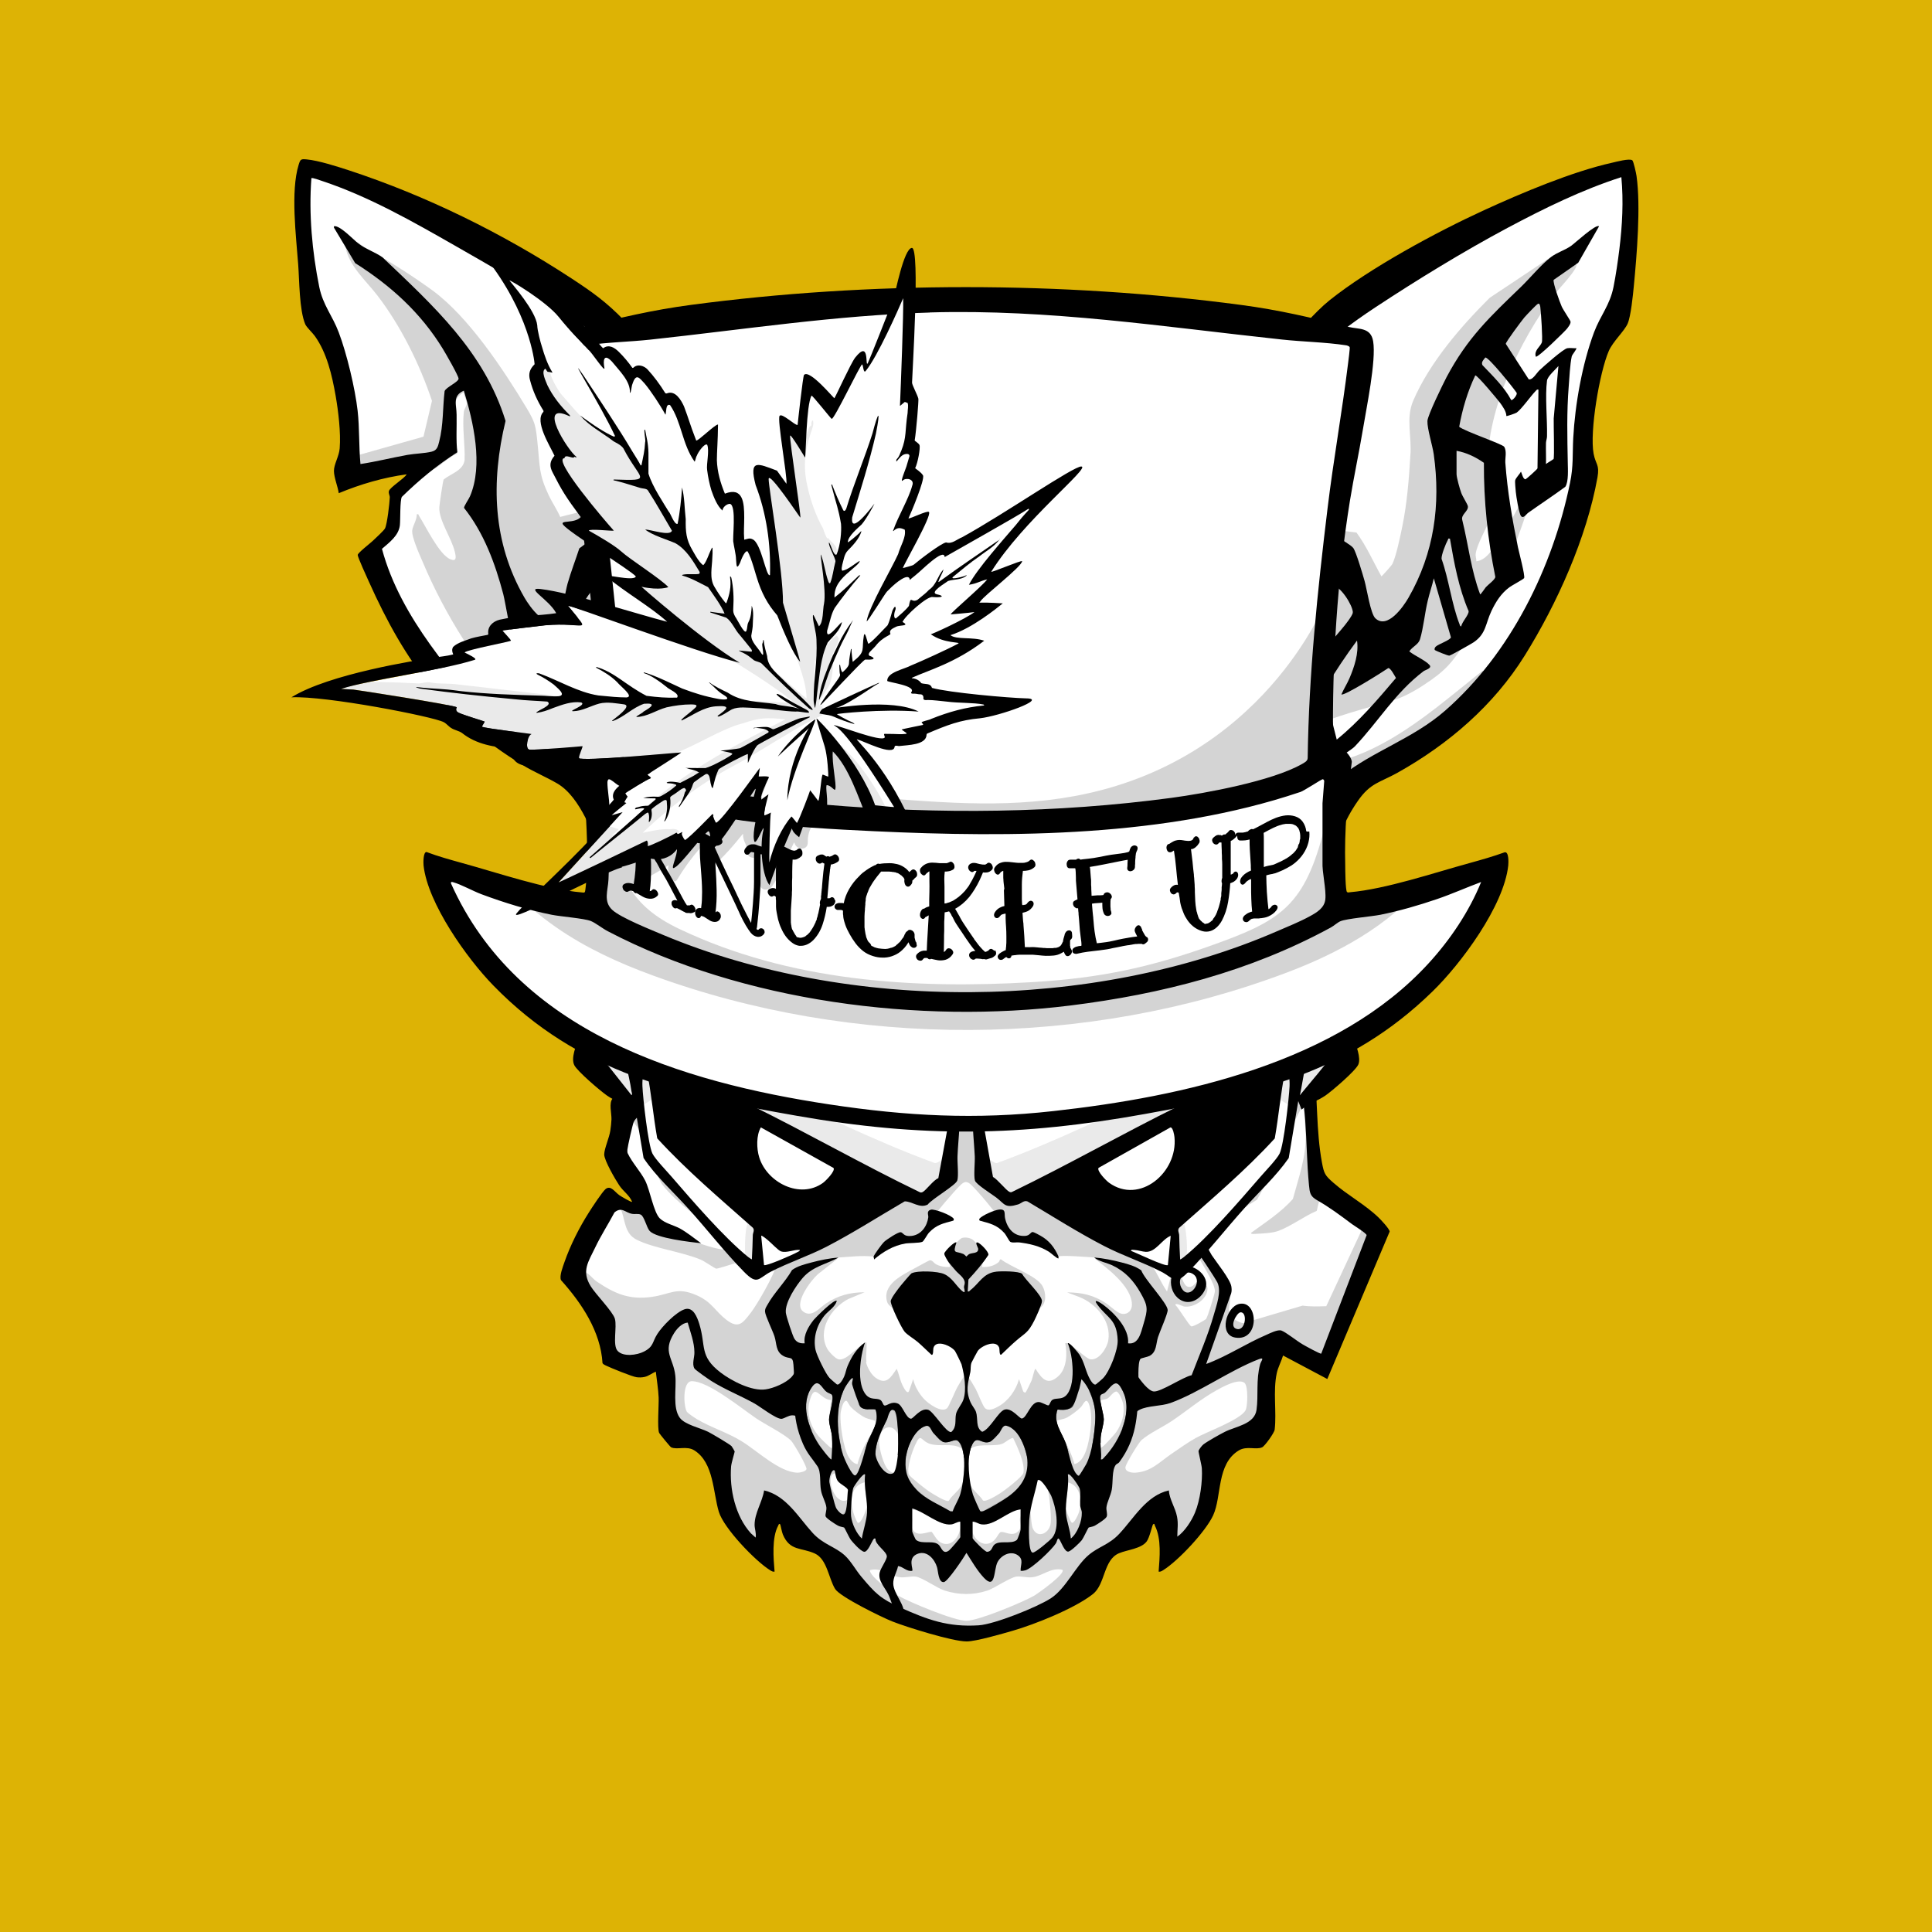 <?xml version="1.0" encoding="UTF-8"?>
<?xml-stylesheet type="text/css" href="../styles/semantic.css" ?>
<svg xmlns="http://www.w3.org/2000/svg" viewBox="0 0 2048 2048">
  <g class="trait-group" data-category="background" id="background-yellow">
      <path class="color" id="color-yellow" d="M2048,0v2048H0V0h2048Z" style="fill: #ddb305" fill="#ddb305"/>
    </g><g class="trait-group" data-category="jaw" id="jaw-half-robo">
      <path id="fill-jaw" fill="#ffffff" d="m1382.8 1128.2 12.4 130.2 60.9 48.3-49.6 133.4c-1 1.4-2.4 1.1-3.9.9-13.9-1-32.8-8.5-47.4-10.7-1.8-.3-3.5-.4-5.2-.3 1.2 4.7-1.2 7.6-2.1 11.4-4.9 22.2-7.7 45-12.1 67.4l-57.2 29.3-1.4 1.6c-1.1 12 1.6 23.9.9 35.9-.3 5-1.3 14.9-2.3 19.7-.6 2.8-13.7 32.2-15 33.5s-16.1 8.9-16.7 8.3l-9.5-50-51 52c-7.7 5.7-20.7 9.3-27.5 15.5-14 12.7-24.7 36.5-41.4 47.6-5.5 3.6-58.7 25.2-65.4 26.6-2.4.5-46.7.7-49.3.2-6.2-1.1-59.9-22.7-65.6-26.3-14-8.8-29.1-36.3-42-48-6.7-6.1-19.9-9.6-27.5-15.4l-51-52-9.6 48.4c-.6.9-.9 1.7-2.2 1.5-.8 0-13.8-7.6-14.4-8.2-1.4-1.4-15.6-32.9-16-35.5l-.7-54.3-58.2-30.3-12.3-69.7c-16.4-1.1-33.5 3.9-49.5-1l-37.3-85.8c-.7-3.4 4-13 5.6-16.9 8-19 17.8-37.3 25.7-56.3 9.2-2.5 21.3 1.1 29.9-5.1 4-2.8-.2-18.8 0-23.9l-19-32.1-.3-2.2 27.6-63.5c1.4-9.9-3.2-21.4-1.1-31.1 1.3-6.2 9.7-21.7 13.2-27.9 54.6-98.4 184.4-157.8 290.2-180.8 48.2-10.5 90.3.5 136.5 15.4 98 31.8 198 94.6 250.7 185.3 3.2 5.5 3.8 13.3 10.7 14.8h-.7Z" class="fill" data-original-prefix="fill"/><path id="fill-jaw1" fill="#ffffff" d="M1265.7 1351.3c9.2 7.7-4.5 25.9-12.2 15.7s2.9-23.4 12.2-15.7" class="fill" data-name="fill-jaw" data-original-prefix="fill"/><path id="fill-jaw2" fill="#ffffff" d="M1314.6 1391.2c7.8-1.5 6.2 19.1-2.9 17.7-9.8-1.5-.6-17 2.9-17.7" class="fill" data-name="fill-jaw" data-original-prefix="fill"/><path id="shading-jaw" fill="#aaaaaa" d="M1377.3 1124.7c2.2 2.7 13.8 4 14.5 10l8.4 112.6c17.4 18.9 36.8 35.9 56.4 52.6l1.5 3.6-51 135.8c-1 1.6-3.7 1.7-5.4 1.6-14.4-.9-32.2-8.4-47.3-8.9-1.8 0-3.2-.2-4.4 1.3l-14.4 75.6-59.4 30.1c.4 11 2.6 23.6 2 34.5-.3 5.7-1.3 15.4-2.1 20.9-.5 3.1-13.4 31.4-15.4 33.6-3 3.2-11.6 6.2-15.5 9l-12-46.4-2.4-.6-46.1 47.9c-7.8 6.2-20 9.3-27.5 15.5-14.2 11.7-24.4 36.1-41.5 47.5-6.8 4.6-52.9 25.2-60.4 26.6-9.5 1.7-52.8 1.8-62.3.2-7.6-1.3-48.1-19.8-56.6-24.4-16.2-8.6-30.7-38.5-45.1-49.9-7.1-5.7-18.8-9.3-26.5-14.5l-48-49-8.5 47c-1.4 1.2-18.5-6.9-20.5-9-1.7-1.8-15-30.8-15.4-33.6-.7-4.4-.9-13-1.1-17.9-.5-12.2.6-24.4.5-36.6-18.8-11.7-39.4-20.3-58.6-31.4l-13.1-67.4-46.4.9-36.3-91.7-.2-2.3c6.7.3 9.7 6.8 15.7 10.8 19.1 12.8 34.2 19.3 57.7 16.1 20.6-2.8 26.4-11.2 48-1.7 16.1 7.1 19.4 16.7 31.2 25.8 13.2 10.2 17.5 3.6 25.9-7.1 6.9-8.8 25.8-41.6 27.4-51.6 1.7-10.7-3.8-11.2-13-10-8.6 1.1-48.4 15.1-51 14.6-1.7-.4-12.3-7.9-16.5-9.6-20.3-8.4-48.8-11.8-67.2-20.8-14.3-6.9-12.2-21.7-18-34.5l21.5-4.1c1.9.3 10.9 13 13.5 15.6 13.7 13.8 58.3 32.8 77.6 33.5 3.4 0 6-1 8.9-1.1h20.5l-34.7-16.8c-19.1-10.8-48.2-33.1-61.8-50.2-6.2-7.7-7.1-18.3-10.5-27.5-6-16.6-14.4-32-25-46 1.3-9 6.5-19.6 7.8-28.2 2.8-19.1 3.8-27.8 12.1-45.9 49-107.6 188.2-173.2 298.2-196.8 27.9-6 50-5.8 77.9 0 118 24.3 244.7 92.5 307.8 198.2 1.9 3.1 5.2 12.6 6.5 14h-.4ZM1326 1307c15.3-11.2 31.9-21.8 44.5-36 6.1-22.7 14.6-45.7 13.5-69.6l-2.1-29.5c-1.4.2-1.9 1.8-2.5 2.9-16.8 30.8-29.1 66.4-47 97l-62.3 38.7.4 3.3c5.9 15.3 32.8 49 33.4 63.6.2 4.3-2.2 10.7-.7 15.7 1.1 3.6 11 9.8 15.2 9.4l62.4-18.5c8.3 1.2 16.7.9 25.1.6l36.7-78.8.3-3.3c-14.1-10.8-29-21.4-44.3-30.7l-2.8 11.8c-13.3 5.6-27.2 16.2-40.4 21.1-6.7 2.5-16.4 2.8-23.8 3.2-1.2 0-5.6.7-5.5-1Zm-248 20c-5.1-10.6-9.9-23.3-16.6-32.9-6.5-9.4-23.8-30.4-31.9-38.1-4.2-4-7-3.9-11.1 0-7.7 7.4-27 30.2-32.9 39.1s-10.5 22.1-15.6 31.9zm200.7 70.7c1.4-1.6 8.8-25.5 9.1-28.5.4-4.4-3.5-11.7-5.6-15.9-3.8-7.3-18.5-32.7-23.6-37.4-5.7-5.3-8-1-14 1.1-11.8 4-23.6 7.8-35.5 11.5-1.3 1.1-1.1 1 0 2 3 2.6 6.7 4.5 9.4 7.6 6.8 8.1 12.2 22 18.6 30.9l3.1-12.4c.8-3.8 7.7-7.4 10.8-5.4 1.2.8 3.6 11.4 7.9 12.7 6.1 1.8 8.2-5 11-5.7 4.2-1 10.3 3.7 10.1 8.1-.5 11.3-14.6 20.3-25.1 18.6-1.1-.2-10.1-4.8-8.7-1.3 3.1 2.8 14.4 21.8 16.7 22.4 2 .5 14.5-6.5 16-8.2h-.2Zm-550.4 99c1.6 2 8.2 6.3 10.7 7.8 14.8 8.8 31.7 13.8 46.9 23.1 16.8 10.2 40.2 33.1 59.6 33.5 2.3 0 8.7-1.2 9.4-3.7.8-2.7-13.5-27.5-16.4-30.3-7.3-7.2-27.5-17.2-37.2-23.8-15.2-10.3-50.3-39.1-67.9-39.2-10.5 0-8.7 28.1-5.1 32.7Zm591.4-30.4c-6.1-6-24 4-30.4 7.6-16.3 9.1-30.8 21.3-46.2 31.8-9.3 6.4-25.4 13.9-33.1 20.9-3.1 2.8-16.2 24.5-16.9 28.2-1.1 5.3 6.2 6.5 10.3 6.3 16.8-1 25.6-11.2 38.2-19.8 8.3-5.7 17.3-12.1 26-17 11.7-6.6 47.1-19.2 52.7-29.3 2.4-4.3 2.8-25.2-.7-28.6ZM1126 1664c-12-2.7-20.7 6.6-31.6 7.9-5.7.7-12.2-1.2-16.6-.7-7.1.8-22.9 12.1-31.2 14.9-14.8 4.9-30.2 4.7-45.1 0-8.8-2.8-23.9-14.1-31.2-14.9-4.4-.5-10.9 1.4-16.6.7-11-1.3-19.9-11-31.6-7.4 0 7 23.7 23.4 30 27 12.5 7.1 59.7 26.8 72.5 26.6s59.8-19.7 72.2-26.9c3-1.8 33.6-23.3 29.3-27.2z" class="outline shading" data-original-prefix="shading" opacity="0.5" style="opacity: 0.5"/><path id="outline-jaw" fill="#000000" d="M1378 1122c.3-3.9.6-9.1 5.7-9.8 7.8-1.2 8.7 12 9.3 17.3 3.8 33.8 2.1 69.1 8.3 102.7 2.2 11.9 3.2 13.8 12.3 21.7 14.8 13 33.2 22.8 47.5 36.5 2.6 2.5 11.8 12.2 12 15.1l-66.1 156.3-46.9-24.9c-1.8 6.1-5.4 12.6-6.7 18.8-4.1 19.2 0 41.1-2.2 59.8-.4 3.4-10.5 17.5-13.3 18.7-6.4 3-16.2-1.8-24.7 3.3-23.8 14.4-17.9 48.6-27.2 68.8-7.8 17-37 48.2-52.9 58.1-1.6 1-2.9 1.9-4.9 1.6 1.1-14.8 3.1-34.9-3.9-48.6-.4-.8-.4-3.2-2.1-1.4-.7.7-3.6 13.8-6.6 17.9-5.8 7.9-20.7 8.9-29.4 12.6-16.7 7-14.3 32.7-27.7 43.3-19.3 15.2-61.2 32-85.1 38.9-10.8 3.1-38.9 11.3-48.7 11.3-15 0-63.4-15.1-78.8-21.2-11.1-4.4-55.3-26-60.6-34.4-6.9-11.1-8.5-31.6-21.5-37.6-14.5-6.6-26.4-2.4-33.9-20.1-1.1-2.5-2.5-10.3-2.8-10.7-1.3-1.6-1.8.4-2.2 1.3-6.9 12.5-5 34.9-3.8 48.7-2 .3-3.3-.6-4.9-1.6-15.7-9.8-48.9-44.4-54.2-61.8-6.2-20.6-5.3-52.1-25.9-65.1-8.2-5.2-18.3-.3-24.7-3.3-.9-.4-12.2-14.2-12.7-15.3-2.1-5.2-.2-29.6-.5-37.4-.4-9.1-2-18.5-3-27.5-4 1.6-7.6 4.7-11.9 5.6-2.8.6-5.6.7-8.5.3-4.7-.6-27.4-9.9-32.6-12.4-1.3-.7-2.7-1.2-3.5-2.5-2-33.7-22.2-63.7-44-88-2-4.4 2.1-14.5 3.7-19.2 6.2-17.8 15.6-36.4 25.7-52.3 3.2-5.1 14.2-22 17.9-25.1 5.5-4.4 9.8 3.3 14.6 6.6 1.6 1.1 12.7 7.8 13.5 7-2.9-7.2-9.4-11-13.8-17.7-4-6-15.9-26.4-15.8-32.6s5.4-17.7 6.5-25.3c.5-3 1.1-8.8 1.2-11.8.2-6.5-3-17.5 1.3-22.2 1.2-1.4 12.8-6.5 14.1-6.2.9.2 5 11.2 10.5 7.8 2.3-1.4 1-34.7 0-39.9.3-.3 7.6 1.8 8 2 1.8 1.1 7 8.1 9.8 9.7.5 8.4 3.4 20.7 1.1 28.7-2.8 10.1-17.5 14.8-21.2 22.8-1.2 2.6-6.4 25.9-6.7 29.3 0 1.2-.2 2.4.2 3.7 4.8 10.3 13.7 19.4 18.7 29.3s9 33.8 15.5 40c5.3 5.1 14.5 7.1 21 10.5 7.5 4.1 15.7 10.7 22.7 15.8-11.3-1.3-47.2-5.2-54.5-13-3.3-3.6-5.7-15.7-9.6-17.4-2.6-1.2-6.2-.2-9.2-.8-7-1.2-10.7-7.9-18.5-1.5-6.6 12.5-14.3 24.3-20.4 37.1-7.4 15.4-14.8 25.1-4.8 41.2 5.3 8.6 23.3 26.7 25.6 34.4 2.5 8.6-2.7 28 2.9 34.1 6 6.6 20.6 4.5 27.8.8 10.6-5.4 8.7-9.9 14.3-18.7 5.2-8.2 19.7-23.1 28.9-26.2s13.4 8.6 15.6 15.5c7.3 23.8-.2 34 22.5 51.5 11.6 8.9 33.3 20.1 47.8 17.9 8.5-1.2 21.1-6.6 27.2-12.8 7.2-7.5 8.8-24.6 24-14 15.8 11 30.3 30.1 46.6 41.4 20.5 14.3 77.5 32.5 102.5 34.6 37 3 105.5-17.1 134.5-40.5 11.5-9.3 21.6-20.6 33-30 4-3.3 11.6-11.3 17-8 .7.5 7.5 12.5 9.2 14.8 3.3 4.7 11.5 16.1 17.4 16.7 7.4.8 31.3-15.5 40.2-17.2 8.1-21.2 17.3-42.1 23.5-64 2.8-9.9 8.4-24.8 3.8-34.3-2.1-4.2-21.3-33.6-24-36-3-2.7-9.6-5-13.5-6.5-3.3-1.2-19.8-5.2-20.5-6-1.5-1.4.4-1.7 1.3-2.2 1.3-.7 11.6-5.7 12.3-5.8 2.6-.4 25.4 6.8 27.4 8.5s8.6 15.3 11 19c5 7.6 19.5 25.4 20.8 33.2.4 2.5.5 4.9-.2 7.3l-26.5 74.9c22.1-8.1 42.1-21.6 63.6-30.8 4.1-1.8 12.4-6.1 16.3-4.6 4.7 1.7 16.6 11.3 22.4 14.6 2.4 1.4 18.7 10.5 19.7 9.8l48.1-125.5c-.2-2.1-12.6-9.7-15.4-11.7-13.3-9.9-23-17.3-37.4-25.6-7.1-4.1-7.5-7.8-8.3-15.7-2.2-22.8-2.4-46.1-4-69-1.5-20.8-6.3-45.1-5-65.5h-.7Zm-649 280c-5.9.4-11.3 6.2-14.4 11.1-12.8 20.4-.6 26.3 1.3 45.5 1.3 13.2-3.2 33.5 4.7 44.3 5.3 7.3 21.6 10.7 30.1 14.9 3.6 1.8 23 13.2 24.8 15.2.4.4 3.3 5.3 3.3 5.6 0 .8-3.5 12.2-3.8 15.8-1.9 24 4.5 52.9 21 71l5 4.5c.9-4.6-1.1-9.2-1.1-13.5 0-12.5 8.2-24.3 10.1-36.5 23.5 5.4 36.4 28.6 51.4 45 11.3 12.4 23.8 14.5 34.1 23.9 6.5 5.9 11.9 15.9 17.5 22.5 14.6 17.4 20.2 23.3 41.3 32.7 29 13 50.6 21 83.2 18.9 16.8-1.1 61.8-19.2 76.4-28.6 16-10.4 26.2-34.2 40.1-45.9 10.6-9 21.7-10.9 32.5-22.5 15.6-16.6 28.5-40.5 52.5-46 .8 9.9 6.9 18.2 8.7 27.8 1.5 7.6.3 13.6.3 21.2 7.8-5.3 15.2-16.8 18.8-25.6 5.4-12.9 8.1-33.2 7.2-46.9-.2-3.4-3.8-17.5-3.5-18.4.6-1.7 3.6-5.7 5.2-6.9 4.5-3.4 17.3-10.6 22.7-13.3 11.7-5.9 31.5-8 33.6-23.4s-.7-31.7 3.8-48.2c1-3.6 5.3-8-1.4-5.4-30.7 11.8-63.4 35.5-93.6 46.4-10.1 3.6-23.8 2.7-32.8 7.2-6.8 3.5-11.5 12.3-16.4 17.6-16.2 17.4-41.8 25.6-65 28-69.4 7-135.6 6.9-205 0-21.7-2.1-46-9.9-62.5-24.5-5.9-5.2-10.7-15.4-19.3-15.2-3.9 0-8.2 3.3-11.2 3.7-5.5.6-22.8-12.9-28.7-16.2-15-8.4-31.4-14.8-46-24-2.8-1.8-16.7-11.4-17.8-13.2-2.8-4.9.2-12 0-17.1 0-10.4-4.3-21.6-7.1-31.5" class="outline" data-original-prefix="outline"/><path id="outline-jaw1" fill="#000000" d="M1253.7 1342.2c12.9-2.4 29.1 10.8 24 24-3.6 9.3-14.2 17-24.2 12.8-15.8-6.5-17-33.6.3-36.8zm12 9.1c-9.3-7.8-20.1 5.1-12.2 15.7s21.4-8 12.2-15.7" class="outline" data-name="outline-jaw" data-original-prefix="outline"/><path id="outline-jaw2" fill="#000000" d="M1313.7 1382.2c20.2-4.4 22.1 39.9-4.2 35.7-17.9-2.8-9.8-32.7 4.2-35.7m.9 9c-3.6.7-12.7 16.2-2.9 17.7 9.1 1.4 10.8-19.2 2.9-17.7" class="outline" data-name="outline-jaw" data-original-prefix="outline"/>
    </g><g class="trait-group" data-category="mouth" id="mouth-cracked scrappy">
      <path id="fill-muzzle-1" fill="#ffffff" d="M1038 1292s-.4 1.7.7 2c10.3 2.8 18 4.3 25.8 13 1.9 2.2 4.9 8.8 6.5 9.5 2.6 1.2 6.6 0 9.5.5 11.4 1.5 21.2 3.7 31.2 9.8 2.1 1.3 9.2 7.8 10.2 7.1.3-.3 0-1.7 0-1.9 2.4-1.8 32.7.6 38 1 5.2 4.2 13.2 5.5 19.2 8.3 13.7 6.4 22.5 16.1 29.9 29.1 8.4 14.6 7.7 17.8 3.1 33.4-2.5 8.5-4.8 21.8-16.3 20.2 1.5-15.5-14.8-32.4-26.5-41-3.2-2.4-11.3-7.2-6 0 10.7 14.6 20.5 15 21.5 37.5.5 10.4-8.3 32.8-15.4 40.5-.6.7-7.1 6.3-7.6 6.5-3 1.6-6.8-6.1-7.8-8.2-3.7-7.7-4.8-15.6-9.7-23.3-1.1-1.7-10.8-13.7-12.4-12.1 5.6 13 9 46.2-2.5 56-4.4 3.7-9.4 1.9-13.3 3.7-2.8 1.3-3.1 5.8-4.8 6.2-.9.2-7.2-3.2-9.4-3.5-9.3-1.3-13.1 17-18.7 17.4-2.5.2-10.7-11.9-18.4-9.4-6.8 2.2-15.3 20.6-23.6 23.5-7.3-4.5-4.2-14-6.6-21.1-1.2-3.5-4.2-6.7-5.8-10.2-5.4-12.7-2.8-19.9-.2-32.2.7-3.3-.2-6.3 1.2-9.8.4-1 6-11.5 6.6-12.4 3.7-5.4 19.2-12.4 22.7-3.8.9 2.2 0 8.7 2.2 7.7 5.1-4.9 10.2-9.9 15.5-14.5 10.2-8.9 12.8-8.2 19.5-21.5 1.9-3.8 8.1-17.3 8.2-20.7.2-6.3-17.9-22.6-21-29-3.6-2.9-22.1-2.8-27.2-2.3-14.1 1.5-18 12.2-27.5 19.5-1 .8-1.3 1.9-3 1.5l.8-12.7c7.6-8.2 14.9-16.6 21.1-26 .7-3.3-8.6-12.4-11.3-13.2-3.6-1 .5 5.5.5 6.6.4 5.2-5.9 4.1-9.3 5.6-1.2.5-3 2.7-3.2 2.7s-2-2.2-3.2-2.7c-8-3.5-11.7.6-7.3-12.2-1.6-1.7-12.5 9.1-12.9 11.7-.2 1.6 3.6 7.8 4.8 9.5 1.5 2 5 5.9 7 8.3 3.2 3.9 9.7 7.7 9.9 13.1 0 1.6-.8 3.1-.8 4.8s2.6 8.1-2.5 3.6c-6.2-5.3-10.1-13.6-18.5-17.5-6.8-3.1-28.3-4.1-34.7-.8-.8.4-9.9 11.1-11.2 12.8-2.4 3-10.9 13.7-10.8 16.8.2 5.1 11.2 27.9 14.7 32.2 2.8 3.4 10.2 7.7 14 11 5 4.3 9.7 9.1 14.5 13.5 2.2.9 1.5-5.2 2-7 2.4-9.9 19.2-2.4 23 3.1.7.9 6.6 13.1 6.9 14.1 2.9 11 5.6 26.6 1.9 37.5-1.7 4.9-6.8 10.4-7.8 15.2-1.4 6.6 1 13.6-5 19-5.3 1.2-18.8-21.7-24.4-23.5-8.2-2.6-15.9 9.6-18.4 9.4-5.3-.4-8.7-14-13.9-16.1-6.9-2.8-11.5 2.7-14.1 2.1-1.8-.4-2-4.8-4.8-6.1-4.5-2-9.6.3-14.3-4.7-10.9-11.5-6.5-42.2-1.5-56.1-9.1 6.7-14.1 14.8-18.5 25-1.6 3.6-2 7.5-3.7 11.3-1 2.1-4.9 9.8-7.8 8.2-.4-.2-6.9-5.8-7.5-6.5-4-4.2-13.8-24.3-15-30-2.8-12.9 1.4-26.5 9.5-36.5 4.1-5.1 11.3-9 13-15.5-2.4-2.4-22.3 17.4-24.4 20.1-5.4 6.8-11 15.9-9.6 24.9-4.7.2-8.1-.7-10.8-4.7-1.8-2.7-8.8-24.3-9.2-27.8-1.1-10.9 10.9-28.8 18-37 10.5-12.2 24.5-14.2 38-21.5 12.5-.8 24.5-2.3 37-1 0 0 .7 2.1.5 3 9.5-8.2 20.6-14.8 33.1-16.9 4.7-.8 14.8-.4 18.1-1.8 1.6-.7 5.2-7.7 7.2-9.9 8-8.4 15.2-9.7 25.4-12.5 1.1-.3.6-1.9.7-2 1.1-.7 25.9-.7 27 0Z" class="fill" data-original-prefix="fill"/><path id="fill-teeth16" fill="#ffffff" d="M995.3 1525.7c11 9.5 17.2-6.6 23.2 6.3 6.5 14.1 3.7 38.4-1 52.9-.7 2.1-7.1 16.9-8 17.1-1.2.3-3-.4-4.2-.9-12-5.1-31.7-18.1-39.1-28.9-10.6-15.5-6.4-42.9 6.8-55.8 1.3-1.3 9.1-5.6 10.4-5.3 1.5.3 9.4 12.3 12 14.5h-.1Z" class="fill" data-original-prefix="fill"/><path id="fill-teeth15" fill="#ffffff" d="M1039.1 1601.9c-.8-.5-7.5-16.1-8.1-18.4-4.1-13.8-6.5-36.9-1.3-50.3 4.6-12 8.1-4.3 15.8-4.2 9.5.2 17.3-18.2 20.8-17.9 1.2 0 8.5 4.2 9.7 5.3 6.3 6.2 12.2 22.3 13 31 2.4 28-20.3 39.6-41.3 50.7-2 1.1-5.7 5.5-8.6 3.7Z" class="fill" data-original-prefix="fill"/><path id="fill-teeth14" fill="#ffffff" d="M904 1461c0 2.2-1.1 3.8-.8 6.2.2 1.8 7.1 22 8 23.1 3.9 5.1 11.2 3.2 16.7 3.8 4.9 13.5-4.2 23.8-8.6 35.6-2 5.3-8.7 33.1-12.8 34.2-1.8.5-6.8-9.1-8.3-10.7-10.3-23.9-15.3-58.4-2.6-82.2.6-1.2 7.1-11.6 8.4-10.1Z" class="fill" data-original-prefix="fill"/><path id="fill-teeth13" fill="#ffffff" d="M1144 1564c-2.1 1.4-6.1-7.1-6.8-8.7-3.2-7.9-4.4-17.4-7.5-25.5-4.3-11.6-13.6-22-8.6-35.6 4.8-.6 12.3 1.2 15.9-2.9 1.3-1.5 8.1-20.6 8.6-23.2.3-1.8-1.4-7 .9-6 6 2.7 13.7 26 14.4 32.6 1.4 13.9-2.9 45-9.3 57.4-.8 1.5-7 11.6-7.6 11.9" class="fill" data-original-prefix="fill"/><path id="fill-teeth12" fill="#ffffff" d="M1093.1 1644.9c-2.9-1.8-2.4-28.5-2.1-33.4.7-10.5 5.2-31.2 8.9-41.1 1.1-2.8 2.4-1.4 4.2 0 12.2 9.6 21.1 44.8 12.8 57.9-1.9 3-15.6 14.9-18.9 16.1-1.3.5-3.8 1.1-4.8.4Z" class="fill" data-original-prefix="fill"/><path id="fill-teeth11" fill="#ffffff" d="M949 1569c5.5 22 11.1 44.4 9 67.5-.5 5.2-.9 10.3-7 8-3.4-1.3-17.5-13.4-19.5-16.5-5.8-9.2-1.4-31.3 2.7-41.2 1.2-2.9 11.3-21 14.8-17.7Z" class="fill" data-original-prefix="fill"/><path id="fill-teeth10" fill="#ffffff" d="M881.7 1478.3c3.1 2.8-2.7 21-2.8 26.2 0 5.9 2.6 12.4 3.1 18 .2 2.1.7 24.5-.5 24.5-1.5.2-2.1-1.1-2.9-2.1-15.6-18.9-34.8-51.8-17.4-75.3 6.5-8.8 10.5 2.1 14.9 5.8 1.8 1.5 4.9 2.1 5.7 2.8Z" class="fill" data-original-prefix="fill"/><path id="fill-teeth9" fill="#ffffff" d="M1185.7 1467.3c1.9 1.6 7.8 13.7 8.2 16.2 3.2 20.7-9.8 47.3-23.9 61.9-.9 1-1.3 1.9-3 1.5.5-8-.7-16.6 0-24.5.4-5.4 3.1-12.3 3.1-18s-6.1-23.4-2.8-26.2c.6-.6 2.5-.6 3.8-1.7 3.4-3 10-13.1 14.7-9.3Z" class="fill" data-original-prefix="fill"/><path id="fill-teeth8" fill="#ffffff" d="M1018 1613v16.5c0 .9-10.8 13.2-11.9 14.1-6.3 4.8-8-2.6-10.6-5.5-5.5-6-17.9-.4-24.4-5.6-1.2-.9-4.1-8.8-4.1-9.9v-22.5c12.9 1.7 28.3 17.5 41.4 15.9 3.5-.4 6.1-3 9.6-2.9Z" class="fill" data-original-prefix="fill"/><path id="fill-teeth7" fill="#ffffff" d="M1031 1613c6.3 1.3 9.1 4 16.1 2.6 10.6-2.2 24.3-14.8 33.4-15.6 2-.2 1.4 0 1.2 1.3-.8 6.5 2.4 27.5-4.4 31.6-7 4.2-18.8-.3-23.4 4.6-2.1 2.2-3.6 8-8.4 7.6-1 0-14.6-13.5-14.6-14.6V1613z" class="fill" data-original-prefix="fill"/><path id="fill-teeth6" fill="#ffffff" d="M1102.5 1494c3.3-.8 4.5 6.9 5.3 8.7 5.6 12.1 13 24.8 13.3 38.8.2 9-16 29.8-21.3 16.2-4-10.4-4.1-44.8-1.1-55.5.4-1.6 2.4-7.9 3.8-8.2" class="fill" data-original-prefix="fill"/><path id="fill-teeth5" fill="#ffffff" d="M937.3 1559.7c-1.9-1.6-7.8-10.5-8.5-13-3.6-12.1 6-31.3 11.4-42 1.6-3.1 3.3-14.7 8-7.4 5.5 8.5 4.3 41.5 2.7 52.1-1.2 7.7-3.6 18.7-13.6 10.3" class="fill" data-original-prefix="fill"/><path id="fill-teeth4" fill="#ffffff" d="M917 1563c-1.8 13.4 2.9 27.5 2 40.5-.6 9-4.4 18.4-5.5 27.5-6.2-6-10.5-16.1-11.4-24.6-.5-5.2.7-24.7 2.4-29.3.6-1.6 10.5-16.2 12.4-14.1Z" class="fill" data-original-prefix="fill"/><path id="fill-teeth3" fill="#ffffff" d="M1135 1631c-.4-8.9-4.4-17.8-5.1-26.5-1-13.8 3.7-27.6 2-41.5 2.2-2.4 11.9 13 12.5 15 2 6.6 2.6 27.4 1.2 34.3-1.3 6.3-5.5 14.9-10.8 18.7z" class="fill" data-original-prefix="fill"/><path id="fill-teeth2" fill="#ffffff" d="M1154.1 1604.9c-3.4-2-5.1-22.3-3.9-26.2.8-2.6 8.9-5.2 10.2-8.8l5.1-10.9c3.8 3.4 5.1 7.2 4.3 12.2-.7 4.2-5.4 22.7-6.9 26.2-.9 2.2-6.1 9-8.8 7.5" class="fill" data-original-prefix="fill"/><path id="fill-teeth1" fill="#ffffff" d="M885 1559c-.3 3.7 1.7 9.4 4 12.2s9.5 5.2 10 8.3c-2 8.4 1.6 19.2-5.7 25.4-3.6-1.1-6-4-7.4-7.4s-6.5-23.6-6.9-27.1c-.5-4.2 1.2-10.6 5.9-11.4z" class="fill" data-original-prefix="fill"/><path id="shading-mouth2" fill="#aaaaaa" d="M918 1443.5c.8 5.3 5.6 13.8 10.1 16.9 11.5 8.3 16.2-.3 22.4-9.4 2.5 5.4 3.4 11.5 6 17 1.4 2.8 5.7 12 7.5 5.5l4-11.5c1.6 7.5 6.3 15.4 11.5 21 4.3 4.7 18.8 15.4 24.6 9.6 2-2.1 8.3-17.9 10.8-22.2 1.2-2.2 7.8-13.8 9.7-13.3 1 .2 8.5 13.2 9.7 15.3 2.4 4.5 7.3 17.7 9.8 20.2 3.8 3.8 10.5.4 14.4-1.8 10.5-5.9 18.5-17.2 21.7-28.8l4.2 12.3c.3 1.2 1.9 2.4 2.8 1.7.6-.4 5.8-11.3 6.5-13 .8-2 2.8-12 4-12 6.8 10.7 12.9 18.4 24.5 7.5 8.6-8 9.3-23.8 7-34.5 3.5-3.1 21.1 16.1 26.6 16.9 9.1 1.4 17.6-11.8 19-19.9 3.5-20.5-12.9-39.2-30.9-46.2l-12.7-4.8c15.4 0 28.2 2.9 41.1 11.4 4.8 3.1 12.2 10.9 17.6 11.4 6.2.6 10.1-4.1 10-10-.4-19.3-25.8-38.1-39.7-48.8 15.4 2.4 34.6 11.8 45 23.5 7.8 8.8 19.1 25.1 19.1 37s-6.4 28.5-9.2 32.8c-3.3 5.3-11.7 5.4-13.4 10.6-.9 8.1-2.1 16.4-2.5 24.5-1.5 29 1.4 45.2-10.8 73.2-3.6 8.2-12.7 20.4-14.9 27.1-4.2 12.8-.7 26.4-9.1 38.9-3.2 4.8-8.4 6.7-11.2 10.8-1.7 2.5-2.4 6.1-4.2 8.8-4.5 6.7-14.6 23-21.6 8.9-1.6-3.3-1.3-12.9-6.7-6.2-1.4 1.7-1.9 4.4-3.5 6.5-3.7 4.7-17.7 19.6-23.5 19.5-2.2 0-4.5-4.1-6.6-5.4-7.9-5-21.1-6.3-29.2-1.4-7.3 4.4-9.5 13.6-18.1 6.8s-6.4-10.8-20.1-9c-5.6.7-11.4 12.6-16.9 12.1-2.8-.2-11.4-11.1-18.5-12.6-6.3-1.3-17.5.7-23 4.2-2.6 1.7-4.1 5.6-7.5 5.4-5.7-.3-19.8-15.8-23.6-20.5-1.2-1.5-4.4-10.6-7.1-6.9-2.5 3.4-.6 9.9-7.2 12.7-7 3-14.9-11.2-18.1-16.4-1.2-1.8-1.2-4.3-2.6-6.4-2-3-6.8-5.4-9.5-8.5-10.4-11.9-6.7-27.7-10.7-41.3-.8-2.6-5.6-8.5-7.3-11.7-18.4-35.7-16.4-45.6-18.4-84.6-.4-7.7-.6-20.7-2.2-27.8-1.5-6.2-11.1-6.1-14.2-11.8-3.4-6.1-9.3-29.6-8.6-36.4 1.2-10.3 16.2-31.2 24-38 10.5-9.2 26.2-16.5 40-18.5l-21.5 17c-7.2 6.4-26.8 32-14.8 39.9 9 5.9 16.7-4.5 23.7-9.1 12.7-8.4 25.3-11.8 40.7-11.8l-17.3 7.2c-18 9.4-33.1 32.7-22.1 52.8 1.7 3.1 8.6 10.4 12 11.1 9.1 1.7 20.7-15.4 29.5-18 .6 6.4-.9 14.3 0 20.5zm-37.1 40.6c-12.3-.5-17.1-20.2-22.8 1.5-3.4 13 1.2 26.4 9.4 36.5 1.5 1.8 12.7 13.1 13.9 12.9.8 0 2.5-2.3 2.8-3.2 2.9-7.1-3.2-12.2-4.2-19.2-1.5-9.8 0-18.7.9-28.4Zm301.8-8.9c-3.2.8-6.3 6-8.8 7.3-2.1 1.1-7.2 1-7.8 3.2-.5 1.7 3 10.8 2.9 14.8 0 3-1.5 13.9-2.2 16.8-.9 3.6-3.9 5.7-3.9 10.2s1.4 7.1 3.7 7.4c1.9.3 15-14.4 16.8-17 5.7-8.5 9-18.8 7.3-29.2-.5-3-4.4-14.5-8-13.6Zm-284.8 10c-4-2.3-6.5 9.9-6.8 12.5-1.2 10.5 3 38 8.7 47.1 1.9 3 5.4 6.9 9.2 7.3 3.7-15.6 12.6-29.2 21-42.5-2.3-.4-1.7-2.9-2.7-3.5-1.5-.9-7-1.9-9.7-3.1-4.7-2.2-12-7.7-15.6-11.4-1.2-1.2-3.8-6.2-4.2-6.3ZM1139 1552c8.3-2 11.9-12.2 13.9-19.6 3.1-12.1 6.1-33.4 1.1-44.8-3-6.9-5.8 1.7-8.3 4.1-3.9 3.8-11 9.3-16 11.6-2.5 1.1-7.8 1.8-9.1 2.7-.7.5-.5 1.8-1 2.7-.3.4-1.7.4-1.6.9 0 1 7.9 12.3 9.2 14.8 4.8 8.8 9.1 18 11.8 27.7Zm-197.7 5.7c8.1 8.1 9.5 0 10.5-7.3.8-5.6 2.7-20.6 1.7-25.4-3.6-17.2-21.3-15.9-21.6 3.6 0 6.8 4.6 24.3 9.4 29.2Zm161.5-44.5c-5 1.3-8.5 9.3-8.8 14.2-.2 4 2.4 28.5 3.8 31.3 2.5 5 7.5 0 9.8-2.7 6.8-8.3 11.6-30.7 4.5-39.5-2.7-3.3-4.8-4.4-9.2-3.3zM1023 1544c-.7-.7-.8-7-5.1-9.4-8.9-5-21.8-.8-32-4-10.4-3.3-9.4-13.1-16.1 1.8-2.9 6.4-9.1 24.4-6.3 30.7 1.1 2.4 17.8 15.6 21.2 17.8s18.2 11.7 21.1 10c3.1-5.6 9.3-9.5 12.6-14.9 1.8-2.8 4.1-11.5 4.6-11.9 1.6-1.7 1.7.5 2.1 1.4 1.6 3.6 2.1 6.8 4.5 10.5 3.3 5.2 9.2 9.3 12.4 14.6 3.1 1.9 15.5-5.9 18.9-8.1 4.5-2.9 22.9-17 23.9-21.1 2.2-9.7-6.6-28.3-10.9-37.2-4.9 1-7.8 5.2-12.7 6.7-9.2 2.8-28.2-1.6-33.7 6.3-.9 1.2-2.6 8.9-4.5 7zm-136 18c-.7-.6-3.5 0-4.5.9-6 6.2 2.4 31.6 14.6 27.6 4-1.3 3.8-9.4 2.8-12.9-1.1-3.9-7.2-4.1-9.8-7.2-2.1-2.5-2.7-8.2-3-8.5Zm274.1 0c-.3.3-.9 6-3 8.5-2.6 3.1-8.7 3.3-9.8 7.2-1 3.4-1.2 11.6 2.8 12.9 13.4 4.4 20.2-24.5 14.1-28.1-.9-.5-3.5-.9-4-.4Zm-216.4 7.2c-1.5.4-5.1 4.6-6 6.1-3.4 5.6-5.6 32.3-4.8 39.3 1.3 10.9 15.2 18 19.5 3.5 1.7-5.6 2.6-21.4 2.5-27.6 0-1.1-5.8-19.7-6.5-20.5-1.2-1.4-3.2-1.3-4.8-.8Zm153.3-.1c.2 6.6-5.4 14.7-6 20.6-.5 4.5 1 25.3 2.4 29.4 4.2 12.1 16.9 7.3 19.1-2.9 1.1-5.2 0-16.8-.6-22.6-1-9.7-1.7-25.5-14.9-24.5m-180 1.9c-20.5 3.8-17 28.7-9 43 4 2.9 10.4-17 10.7-19.8.9-7.5-2.9-15.5-1.8-23.2Zm218 43c2.5 1.8 7.2-9.1 7.7-10.8 3.9-12.8 1.6-30.1-13.7-32.2.5 7.4-2.8 16.2-1.9 23.4.3 2.7 6.4 18.5 7.9 19.6m-148.2 10.2c1.4.8 4.8 8.6 9.5 11 11.1 5.8 20.2-6.4 20.7-16.7.8-13.7-7.2-7.7-16.5-8.6-8.4-.8-15-4.8-21.8-9.2-5.5-3.5-13.6-14.6-14.7-1.4-.5 5.1 1.4 7.5 1.8 11.2s-2 5.9.5 10.7c4.8 9.3 18 1.3 20.7 2.8zm93.1-31.1c-2.1-1.5-19.7 12.7-23.9 14.4-2.3 1-7.9 2.3-10.5 2.5-10.5.9-18.8-5.4-16.4 11.4 1 7.3 7.9 15.8 16 15.1 9.4-.8 11.9-11.6 14.6-12.4 4-1.3 12.3 5.7 18.9-1.1 4.3-4.4 1.3-8.4 1.5-12.5 0-2.3 1.9-4.8 2-8.1 0-1.9-.8-8.5-2.2-9.4Z" class="outline shading" data-original-prefix="shading" opacity="0.5" style="opacity: 0.5"/><path id="shading-mouth1" fill="#aaaaaa" d="M1041 1343c6.1.5 12.7-1 17.5-5 1.5-1.3.9-3.7 2.8-2.9 10.1 7.9 37.9 17.4 43.8 28.2 3.6 6.5 4.6 17.5-1.8 22.6-5.6 4.5-20.8 10.8-28 15-4.9 2.8-9.7 6.6-14.7 9.3-7.4 4.1-25.5 14.5-32.6 16.4-2.9.8-5.2.8-8.1 0-14.5-3.8-42.2-22.5-56.3-30.7-6.2-3.6-21.2-9.1-23.2-15.8-5.5-18.4 15.7-28.3 28.7-35.4 2.3-1.2 15.5-8.6 16.5-8.7 2.9-.3 4.2 2.9 6.7 4.2 4.2 2.3 10 3.2 14.7 2.8-.3-5.1-3.3-11.3-1.8-16.3.5-1.6 12.5-13.9 14.5-14.4 3.9-1 8.2-.3 11.6 1.9 1 .7 10.8 11.1 11.2 11.8 2.1 5-1.2 11.8-1.5 17" class="outline shading" data-original-prefix="shading" opacity="0.5" style="opacity: 0.5"/><path id="outline-mouth3" fill="#000000" d="M889 1333c-13.5 7.3-27.4 9.4-38 21.5-7.1 8.2-19.1 26.1-18 37 .3 3.5 7.3 25.1 9.2 27.8 2.7 4 6.1 4.9 10.8 4.7-1.4-9 4.2-18.1 9.6-24.9 2.1-2.6 22-22.5 24.4-20.1-1.7 6.5-8.8 10.4-13 15.5-8.1 10-12.3 23.6-9.5 36.5 1.2 5.7 11 25.8 15 30 .7.7 7.1 6.3 7.5 6.5 3 1.5 6.9-6.1 7.8-8.2 1.7-3.8 2.1-7.7 3.7-11.3 4.4-10.2 9.4-18.4 18.5-25-5.1 13.9-9.5 44.6 1.5 56.1 4.8 5 9.9 2.7 14.3 4.7 2.8 1.3 3 5.7 4.8 6.1 2.6.6 7.2-4.9 14.1-2.1 5.2 2.1 8.6 15.6 13.9 16.1 2.5.2 10.2-12 18.4-9.4 5.6 1.8 19.1 24.8 24.4 23.5 6.1-5.4 3.7-12.4 5-19 1-4.8 6.1-10.3 7.8-15.2 3.7-10.9 1-26.5-1.9-37.5-.3-1.1-6.2-13.2-6.9-14.1-3.8-5.5-20.6-13-23-3.1-.4 1.8.2 7.9-2 7-4.8-4.4-9.5-9.2-14.5-13.5-3.8-3.3-11.2-7.6-14-11-3.5-4.3-14.5-27.1-14.7-32.2 0-3.1 8.4-13.8 10.8-16.8 1.4-1.7 10.5-12.5 11.2-12.8 6.4-3.2 28-2.3 34.7.8 8.4 3.8 12.4 12.1 18.5 17.5 5.2 4.5 2.5-1.7 2.5-3.6s.9-3.2.8-4.8c-.2-5.4-6.7-9.2-9.9-13.1-2-2.4-5.5-6.3-7-8.3-1.2-1.7-5.1-7.9-4.8-9.5.4-2.6 11.3-13.4 12.9-11.7-4.4 12.8-.7 8.7 7.3 12.2 1.2.5 3 2.7 3.2 2.7s2-2.2 3.2-2.7c3.4-1.5 9.7-.4 9.3-5.6 0-1.1-4.1-7.6-.5-6.6 2.8.8 12.1 10 11.3 13.2-6.2 9.4-13.5 17.8-21.1 26l-.8 12.7c1.7.4 2-.7 3-1.5 9.5-7.3 13.4-18 27.5-19.5 5.1-.6 23.6-.6 27.2 2.3 3.2 6.4 21.2 22.7 21 29 0 3.4-6.3 16.9-8.2 20.7-6.8 13.3-9.3 12.6-19.5 21.5-5.3 4.6-10.4 9.6-15.5 14.5-2.2.9-1.4-5.6-2.2-7.7-3.4-8.6-19-1.6-22.7 3.8-.6.9-6.2 11.4-6.6 12.4-1.3 3.6-.5 6.5-1.2 9.8-2.6 12.3-5.2 19.6.2 32.2 1.5 3.5 4.6 6.8 5.8 10.2 2.4 7.1-.8 16.6 6.6 21.1 8.3-2.8 16.9-21.3 23.6-23.5 7.7-2.4 15.9 9.6 18.4 9.4 5.6-.5 9.4-18.8 18.7-17.4 2.2.3 8.4 3.7 9.4 3.5 1.7-.4 2-4.9 4.8-6.2 3.9-1.8 8.9 0 13.3-3.7 11.5-9.9 8.1-43 2.5-56 1.6-1.6 11.3 10.4 12.4 12.1 4.9 7.6 6.1 15.6 9.7 23.3 1 2.1 4.8 9.8 7.8 8.2.4-.2 6.9-5.8 7.6-6.5 7.1-7.7 15.9-30.1 15.4-40.5-1-22.4-10.8-22.9-21.5-37.5-5.3-7.2 2.8-2.4 6 0 11.8 8.6 28 25.5 26.5 41 11.4 1.6 13.7-11.7 16.3-20.2 4.6-15.6 5.3-18.8-3.1-33.4-7.4-13-16.3-22.7-29.9-29.1-6-2.8-14.1-4.1-19.2-8.3 9.3.7 19.7 2.8 29.2 5.3 7.4 1.9 14.4 3.9 20.7 8.3 3.2 9.3 27.6 34.6 28 42 .2 3.9-8.4 23-10.2 28.7-2.4 7.4-1.3 15.8-9 20-2.1 1.1-8.8 2.4-9.5 3-3.6 3.6-1.9 26-2.2 32.3-1.2 29.7-2.2 52.7-20.5 77.5-.9 1.2-2.6 1.5-3.6 2.7-4.3 5.6-2.8 18.6-4.3 26.5-1.1 6-5 13.1-5.6 18.4-.4 3.6 1.4 7.3.2 10.1-1 2.4-9.9 8-12.6 9.5-2.2 1.2-5.7 1.5-6.5 2-.6.4-5.4 10.9-7.2 13.3-2.1 2.7-11.1 11.3-14 12.1-4.1 1.2-7.9-10.3-9.9-13s-2.3 2.3-3.6 4.3c-4.3 6.7-25.1 26.6-32.4 28.6-1.7.5-3.3.7-5 .5-.2-6.5 3.6-11.9-3-16.5-7.6-5.2-17.7 0-21.5 7.4-4.2 8.3-1.8 29.9-14.4 16.5-7.1-7.5-13-17.8-18.5-26.4-2.8 5-19.9 30.6-24 31-5.8.6-5.9-11.5-7.2-15.8-2.5-8.5-10.5-17.7-20-14.4-12.1 4.1-4.7 16.7-6.3 18.2-6 1.1-9.7-4.5-15-5-1.3 6.3-5.2 11.9-5.1 18.5.2 11.2 13.9 23.7 10.9 33.8-.8 2.7-3.4 3.2-5.5 1.4-3.7-3.3-7.9-17.8-10.4-23.1-3.8-8-11.3-14.9-9.4-23.7 1-4.7 7.9-13.9 7.6-17.4-.5-5.3-12.8-12.5-12-18.6-1.2-.2-1.3-.3-2.1.6-2.1 2.7-6.2 14.3-10.2 13.3s-12-10.2-13.7-12.4c-2.1-2.7-6.6-12.8-7.2-13.2-.7-.5-4.2-.8-6.5-2-2.5-1.3-12.6-7.8-13.2-9.9s1.2-6.2.8-9.7c-.6-5.1-4.5-11.5-5.6-17.4-1.7-8.4.3-19.9-3.9-26.1-5.9-8.8-10.5-12.8-15.3-23.7-13.6-31.3-7.5-52.3-10.1-83.9-.8-9.9-3.8-5.3-10.8-9.3-8.2-4.6-6.8-13.1-9.3-20.7-1.9-5.9-9.7-21.8-10-26.1-.2-3.3 1.1-4.7 2.5-7.3 6.8-12.4 18.9-24.3 26.1-36.9 5.9-4.3 13.2-6 20.1-7.9 9.7-2.6 19.8-4.7 29.2-5.3Zm15 128c-1.4-1.5-7.8 8.9-8.4 10.1-10.6 19.9-8.6 50.8-1.8 71.7 1.1 3.3 9.4 22.1 12.8 21.2 4.4-1.1 10.8-28.9 12.8-34.3 4.3-11.7 13.6-22.1 8.6-35.6-4.8-.6-12.2 1.2-15.9-2.9-1.4-1.5-8.5-21.7-8.8-24s.8-4 .8-6.2Zm240 103c.6-.4 6.8-10.5 7.5-12 6.2-12 8.8-32.9 9.5-46.5.8-15.3-4.1-32.2-14.6-43.5l-2.2 9.8c-4.9 13.6-4.6 25.2-23.1 22.4-5.2 13.7 4.3 23.9 8.6 35.6 3.1 8.4 6 27.5 11.8 33.2.7.7 1.4 1.8 2.4 1.1Zm-262.3-85.7c-1-.9-4.6-2-6.6-3.9-4.2-3.9-7.8-13.1-14-4.7-13.3 17.9-4.1 44.9 7 61.7 1.6 2.4 11.5 15.7 13.3 15.7.5-8 1.2-16.5.5-24.5-.4-5.4-3.1-12.3-3.1-18s6-23.3 2.8-26.2ZM1167 1547c1.7.4 2-.5 3-1.5 17.5-18 32.6-50.9 18.4-74.4-6.5-10.8-10.8-.4-16.9 4.9-2 1.7-5 1.6-5.5 4.5-.8 4.5 4 18.3 4 24s-3.3 14.8-3.6 21.2 1.6 14.6.6 21.3m-219.1-51.9c-4.7-3.3-6.5 7.1-7.7 9.6-5.3 11-11.8 23-12.2 35.8-.2 7.6 10.5 26.2 19.1 21 3-1.8 4.7-18 5-22 .4-6.4.2-41.4-4.1-44.4Zm67.8 32.2c-3.2-2.8-9.7 3.2-15.8 1.3-2.1-.7-8.7-7.5-10.5-9.5-2.6-2.9-3.4-8.8-8.2-7.4-12.2 3.5-20.5 24.1-21.2 35.9-.9 13.6 2.4 21.7 11.5 31.5 9.8 10.4 24 15.7 36.1 23h2.3c2.1-6.4 6.2-12 8.1-18.4 3.7-12.2 7.9-47.3-2.3-56.2zm23.4 74.6c1.1.7 3.4 0 4.6-.7 5.6-2.4 20.1-11.1 25.2-14.8 13.4-9.8 21.4-21.7 20.1-38.9-.9-11.9-9.2-33-22-36.1-4.4-1.1-5.5 5-8 8-1.7 1.9-7.3 7.9-9.2 8.8-9.2 4-14.3-9-20 5-5.4 13.2-2.6 37.5 1.5 51.1.7 2.2 7.1 17.1 7.9 17.6ZM885 1559c-3.2-3.3-6.4 8.4-5.8 12.3.7 4.5 5.4 23.4 7 27 1 2.2 6.2 8.5 8.7 6.7 3.4-2.4 3.2-20.7 4-25.4-.5-3.1-8.3-6.1-11-10-2.3-3.5-2.6-10.1-3-10.5Zm32 4c-1.9-2.2-11.8 12.5-12.4 14.1-1.7 4.6-3 25.2-2.4 30.3.9 7.9 5.6 18 11.4 23.6 1.4-8.8 5-18.6 5.5-27.5.8-13.1-3.7-27.1-2-40.5Zm218 68c7.1-5.4 12.1-18.8 11.8-27.5 0-2.6-1.7-5.2-1.8-8-.3-5.4.8-12.5-.5-17.5-.6-2.3-10.4-17.3-12.5-15 1.5 13.8-3.1 28-2 41.5.7 8.7 4.6 17.6 5.1 26.5Zm-35-62c-2.8 14.2-8.1 27.9-9 42.5-.3 5.3-1.4 33.3 3.6 34.4 2.4.6 18.8-13.3 20.9-15.9 8.3-10.5 3.8-32.3-1-44-1.2-2.9-11-19.9-14.5-17m-82 44c-3.5 0-6.1 2.5-9.6 2.9-12.7 1.6-29.1-13.9-41.4-16.9v24.5c0 .6 3.2 8.2 4.1 8.9 6.5 5.2 18.9-.4 24.4 5.6 2.6 2.9 4.3 10.3 10.6 5.5 1.1-.8 11.9-13.1 11.9-14.1v-16.5Zm64-13c-13.2 1.2-27.8 17.6-41.4 15.9-3.5-.4-6.1-3-9.6-2.9v17.5c0 1.1 13 14.6 15.4 14.5 4.9-.3 5.1-4.7 7.1-7 5.5-6 18.3-.4 24.4-5.6 1-.9 4-9.7 4-11v-21.5Z" class="outline" data-original-prefix="outline"/><path id="outline-mouth2" fill="#000000" d="M1122 1332c-.2 0 .2 1.6 0 1.9-1 .8-8.1-5.8-10.2-7.1-10-6.1-19.8-8.3-31.2-9.8-2.9-.4-6.9.7-9.5-.5-1.5-.8-4.5-7.4-6.5-9.5-7.8-8.7-15.6-10.2-25.8-13-1.1-.3-.6-1.9-.7-2 3.1-3.8 16.2-9.3 20.8-9.8 7.9-.9 5.5 4.4 6.5 9.1 2.3 10.7 9.3 19.6 21.3 18.8 5.1-.3 5.6-4 7.9-4.1 1.4 0 6.6 2.9 8.2 3.8 9.4 5.2 15 12.5 19.3 22.2z" class="outline" data-original-prefix="outline"/><path id="outline-mouth1" fill="#000000" d="M1011 1292s.4 1.7-.7 2c-10.2 2.8-17.4 4.1-25.4 12.5-2 2.1-5.6 9.2-7.2 9.9-3.4 1.4-13.5 1-18.1 1.8-12.5 2.1-23.6 8.7-33.1 16.9.2-.9-.5-2.8-.5-3 .7-2.3 8.9-13.5 11-15.5 2.4-2.4 14.7-10.5 17.6-10.4s3 5.1 11.9 3.9c10-1.3 16.2-10.1 17.5-19.6.4-2.6-2.4-6.7 2.8-8.2 3.5-1 21.7 5.6 24.3 9.8Z" class="outline" data-original-prefix="outline"/>
    </g><g class="trait-group" data-category="eyes" id="eyes-trooper">
      <path id="fill-eyes-main" fill="#ffffff" d="M1244.8 1350.8c-1.7.9-10.6-4.2-12.8-5.3-49.4-24.9-96.9-53.8-146.3-78.7-5-3-9.1 2.8-13.3 3.2-5.4.6-7.4-4.2-10.9-7-4-3.1-20.3-13.3-21.3-16.7-1.3-4.6.1-16.1-.2-21.8-.5-9.4-1.8-18.9-2.1-28.4-3.6-1.5-27.3-1.9-28 .5l-2.5 50.4c-6.1 6.4-14 10.7-21 16.1-3.7 2.8-5.2 7.3-10.9 6.9-4.5-.3-8.3-5-12.9-3.8-53 28.3-105.4 57.9-159.1 84.9-18.6-17.6-34-38.1-51.1-57.1-18.7-20.7-39.5-40.6-57.5-61.5-9.3-10.7-9.6-34.2-12.3-48.7-.7-3.6-3.1-18.6-4.6-20.4-2.8-3.4-10.3-.4-13.6-.6-2.4 0-12.6-5.9-15.2-7.6-5.7-3.7-32.3-26.1-33.8-31.2-1.2-4 1.5-10.3 2.8-14.3 10.6-31.8 38.3-80.4 63.7-102.3 3.2-2.7 15.8-12.3 19-13.1 3.7-.9 10.7 2.2 15 0 3.3-1.6 5.2-10 6.8-13.2 3.3-6.7 23.3-24.8 30.2-30.8 33.5-29.6 95-72.8 135.7-90.3 16.8-7.2 25.7-4.2 42.9-5.1 60.2-3 124.7-3 184.9 0 8.4.4 17.7-.8 26 0 20.9 1.9 79.8 41.3 99.2 54.8 26.6 18.4 46.8 35.8 70.3 57.7 4.4 4.1 8.8 5.1 11.9 11.1 1.8 3.6 4.4 14.1 8.1 15.9 4.3 2.1 11.3-1 15 0 3.3.8 15.9 10.4 19 13.1 25.4 21.9 53.6 71.1 64 103 2.1 6.4 4.9 10.7.5 16.5-6.1 8.2-36.8 34.5-46.2 35.8-3.6.5-11.4-3-14.4.6-1.5 1.8-3.9 16.8-4.6 20.4-2.7 14.4-3.1 37.9-12.3 48.7-18 20.9-38.9 40.8-57.5 61.5-12.9 14.3-24.7 30-38 44-4.1 4.4-8.9 8.1-12.7 12.8Z" class="fill" data-original-prefix="fill"/><path id="fill-eyes-pupil2" fill="#ffffff" d="m806.6 1195 77 43c2 3.2-8.3 13.8-11.2 15.8-24.4 17.7-59.4-.3-67.6-27.1-2.8-9.1-3.2-23.5 1.8-31.8Z" class="fill" data-original-prefix="fill"/><path id="fill-eyes-pupil1" fill="#ffffff" d="M1240.7 1195.1c2.7-.2 4.1 8.2 4.3 10.4 3.7 37.4-37.1 71.7-69.3 48.3-2.9-2.1-13.3-12.6-11.2-15.8z" class="fill" data-original-prefix="fill"/><g id="fill-eyes" fill="#ffffff"><path id="fill-eyes4" fill="#ffffff" d="M797 1335c-.2.3-3.4-1.9-4-2.5-25.8-20.9-59.2-59.8-81.5-85.5-5-5.8-16.9-18.1-19.9-24.1-4.6-9.4-10-58.9-10.6-71.4-.3-7.5.8-13.4 3-20.5 1.6 0 1.6 3.4 1.8 4.7 4.7 23.4 6.7 47.5 10.9 71.1 31.3 34.2 66.7 64 101.3 94.7 2.2 2.5 0 5.4 0 8.1-.2 8.6-.5 17-1 25.5Z" class="fill" data-original-prefix="fill"/><path id="fill-eyes3" fill="#ffffff" d="M1251 1335c-.5-8.5-.8-16.9-1-25.5 0-2.7-2.3-5.5 0-8.1 34.6-30.7 70-60.5 101.3-94.7 4.2-23.5 6.2-47.6 10.9-71.1.2-1.3.2-4.7 1.8-4.7 2.2 7.1 3.3 13 3 20.5-.6 12.5-6 62-10.6 71.4-2.9 6-14.9 18.3-19.9 24.1-22.3 25.8-55.7 64.6-81.5 85.5-.6.5-3.8 2.8-4 2.5Z" class="fill" data-original-prefix="fill"/><path id="fill-eyes2" fill="#ffffff" d="m1241 1310-3 31c-2.2 2.2-34-13.2-39-15-.3-1.7 2.4-1.1 3.5-1 3.9.2 8.3 1.9 12 2 10.8.5 16.9-13.2 26.5-17" class="fill" data-original-prefix="fill"/><path id="fill-eyes1" fill="#ffffff" d="M848 1325c-.2 1.5-1.9 1.9-3 2.5-3.9 2.3-33.2 15.2-35 13.5l-3-31c.6-.7 6.6 4.3 7.5 5 2.9 2.4 10.5 10.6 13.5 11.5 6.2 1.9 13.6-2.2 20.1-1.5Z" class="fill" data-original-prefix="fill"/></g><g id="shading-eyes" fill="#aaaaaa" opacity="0.5"><path id="shading-eyes5" fill="#aaaaaa" d="M1222.1 1045.9c.7.5 4.8 0 6.9.6 3.4 1 8.2 3.7 12 5s15.5 3.2 16.8 6.2l5.2 89.3c40.5-18.7 80.1-39.2 119.6-60 7.6-1.1 20.2 10.6 26.7 15.2 7.9 5.6 30.9 14.8 10.7 22.2l-34.4 37.7c-9 1.3-16.5-4.6-17.6 8.9-1.4.3-2.4-.3-3.6-.9-8.4-4.1-19.3-14.6-28.1-19.9-1.8-1.1-11.3-6.2-12.6-6-36.9 21.7-75.9 39.4-113.8 59.3-32.1 16.9-63.5 35.2-95.3 52.7-4.7 2.6-16.9 7.2-20.1 9.9-2 1.7-1.4 3.8-1.6 3.9-.6.6-7-3-9.5-3.1-4.9-.2-6.5 2.5-10.1 3.1-6.6 1-6.3-2.4-10.5-5.4-4.5-3.2-21.4-14.1-22.7-18.3-1.7-5.7 1-16.7-1.2-23.3 2.3-2.4 14.3 11.6 18.2 9.8 65.4-24 127.8-55.2 190.8-84.4-2.7-21-2.3-42.9-5.2-63.8-.8-5.6-2.4-20.7-7.9-23.1-1.9-.8-4.2-.2-6-1-9.4-3.8-18.4-11-26.7-16.8-12.4-27.3-20.8-56.4-38.4-81-7.7-10.7-19.2-22.9-28.3-32.7-19.1-20.7-39.9-40.2-59.5-60.5 0-.8 14.1-5.9 15.9-5 17.9 17.1 37.2 32.8 55.1 50 15.8 15.2 24.5 24.4 35.2 43.8s20.8 42.3 30 63c1.5 3.4 8.9 23.8 9.9 24.5Z" class="outline shading" data-original-prefix="shading" opacity="0.5" style="opacity: 0.5"/><path id="shading-eyes4" fill="#aaaaaa" d="M812.2 1061.2c-.5.3-3.9 5.9-4.3 7.2-5.2 26.4-5.7 53.6-7.8 80.4 62.9 28.6 124.8 59.9 189.8 83.7 4.7 2.7 15.4-10.6 17.5-10.6 2.9 0 .6 7.1.5 8.5-.2 4.4.7 11 0 15-.9 4.7-18.3 15.8-22.9 19.1s-3.7 6.4-11.3 5.2c-3.1-.5-7.1-3.7-9.2-3.7s-8.6 4.8-9.5 3.9c-.2-.2.4-2.2-1.6-3.9-3.2-2.7-15.4-7.3-20.1-9.9-32.5-17.8-64.5-36.4-97.3-53.7-36.9-19.5-75.2-36.6-111-58.1-2.7-.7-10.4 4.1-13.3 5.8-8.5 5.1-21 16.6-28.7 20.3-5.4 2.5-2.7-6.1-6-8-3.8-2.2-11.3 1.4-14.5-.4-9.4-9.9-17.9-20.8-27.5-30.6-1.9-2-5.6-6.2-7.5-7.5-3.5-2.3-9.6-1.6-7.1-9 1.1-3.4 12.9-9 16.5-11.5 4.9-3.4 19.3-15.3 23.8-16.2 3-.6 4.8 0 7.5 1.1 9.6 3.8 22 12.3 31.7 17.3 28.1 14.3 56.4 28.2 85 41.5l5.5-90 29.2-10.8 6.2-.3c12.2-30 25.4-61.1 41-89.5 10.5-19.2 20.6-28.9 36.2-43.8 17.2-16.5 35.7-31.7 53-48 .7-.5 1.4-.4 2.2-.3.7 0 12.2 4 12.8 4.3 1.2.7 1.1 1.2 0 2-20 20.6-41.1 40.3-60.5 61.5-17.2 18.8-32.3 36.3-43.3 59.7-7.7 16.3-13 34.6-21.1 50.9-7.8 7.3-17.9 14.2-28 18-2 .7-4.6 0-5.8.7Z" class="outline shading" data-original-prefix="shading" opacity="0.5" style="opacity: 0.5"/><path id="shading-eyes3" fill="#aaaaaa" d="M1035 1195h-22c.1-4.6 2.5-12.1 2-16.4-.6-5.1-16.3-23.1-5.3-26.4 9.2-2.8 11.3 10.5 14.7 9.8 2.6-.6 7.8-16.3 15.7-8.5 7.1 7.1-5.5 17.5-6.8 23.3-1.1 4.8 1.3 13.1 1.8 18.3Z" class="outline shading" data-original-prefix="shading" opacity="0.5" style="opacity: 0.5"/><path id="shading-eyes2" fill="#aaaaaa" d="M1252.7 1292.3c5.5 4.6 7.4 40.3 3.4 45.3-2.8 3.4-8.4.5-8.6-3.5.3-12.3-3.7-25.5-2.4-37.6.5-4.6 3.7-7.5 7.7-4.2Z" class="outline shading" data-original-prefix="shading" opacity="0.5" style="opacity: 0.5"/><path id="shading-eyes1" fill="#aaaaaa" d="M798.8 1337.8c-3 3-6.9.9-8.1-2.9-1.8-5.8-.8-27.6.6-34.1 2.1-9.8 10.7-14.7 11.8-2.3.4 4.5-2.5 37.5-4.3 39.3" class="outline shading" data-original-prefix="shading" opacity="0.5" style="opacity: 0.5"/></g><path id="outline-eyes" fill="#000000" d="M1017 1195c-.5 10.1-1.6 20.3-2 30.5-.3 6.5 1.3 20.7-.2 25.8s-27 19.7-31.4 25.6c-8.6 4.4-16.5-3.5-24.4-3.4-27.3 15.9-54.9 33.6-82.9 48.1-18.8 9.7-40.2 16.8-58.7 26.3-13.8 7.1-14.2 15.1-28.8.2-20.2-20.6-39.5-45.4-59-67-15.8-17.6-34.4-34.1-47.4-53.6l-10.1-60.4-3.5 9c-7.8-6.2-17-9.1-25.2-14.8-6.9-4.8-31.6-25.8-34.7-32.3-3.6-7.6 1.9-20.4 4.7-28.2 11.1-30.9 34.9-72.7 58.7-95.3 5.7-5.4 22.1-18.8 29.7-19.1 2.4 0 8.1 2.2 9.2 1.5 1.9-1.1 5.9-15.2 10.6-19.9 34.2-33.8 74.5-63.2 115.6-88.4 16.2-9.9 48.3-30.6 66.4-31.6 6.3-.3 11.9 1.2 18.1 1.1 19-.3 38.2-3.2 58-3.1 29.2.2 58.7.2 87.9 0 20.2-.1 39.6 2.8 59 3.1 6.2 0 11.6-1.4 18-1 16.6 1 41.1 16.5 55.8 25.2 43.8 25.8 80.9 53.4 117.7 88.3 4.6 4.4 8.8 5.2 12.4 11.6 1.4 2.6 5.1 13.8 6.8 14.8 1.1.7 6.8-1.6 9.2-1.5 5 .2 13 5.7 17.1 8.7 30.3 21.9 58.7 70.9 71.3 105.7 2.6 7.2 8 20.4 5 27.5-2.9 6.7-28 28.2-35 33-8.2 5.6-17.7 8.3-25.2 14.8l-3.5-9-10.1 60.4c-13.4 19.3-31.6 35.9-47.4 53.6-19.5 21.7-38.8 46.5-59 67-14.6 14.9-15 6.9-28.8-.2-19.2-9.9-41.1-17.1-60.7-27.3-27.4-14.2-54.4-31.3-80.9-47.1-3.8-1.6-6.7 2.1-10 3.1-14.3 4.4-14-.3-23.5-7.5-4.4-3.3-21.1-13.8-22.3-17.7-1.5-5.1.1-19.3-.2-25.8-.5-10.1-1.5-20.3-2-30.5-.7-12.4-2.2-24.9-1.8-37.3 22.2-18.9 47.2-35.4 71.9-51.1 33.5-21.3 68.1-41.5 103.9-58.6-14.6-29-28-59.3-45.6-86.9-11-17.2-22.3-29.9-36.9-44.1-13.2-12.9-34.4-33.7-49-44-2.1-1.5-4.3-2.9-7-3-26.9 2-57.6-2.6-84.1 0-3.6.3-5 1-8 3-9.8 6.8-23.3 20.1-32.5 28.5-20.3 18.6-38.5 36.2-53.4 59.6-17.6 27.6-30.9 57.7-45.6 86.9 30.3 14.2 59.4 31.1 87.9 48.6 30.3 18.7 60.7 38.3 87.9 61.1.4 12.4-1.1 24.9-1.8 37.3Zm-57-324c-11.2.3-22.4-.4-33.5 0-7.4.2-21.1.2-27.7 1.3-6.1 1-31.1 15.9-38 20-41.7 24.4-85.3 59.8-114.7 98.3-1.7 2.3-5.3 6.6-3.6 9.5l93.5 43c4.2-10.8 9.1-21.8 14.2-32.4 18.2-37.8 32.8-68 63.3-97.7 15-14.5 31.5-27.5 46.5-42m252 172 92.4-42.1c2.7-1.6 1.6-4 .4-6.3-2.6-5-18.1-22-22.8-27.2-29.2-31.6-64.9-58.6-102.4-79.6-5.8-3.2-25.4-14.8-30.4-15.6-6.6-1.1-20.3-1.1-27.7-1.3-11.2-.3-22.4.3-33.5 0 15 14.5 31.6 27.4 46.5 42 30.5 29.7 45.1 59.8 63.3 97.7 5.1 10.5 10 21.6 14.2 32.4m-392 6c-32.5-16.1-65.9-30.7-101-40.5-4.4-1.2-16.6-5.4-20.3-4.3-4.6 1.3-34.5 51.4-38.9 59.1-9.6 17-19.2 34.4-25.7 52.9l35.3 44.7c1.2-.7.2-2.9 0-4-1.3-9.2-3.9-20.8-6.2-29.8-2-7.9-4.2-17.2-9.3-23.7 5.6-.3 12.2 3.1 17.7 5.3 9 3.7 17.9 8.2 26.7 12.3 30.9 14.6 60.6 31.7 91.6 45.8 1.4-21.5 4.2-43 6-64.5 1-11.3 0-29.9 3.1-39.9 2.8-9.1 11.8-9.3 19.5-11.5 1.5-.4 1.7.6 1.5-2Zm558 112c4.3-5.8 36.4-42.5 35.8-46.3-.3-1.9-5.7-13.3-7-16.1-9.9-21.8-24.5-46.3-37.4-66.6-2.8-4.3-16.2-25.5-18.8-27.2-3.6-2.2-9 .2-13 1.1-37.9 9-74.6 26.2-109.6 42.9-.3 2.6 0 1.6 1.4 2 7.6 2.2 16.7 2.4 19.5 11.5 3.1 10.1 2.1 28.7 3.1 39.9 1.8 21.5 4.6 43 6 64.5 31.1-14.2 60.8-31.3 91.6-45.8 8.8-4.1 17.7-8.6 26.7-12.3 5.4-2.2 12.1-5.7 17.7-5.3-10.4 16.7-11.9 38.5-16 57.5Zm-383.3 87.7 15.2-82.4-.9-2.9c-36.4-25-73.2-49.3-111.4-71.6-16.9-9.8-35.2-20.7-52.7-29.3-3-1.5-8.2-4.8-11.3-4.1-1.7.4-12 5.8-13.4 7-5.7 4.7-8.1 16.6-9.8 23.7-6.6 27.2-10.3 55.1-13.4 82.9 59.8 29.5 117.8 62.7 177.9 91.7 1.1.6 1.9.4 3 0 3.5-1.6 11.7-13 16.8-14.8Zm233-183.4c-1.4-1.2-11.7-6.6-13.4-7-3.2-.7-8.4 2.7-11.3 4.1-17.4 8.6-35.8 19.5-52.7 29.3-38.2 22.2-75 46.6-111.4 71.6l-.9 2.9 14.6 81.4c4.7 2.4 13.9 14.2 17.4 15.8 1.1.5 1.9.6 3 0 60.1-29.1 118-62.2 177.9-91.7-3-27.8-6.8-55.7-13.4-82.9-1.7-7.1-4.1-19-9.8-23.7ZM797 1335c.5-8.5.8-16.9 1-25.5 0-2.7 2.3-5.5 0-8.1-34.6-30.7-70-60.5-101.3-94.7-4.2-23.5-6.2-47.6-10.9-71.1-.2-1.3-.2-4.7-1.8-4.7-2.2 7.1-3.3 13-3 20.5.5 12.5 6 62 10.6 71.4 3 6 14.9 18.3 19.9 24.1 22.3 25.8 55.7 64.6 81.5 85.5.6.5 3.8 2.8 4 2.5Zm454 0c.2.3 3.4-1.9 4-2.5 25.8-20.9 59.2-59.8 81.5-85.5 5-5.8 16.9-18.1 19.9-24.1 4.6-9.4 10-58.9 10.6-71.4.3-7.5-.8-13.4-3-20.5-1.6 0-1.6 3.4-1.8 4.7-4.7 23.4-6.7 47.5-10.9 71.1-31.3 34.2-66.7 64-101.3 94.7-2.2 2.5 0 5.4 0 8.1.2 8.6.5 17 1 25.5Zm-444.4-140c-5 8.2-4.7 22.6-1.8 31.8 8.2 26.7 43.2 44.7 67.6 27.1 2.9-2.1 13.3-12.6 11.2-15.8l-77-43Zm434.1.1-76.2 42.9c-2.1 3.2 8.3 13.8 11.2 15.8 32.3 23.3 73-10.9 69.3-48.3-.2-2.1-1.6-10.7-4.3-10.4M848 1325c-6.4-.7-13.9 3.5-20.1 1.5-2.9-.9-10.5-9.1-13.5-11.5-.9-.8-6.8-5.8-7.5-5l3 31c1.8 1.7 31.1-11.2 35-13.5 1.1-.7 2.8-1 3-2.5Zm393-15c-9.5 3.8-15.7 17.5-26.5 17-3.7-.2-8.1-1.8-12-2-1.1 0-3.8-.7-3.5 1 5 1.8 36.8 17.2 39 15z" data-original-prefix="outline" class="outline"/>
    </g><g class="trait-group" data-category="right ear" id="right ear-KBDS tattoo">
      <path id="fill-ear-rt" fill="#ffffff" d="M1715.7 184.2c3.2-.7 6.5-.5 7.2 3.3 2.3 39.5-3.6 77.2-9 116-.7 4.7-.2 11.1-1.1 15.9-5 26.9-24.5 58.9-29.7 86.3-5.7 30.4-4.7 64.8-10.9 95.1-7.8 38.3-25.1 77.8-33.7 116.4l-71.9 122.1c-45.8 31.3-94.9 58.3-141.8 88.2l-35 81-84.6 77.3c-5.6 2.9-16.3-.8-22.4-2.4-27.7-7.2-48.3-18.1-70.9-35.1-16.5-12.5-27.2-20.9-37.6-39.4-6-10.5-10.9-22.9-14.5-34.5 26.8-59.3 58.7-116.4 86.8-175.2 4.9-58.7 6.7-117.8 11.4-176.5 36.5-47.5 77-92.5 114.8-139.2 47.2-35.9 96.4-69 144.9-103.1 66.1-31.9 127.9-72.1 197.8-96.2Z" class="fill" data-original-prefix="fill"/><path id="shading-ear-rt" fill="#aaaaaa" d="M1670.9 280.1c2.8 3.9-18.7 26.3-21.9 30.5-38.8 50.2-75.5 128.6-72.1 193 .8 14.1 7.3 33 2.8 45.7-3.7 10.4-14 27.3-15.4 37.7-.4 2.9.9 5.2.6 8 10-1.2 15.8-10.8 21.2-18.3 17.3-24.1 30.1-53.1 43.5-79.5 1.1-2.2 1.5-2.2 1.2.2-.8 9.2-6.8 26.8-9.7 36.3-15.4 50.2-37.8 100.7-66.2 144.8-15.3 23.7-22.2 32.4-46.1 47.9-25.3 16.4-36 17.1-63.9 25.1-14.1 4.1-56 16.5-65.5 25.5-11.9 11.1-30.7 52.3-40.3 68.7-13.5 23-27.7 45.9-43.8 67.2-3.6 4.8-10.5 10.9-13.3 15.7-5.6 10-6.8 27-11.1 37.9 7.3-4.2 14.2-10.7 20.5-16.5 12.8-11.9 26.4-25.8 38.5-38.5 12.3-12.9 33.6-33.7 41.2-48.8 7.8-15.6 13.6-33 21.3-48.7 14.9-4.8 30.4-7.3 45.1-12.9 49.9-18.9 92.7-57.3 134-90 1.4-.3 1.9 0 1.5 1.5-.9 3.2-10.1 20.8-12.2 23.8-4.2 6-36.3 28.6-44.5 34.5-29 20.7-59.7 39.2-87.9 61.1-15.7 27-28.8 55.8-43.5 83.5l-80 71c-6.2 2.7-28.5-4.8-35.8-7.2-32.1-10.8-54.1-27.3-79.9-48.6-8.9-15.6-7.9-22.5 2.7-36.2 24.9-31.8 50.6-57.8 73.4-92.6 33.1-50.5 54.8-106.4 86.2-157.8 11.1-18.2 27.9-36.1 31.3-57.7 1.4-9.1 1-19.2 1.1-28.4l54 6.5c10.6 14.3 17.8 31 26.5 46.5.8-.4 10.6-11.5 11.3-12.7 4.2-7.8 8.8-30.6 10.8-40.2 5-24.6 7-49.5 8.5-74.5 1.9-20.4-5.1-39.9 3.1-58.9 17.4-40.4 50.1-78.2 81-109l66.7-44.4c3.2-.7 24.4 7.8 25.2 8.9Z" class="outline shading" data-original-prefix="shading" opacity="0.5" style="opacity: 0.5"/><path id="outline-ear-rt2" fill="#000000" d="m1695 240-22 38.5-26.1 18.2c-.8 3.6 6.6 23.8 8.6 28.3 1.6 3.6 9 14.4 9.3 15.8.5 2.3-2.4 5.9-3.8 7.7-2 2.6-31.5 31.6-33 29.5-2.1-6.5 4.9-10.6 6.4-15 1.1-3.1-.9-32-1.6-37.4-.1-1-.6-4.4-2.4-3.6s-12.5 12.2-14.5 14.5c-2.7 3.2-19.7 25.9-19.7 28l24.3 37.6c4.3.9 8.3-6.7 11.4-9.6 4.5-4.2 25.3-22.8 29.6-23.4 3-.5 6.4.2 9.4 0 .9.8-4.4 6.8-4.8 8.7-1.8 8.2-2.5 22.9-3.2 31.8-2.2 27.4-1.5 53.7-1 80.9.1 6.7 1 20.1-2.6 25.5-12.9 9.5-26.3 18.3-39.4 27.6-2.1 1.5-5 6.6-7.6 3.4-2.2-2.8-5.1-21-5.5-25.5-.2-2.3-1.1-11-.6-12.5.7-2.4 4.7-6.5 6.1-9 .9 1.7 2.3 8.5 4.9 8 .8-.2 12.4-10.6 12.6-11.5l1-83.5c-1.7-.4-2 .5-3 1.5-5.3 5.5-14.9 19.2-20.1 22.9-.9.7-10.5 4-10.9 3.6 0-4.8-3.8-10-6.6-13.9-1.8-2.5-24.8-30.3-26.4-29.1-8.2 17.3-13.6 35.5-17 54.4 5.5 4.7 46.2 18.4 47.8 21.3 2.8 4.9.8 11.9 1.1 16.8 2.2 30.3 7.3 60 13.4 89.7 1 4.8 7.8 30.4 6.5 32.6-.7 1.3-13.1 7.8-15.7 9.8-8.8 6.6-14.2 15.2-18.9 25-6.4 13.5-5.6 24.2-18.8 33.2-2.7 1.8-24.4 14.1-25.9 14.2-1.7.1-14.9-5.3-15.4-6-.6-1 0-2.5 1-3.5 2.5-2.6 16-7.1 16.1-10l-18.1-62.5c-1.9 8.1-4.6 15.9-6.5 24-3.1 12.9-4.5 28.7-8.2 40.8-1.7 5.5-8 7.6-11.3 12.7 5.4 4.5 17 9.4 21.4 14.4 3.1 3.5-4.4 5.2-6.3 6.6-30 22.8-47.7 53.1-72.6 79.5-3.3 3.5-12.5 8.7-13.6 10.4-1.7 2.7 0 5.7-1.8 8.2-.8 1.1-17 9.8-19.7 11.3-3.2 1.7-24.5 12.2-25.9 12.1-1.3 0-1.7-.6-2.4-1.5 2.9-4.7 2.3-11.4 1.9-16.8-1.9-22.1-9.7-52-14.9-74.1-.4-1.5.7-1.8-2-1.5l-39 100.5 39.7-29.4c.8-.2 13.8 5.3 14.3 5.9 1.9 2.1-3.2 2.3-4.1 3.6s-1.2 5.3-1.6 7.1c-3.7 18.6-4.5 39.3-5.3 58.2 8.7-6.8 17.8-12.7 27.5-18 .8 1.7.9 5.7.3 7.3-.4 1.3-11.9 10-13.9 12.1-4.5 4.7-8.8 12.6-13.4 16.5-2.8 2.3-17.5 11-20.8 12.2-7.5 2.8-6.9-8.9-6.8-13.8.3-10.5 1.1-21.5 2-32 .9-9.8 3.1-19.7 3.5-29.5l-23.5 18.5-1 2 16.6 62.5c-13.1 9.4-27 17.3-42.6 22-.7-5.5 7-4.9 6.9-10.3 0-5.4-5.8-22.1-7.7-28.4-4.1-13.9-8.8-27.7-13.8-41.2-9.1 16-17.5 33.8-22.4 51.6-2.8 10-5.6 21.2-3.8 31.7.6 3.8 4.1 8.9 4.8 12.2.3 1.5 0 1.8-1.5 1.5-3.8-.7-25.2-18.5-26.7-22.3-.8-1.8-.9-3.3-.8-5.2.1-5.6 1.3-20.7 2.3-25.8.8-3.8 25.3-35.9 29.8-43.2 29.6-48.1 48-108.9 82.2-153.8 11.1-14.6 22.6-22.7 31-41 8.4-18.1 20.8-75.1 17.6-94-.7-3.8-10.8-27.6-9.8-28.7 13.4 6.2 26.8 13.4 39.3 21.2 3.9 2.5 14.9 8.7 17.2 11.8 3 4 10.2 28.6 12 35 2.4 8.5 6.3 34.7 11.4 39.5 12.7 12 29.6-12.1 35.2-21.9 27.1-47.2 34.2-98.5 26.7-152-1.3-9.2-7-27.1-6.7-35.2.2-6 16.5-39.2 20.3-46.5 22.2-41.8 45.9-63.9 79.1-95.9 9.7-9.4 21.4-23.7 31.6-31.4 6.4-4.9 14.6-7.2 21.2-11.8 3.7-2.5 26.5-23.7 29.7-20.8Zm-93 184c1.3 1 7.3-6 5.5-7.9-3.3-5-29.7-37.9-33-37.1-1.8 2.2-4.6 4.9-3.1 8 10.8 11.4 23.2 23.2 30.5 37Zm44.8 62.8c1.1-2 0-37.3.2-43.3l5-55.5c-3.2 3.8-11.4 10.8-12.1 15.4-2.2 16.5.4 41.4 0 59.1 0 2.4-1 4.5-1.1 6.9-.2 7.5.2 15 0 22.5 1.2-1.1 7.4-4.6 7.8-5.2ZM1544 478v24.5c0 3.7 3.5 16 5 20 1.3 3.7 6.8 12.2 7 14.1.8 5.4-7.7 8.8-5.9 14.8 6.5 26.2 9.3 53.3 18.9 78.6.6.5 5.1-6.5 6-7.5 2.6-2.9 10-8.1 10.1-11-8.1-39.8-12.3-80.3-12.1-120.9-8.7-6.1-18.6-10.9-29-12.7Zm-7 93c-2.3-.4-1.6.1-2.2 1.3-2.2 3.9-7 16-6.7 20.1 7.7 21.5 10.8 48.2 19 69.1.4 1 .4 2.4 1.9 2.5.6-4.7 8.2-12.2 7.8-16.2-10.5-24.4-15.3-50.7-19.8-76.8m-138 123 3-1.5c7.8-13.2 23-26.8 30.5-39.5 1.9-3.3 1.9-4 .8-7.7-2.6-8.4-16.5-31.1-27.6-24.2-6.7 4.2-11.6 26-14.3 33.5l7.7 39.4Zm23 42c2.5-5.8 6-11.2 8.5-17 5.2-12.3 10-26.5 8-40-11.9 16-22.9 32.6-33.2 49.6 3 18.6 6.8 37.2 11.7 55.4 23.6-19.1 43.3-42.3 62.8-65.3-1.4-2.2-5.7-10.8-8.2-10.5-5.3 3.7-47.2 30.1-49.7 27.9Zm-21.2 78.9-21.3-102.8c-2.5 3.4-10.4 8.3-10.6 12.4 4.4 27.5 14.2 55.5 17 83.1.2 2.4-1.2 15.2 2 14 3.6-1.3 8.5-5.9 12.9-6.7m-79.3-28.9v1c.7-.3.7-.7 0-1m-.5 2c-2.1-.5-2.3 1.1-3.2 2.3-2.4 3.1-5 7.4-7.2 10.8-1.8 2.8-12.3 19.2-10.6 20.9l5.9 1zm-14 142c2.4.4 4.4-.5 3.8-3.2l-24.3-82.8c-2.4 2.1-3 5.2-2.3 8.2 8.1 25.7 18.2 51.2 22.8 77.8" class="outline" data-original-prefix="outline"/><path id="outline-ear-rt1" fill="#000000" d="M1204 941c-4.4-.4-9.8-3.6-13.7-5.8-20.9-12-28.2-35-42.8-53.2-1.1-2.6-.7-7.5-.5-10.5.9-20.4 13.5-35.9 21.8-54.2 6-13.1 11.8-33.9 18.9-45 2.6-4 7.1-7.8 10-12 45.7-65.6 39.8-168 48.8-244.2 35.7-51.4 72.9-101.7 114.9-148.1 13.5-14.9 32.5-37.2 47.6-49.4 43.2-34.6 113.6-72.6 164.2-95.8 39.4-18.1 93.7-41 135.7-50.3 4.3-1 18.4-4.8 21.4-2.6 1.3.9 4.2 14.2 4.5 16.7 4.6 32.3.3 83.6-2.9 116.9-.9 9.4-3.1 31.6-6.5 39.5s-15.6 18.9-20 29c-9.8 22.5-20.5 85.6-16.1 109 2.2 11.6 6.5 11.2 4.1 25-11.5 64.2-42.8 133.8-77.1 188.9-32.9 52.8-80.7 93.9-134.8 124.2-18.8 10.5-28.8 10.7-42.1 29.9-15.2 21.8-20.8 40.5-31.1 63.9-5.5 12.6-19.7 19.4-29.9 28-7.3 6.2-13 13.2-19.5 19.5-6 5.7-26.7 27.8-31.5 30.5-2.3 1.4-20.6 4.8-23.6 4.5-10.9-1-38.2-12.2-49-17.1-3.9-1.8-12.1-5.3-13-9.5 25.5 10.4 46.2 11.5 70.3-2.2 26.5-15 64-49.9 79.7-75.5 5.8-9.5 22.9-46.4 24.6-56.2 1.1-6.9-2.7-5.6 5.1-11.8 33.2-26.6 76.4-40 110.3-69.7 69.6-60.8 114.1-151.8 132.5-241.5 3.7-18 2.5-30 3.4-47.5 1.9-35.7 9.5-78.4 22-112 6.8-18.1 16.8-28.7 20.7-48.3 2.5-12.5 4.6-27.1 6.2-39.9 3.1-25.3 4.5-50.9 2.1-76.4-42 13.5-81.8 33.1-120.7 53.8-46.8 25-95.6 54.9-139.9 84.1-51.1 33.7-90.6 69.4-129.4 116.5-21 25.5-42.6 53.1-60.3 80.7-13.9 63.2-10.7 129.3-22.2 192.8-13.1 26.3-23.4 54.1-36.6 80.4-5.6 11.1-14.2 23.2-19.1 33.9-2.8 6.3-15 38-15.7 43.3-3.2 23.6 13.3 50.9 28.9 67.4Z" class="outline" data-original-prefix="outline"/>
    </g><g class="trait-group" data-category="left ear" id="left ear-battle scars">
      <path id="fill-ear-lft" fill="#ffffff" d="M858.7 928.7c-3.7 4.2-14.8 12.9-19.8 16.7-14.6 11.5-32.7 23.6-49.5 31.5-5 2.3-21.9 9.8-26.4 8.7l-60.9-28.2c-24.2-30-45-62.9-68.1-93.9L621.5 828l-113.4-70.7-69.5-84.5-40.8-83.2c-.7-1.3-1-2.7-.8-4.2.9-6.5 16.1-17.9 19.8-24.3 2.3-12.4-1-25.8 3.4-37.7l34.9-31.1c1.7-2.2-3.1-10-6.6-9.6l-68.2 12-2.4-.4-46.8-181.2-8.1-119.8c.2-1.5 11.5-11.4 13-12.1 1.8-.8 4 .7 5.6 1.4 44.7 17.6 88.7 43.3 133.3 61.6l144.9 87.1c34.7 38.2 77.4 72.2 111.6 110.4 19.4 21.7 36.1 47.5 55.3 69.6 7.9 62.9 12.3 126.4 19.6 189.4l79.4 176.7c.6 2.9-1.4 5.4-2.7 7.9-4.2 8.6-19.1 36.9-24.5 43Z" class="fill" data-original-prefix="fill"/><path id="shading-ear-lft" fill="#aaaaaa" d="M594.1 547.9c22-5.9 44.3-10.2 66.9-13.5 7.1-9 19.6-17 26.6-25.4 5.8-7 6.8-15.9 18.9-7l23.5 42.5c4.3 2.7 21.4 14.9 25.3 14.3 2.1-.3 13.8-7.8 16.5-9.6 2.4-1.6 12.1-10 12.9-10.2 2.8-.5 4.1 5.4 4.4 7.4.8 6.7.3 15.6.6 22.6-1 2.9-8.3 5.5-11.3 7.7-.7.5-1.7-.2-1.2 1.7.2.6 8.7 9.2 9.5 9.6 1.5 1 3-.3 3.4 0s4.2 6.9 4.7 7.9c2.1 4.3 1.7 8-2.2 11l-91-69.8-1.5 2c-.6.4-1.6-1.7-2.5-1.7-2 0-27.4 24.3-30 27.7-2.9 3.7-4.2 7.6-5.5 12 2 .4 2.7-.5 4-1.4 5.7-4.2 10.8-12.5 16.9-16.5.5 2-1.8 2.4-1.8 4.3 0 3.2 4 15.7 5.1 19.9C712 681.5 760 779.2 824 857.7c8 9.7 37.9 40.7 40.3 49.7.9 3.3.4 13.9-.5 17.1-1.2 4.2-33.7 28.5-39.5 32.5-15.2 10.4-31.3 19.8-48.8 26l-39.5-7.4c-25.7-24.5-53.6-47.2-79.1-71.9-3-2.9-8.2-7.4-10.4-10.6-5.3-7.6-11.7-45.5-15.1-57.9-.6-2.2 1.2-3.9-1.4-6.6l-105.6-62.4-.5-6c29.4 9.8 56.5 27.9 84.6 39.8 13.2 5.6 27.2 8.1 40.9 12.1 2.3-6.6-5.6-44.9-9.5-47.5-35.8-2-69.1-17.3-99-36-25.8-16.2-32.8-24.5-49.1-49.9-16.6-25.8-31.6-54.3-43.5-82.5-3.2-7.5-12.3-27.3-11.3-34.2.8-5.2 5-11.1 4.8-16.8 2.3-.5 1.6.3 2.2 1.3 7.3 11.3 21.5 41.5 33.5 46.4 6.6 2.7 6-2.2 4.7-7.7-3.4-14.8-17.2-33.6-16.5-47.5.2-3.3 3.8-28 4.6-29.4 7.8-6.3 20.9-9.5 22.2-20.8.6-15.9-2.7-35.1-.8-50.8.4-3.5 3-5.9 3.1-9 0-3.6-3.2-7.7-3-11.5-1-.9-6.3 4.4-7 5.5-3.5 5.3-1 7.1-1 12 .2 15.8-.4 31.6.8 47.4-5.4.6-21.8 15.6-24.5 16.1-2.6.4-7.5-13.8-10.7-13.8l-59.2 11.8h-11.4c1-3.7-3.3-10.3.7-12.7l69.4-19.6 9-38c-12.9-38.6-33.1-79.6-58.1-112-12.6-16.3-30.2-31-33.9-52.4 3.3-.7 9-4.4 12.2-3.9 2 .3 6.5 4.6 9 6 23.8 13.1 49 29 71 45 38.5 28.1 75.4 83.9 100.1 124.9 9.4 15.6 9.7 19.1 11.6 37.4 2.6 24.6 1.1 32.6 12.2 55.8 3.7 7.7 8.6 14.7 12 22.6ZM719 776c-.4-2.2-3.5-6.6-5.5-7-3.7-.7-16.9 1-19.6 3.5-2.4 2.3-5.9 14.8-7.2 18.8-2.2 7-10.2 31.5-8.5 37.1.6 2.1 4.7 4.7 4.8 7.7l4-6.5 26.5 40.5 4.1-8-26.6-47.6 10.5-38.4H719Zm57 190c-3.3-10-4.9-26.8-9.8-35.7-2.6-4.8-10.8-12.4-14.6-17.4s-9.2-10-8.4-16.1c2.2-15.5 15.7-28.9 22.6-42.5l-6.3-13.3c-1.7.8-16.6 29.2-18.7 33.3-5.5 10.9-16.8 32.7-17.8 44.2-1 12.1.9 25.6 0 37.8l6 3.7 5.5-32zm-103-56 9-49.7-4-9.3c-1.6 0-1.6 3.4-1.8 4.7-1.3 7-1.2 14.9-2.4 21.6-1.4 7.7-5.3 16.6-7.4 24.3 0 1.3 5 10.2 6.6 8.5Z" class="outline shading" data-original-prefix="shading" opacity="0.5" style="opacity: 0.5"/><path id="outline-ear-lft" fill="#000000" d="M844 942c15.6-14.5 32.6-45.7 29.9-67.4-8.3-32.4-25.5-58.9-39.8-88.2-9.5-19.6-31.9-63.6-35-83-3.6-22.2-3.2-46.4-5.1-68.9-.9-9.9-2.5-19.8-3.2-29.8-6.3-5.3-13.4-13.5-21.5-15.5-13.1-3.2-22-2.3-35.1-8.9-19.6-9.8-27.8-25.2-36.6-44.3-10.1 11.4-33.8 25-36.3 40.7-3 19.5 8.4 73.2 16.6 91.9 4.8 11 12.6 21.6 20.2 30.8 48 58.3 66.6 127.3 109.2 188.8 3.4 5 10.1 11.7 12.7 16.3 2.1 3.9 4.1 24.3 4.2 29.8.2 6.4-4.7 10-9.1 14-2.2 2-18.3 15.1-20 13.5.9-5 4-9.7 4.7-14.8 1.7-11.6-1.8-24.2-5.2-35.2-7.9-25.5-21.5-49.2-35-72-1.8 0-16 28-18 32-6.6 13.1-18.4 35.3-19.5 49.5-.9 11.2.6 23.6.2 34.9.6 1.8 15.1 10.8 17.8 12.2 17.1 8.9 28 10.8 47.2 6.2 6.9-1.7 12.8-5.3 19.8-5.7-3.3 5.3-7 6.8-13 9.5-22.4 10.2-58.6 26.5-79.5 6.5-14.3-13.6-27.5-29.5-42.4-42.6-12-10.6-25.8-15.8-32.5-31.5-10.8-25.3-24-65.5-48.8-80.2-12-7-24.9-12.3-37.2-19.8-81.4-50-124-108-162.7-194.3-1.9-4.2-11.8-25.8-11.8-28.2 0-2.2 13.4-12.5 16-15 2.7-2.6 11.5-10.6 12.9-13.1 2.3-4.3 4.9-27 5.1-32.9.1-2.2-1.6-4.2-.9-6.8 1.1-4 16.2-13.1 18.8-17.7-24.9 3.4-48.8 10.4-72 20-1-7.2-5-16.4-5.1-23.5s5.4-15.4 6.1-24c1.3-16.7-1.4-39.1-4.3-55.8-3.8-21.6-9.2-45.2-21.9-63.1-2.7-3.8-8.9-9.4-10.3-12.7-6.4-15-6.2-46.8-7.5-63.5-2.2-29.9-8.2-77.3.5-105.5 1.8-5.8 2.2-6.4 8.7-5.7 12.1 1.1 31.8 7.4 43.8 11.3 83.1 27.2 164 67.2 237 115 21.8 14.3 36.8 25 55.1 43.9 52.6 54.4 98.4 114.5 141.4 176.6 2.3 4.6 2.2 21.8 2.6 28.4 3.6 65.9 7.8 160.8 46.2 215.8 2.9 4.1 7.4 7.9 10 12 6.8 10.6 12 30 17.6 42.4 9.2 20.5 21 34.3 22.2 57.8.2 3.2.5 7.5-.5 10.5-13.8 17.6-24.1 41.8-43.8 53.2-3.7 2.2-8.4 5.1-12.7 5.8ZM702.8 512.2c.5.6 4.5 11.7 6.1 14.4 7 12.8 14.2 25.5 27.2 32.8 3.5 2 12 6.2 15.6 6.5 4.3.3 17.8-8.4 23-10.8 3.5-1.6 7.3-2.7 11-4.1-1.8-14.4-3.9-27.9-12.2-40-21.1-30.9-52.7-69.2-77.9-97.1-58.5-64.7-137.8-110.4-212.8-153.2-45-25.7-91.8-52.4-141.2-68.8-1.9-.6-10.6-3.9-11.5-3-2.9 37.8.8 78 8.3 115.2 4 19.6 13.9 30.2 20.7 48.3 8.5 22.4 17.3 59.3 20 83 2.1 18.7 1.2 37.8 3 56.5 16.7-2.5 33.1-6.7 49.8-9.7 8-1.4 18.2-1.6 25.6-3.4 6.1-1.4 6.8-5.9 8.1-10.9 4.5-17.3 3.6-35.6 5.7-53.3 1.6-4.2 14.7-9.6 14.8-13.2 0-3-13.9-27.1-16.6-31.5-23.5-38.4-55.2-67.1-93-91L354 241.3c-.2-1.5 0-1.7 1.5-1.5 6.7 1 18.7 13.8 24 18 7.9 6.3 17.8 9.2 26 15 53.7 51.2 107.7 99.8 130.4 173.4-15.6 64.6-13.8 128.7 20 187.2 5.6 9.7 23.2 34.9 35.7 21.4 4.4-4.7 7.8-28.3 10-36 3.6-12.6 8.4-25 12.5-37.5 17-13.2 37.3-24 53-39 7.3-6.9 22.3-30.1 30.8-31.3 1.4-.2 4.1 0 5 1.1ZM492 414c-12.8 5.3-8.1 15.2-8 25.5.3 13.3-.8 26.7.8 39.9-21.4 13.6-40.7 29.6-58.8 47.3-2.1 3.3-1.5 24.1-2.1 29.9-1.2 11.2-11.1 18.3-19 25.2 9.9 37 29.1 70.7 51.2 101.6 22.3 31.2 49.9 64.5 81.5 86.5 17.3 12 36.6 20.7 54.6 31.4 8.3 4.9 32.2 18.5 37.7 24.3 4.6 4.8 1.7 5.4 2.4 9.5s5.9 15.5 7.8 20.2c3.3 8.4 7 16.7 11.2 24.8 2.7-4.7 5.1-10.5 6.2-15.8 4-19.5 4.9-44.9 2.1-64.6-1.7-11.9-5-23.5-7.9-35.1.2-2.4 6.1-6.7 8-9 7.9-9.9 13.8-21.5 19-33 0-3.4-13.8-12.7-14.5-15.4-1.5-5.3 0-13.7-.4-19.6-1.1-13.7-9.6-50.9-17.2-61.8-11.8-17.2-26.5 9.3-31 19.7-9.3 21.4-7.6 46.3.4 67.9 2.9 7.9 7.3 15.2 10.8 22.7-1.4 1.3-15.2-6.5-17.7-7.8-15.2-8.2-32.4-19.3-45.8-30.2-4.2-3.4-15.7-12.9-18.4-16.6-3-4-9.1-42.7-11.4-51.6-8.6-32.6-20.5-64.9-41.6-91.5-.3-1.7 5.1-9.4 6.3-12.3 14.2-33 3.6-78.9-6.5-112Zm298 177c-1.2-2.4-1.8-28.5-3.5-28l-15.5 9.5c1.2 2.6 13.2 14.9 16 17 1 .8 1.3 1.9 3 1.5m-83 168c.2-1.4 0-2.6-.5-4S694 738.9 693 738.4c-2-1-7.1 5-8.5 6.5-14.2 16.1-18.4 33-13.5 54 2.6.3 1.6 0 2-1.5 2.5-8.6 4.9-28.8 9.9-35.1 3.2-4 18.5-2.4 24-3.5Zm4.8 9.2c-5.4.2-17 .9-19.7 5.4-3.1 5.1-13 38.5-13.9 45.1-.4 3-.8 8.6.3 11.2l33.6 50.4 3.3 2.7 36.5-56.5c.2-4.3-21.2-36.1-25.1-41.8-2-2.8-10.6-16-12.5-16.5-1-.3-1.6 0-2.4 0ZM708 946l-1.7-42.8c-7.9-17.7-17.7-36.5-28.1-52.9-.6-.9-.9-2.2-2.2-2.3-1.2 18.6-3.3 37.2-10.8 54.3 2.6 3.7 4.8 7.8 7.8 11.2 6.1 7 24.9 25.5 32 31 1 .8 1.3 1.9 3 1.5" class="outline" data-original-prefix="outline"/>
    </g><g class="trait-group" data-category="head" id="head-garden tophat">
      <defs/><path id="fill-head-main" d="M1445.7 358.3c5.2 5.3 4 15.4 3.3 22.1-4.1 42.5-14.7 87-21.7 129.3-15.2 92-22 185.2-21.3 278.6 3.8 9.5 17.3 10.6 19.9 22.1-5.9 39.6-9.1 81.8-7 122 .2 3.9.9 13.9 2.1 16.9 1.9 5 7.7 3.9 12.4 3.5 21.1-1.7 45-8.9 65.3-14.7l93.2-24.8c-18.2 76.6-77.7 141-142.5 182.5-70.2 44.9-147.4 60.6-228.3 75.7-130 24.3-230.3 28.4-361.4 6-78.8-13.4-166.2-28.9-236.8-67.2-75.3-40.8-146.9-112-167-197.5l122.8 33.7c11.4.9 23.6 5.2 34.8 6.2 3.4.3 11.2 1.2 12.8-1.9 1.4-2.6 2.4-16.5 2.6-20.4 2-39.5-1.4-80.9-7-119.9.3-3.9 6.5-10.2 9.5-12.6s9.6-3.8 10.5-8.5c.8-4.3.2-14.1 0-19-2.2-97.8-15.1-194.9-28.2-291.8-4.4-32.2-11.8-66.2-14.8-98.1-.6-6.5-1.5-11.9 1-18 4.3-10.6 16.5-7.5 25.3-9.7 21.5-5.5 39.9-11.5 62.5-15.5 127.4-22.5 262.5-27.1 391.6-24.3 96.3 2.1 197.8 8.3 292.6 26.4 18.3 3.5 33.5 8.9 50.7 13.3 6.9 1.8 17.5 0 22.9 5.6z" class="fill" fill="#ffffff"/><path id="fill-head-brim" d="M645.5 826c1.8-.5 7.5 4.9 9.8 6.2 68.3 38.9 192.9 45.1 271.2 48.8 147.4 7 310.3 6 450.9-41.2 4-.5 23.7-14.2 25.1-13.9.5 0 1.7 1.5 1.3 2.3l-1.8 23.2v62.1c-.5 11.5 4.1 29.3 3 39.8-.9 9.1-9.1 13.9-16.3 17.8-10.5 5.8-23.8 11.2-35 16-195.2 84.7-454.1 86.2-650.3 4-12.8-5.3-45.3-18.3-54.3-26.7-9.7-9-4.5-20.7-4-32 1.2-25.5 1.7-52.5 1-78-.2-7.7-2-17.4-2.1-25 0-1.2.3-3.1 1.6-3.5Z" class="fill" fill="#ffffff"/><path id="shading-head2" d="M1506 936.6c-23.6 4.2-47.9 13.8-72.6 16.4-2.7.2-10.1.7-11.5-1.6-3.5-5.5-1.6-24.4-1.9-31.9l-1.1-45.9c.5-7.7 3.1-19.7 2.1-27-.9-6.7-7.7-5.9-10 0-4.1 10.5-6.1 27.9-9.3 39.7-20.5 75.3-46.3 90.5-117.2 115.8-66.3 23.7-119.3 34.8-190 39-127 7.5-257.5-.9-373.8-56.1-26.7-12.6-42.5-26.5-53.5-44.3 14.2-7.3 28.1-15.2 41.7-23.6-2.9 7.5 4.9 22.1 8.8 15.5 7.2-12 15.4-23.3 24.6-33.8 0 3.5 1.8-1.5 1.8 2 0 6.4 5.5 22.8 9.9 19 13.8-12.1 22.1-21.9 33.6-36 0 9.3 4 9.3 4.2 18.7 0 5.5 5.5 8 9.7 6.3.8 9.8 2.1 19.6 4 29.2 1.3 6.5 9.6 6.1 12.8 1.7 10.2-14.4 15.6-31.2 23.5-46.8.3.6.6 1.2.8 1.8 2.8 6.7 14 6.7 13.7-1.9-.2-7 1.6-13.9 6.1-19.5 2.4-3 2.9-7 0-9.9-2.1-2.2-6.3-2.8-8.9-.9-.5 0-.9-.2-1.4-.2-16.3-.4-32.2-4.1-47-11-1.7-4-6.7-6.2-11.1-2.3-.2 0-.3.2-.5.3-1.8-.5-3.6-.3-5.1.8-12.5 9.6-26 17.2-39.9 24.1-1.4.2-2.8.8-3.9 1.9-29.4 13.9-60.7 24.5-88.8 41.1-4.3-11.3-7.9-24-11.7-38.5-1.7-6.6-5.8-31.7-9-35-1.8-1.8-4.6-2.1-6.7-.5-3.6 2.8.2 26 .6 31.5l-1.1 45c-.3 6.5 1.3 28.1-2.2 32.3-1.5 1.8-8.8 1.3-11.2 1.1-24.6-2.2-49.2-12.2-72.6-16.4-.8-.2-2.6-1.2-3 0 13.5 18 32.2 33.4 50.7 46.3 31.1 21.7 66.5 37.9 102.1 50.9 212.9 78.1 460.3 77.3 672.5-3 53.5-20.2 108.2-49.4 144.8-94.2-.3-1.2-2.1-.2-3 0Zm-689.3-22.4c-.2.4-.3.7-.5 1.1v-1.2h.6Zm-3.1-44.6c-.5.6-.9 1.2-1.4 1.8l-1.2-2.7c.9.3 1.7.6 2.6.9" class="shading" fill="#aaaaaa" style="opacity: 0.5" opacity="0.5"/><g id="Knuckle-up"><path id="outline-head-knuckle" d="M805.9 905.6h.3c2.3.2 4.5-.5 6.4-2 .7-.5 1.3-1.2 1.7-2.1.5-1 .6-2.2.2-3.2-.4-1.2-1.2-2-2.2-2.1-.9 0-1.7 0-2.4.6-.2 0-.3.2-.4.3h-.2s-.2 0-.4.3h-1.7c-.8-.2-1.6-.4-2.4-.7q-1.2-.3-2.4-.9c-.9-.4-1.9-.7-2.8-.8h-2.9c-2.7.3-4.9 1.8-6.6 4.3-.5.6-.9 1.4-1.1 2.3-.3 1.1 0 2.1.6 3.1.7 1 1.7 1.4 2.7 1.3 1 0 1.7-.6 2.3-1.3 0-.2.3-.5.9-1.1v-.2h.7l.2-.2h.4l1.2.2c.4 0 .7.2 1.1.3h.4c-.2 1.8-.2 3.7-.2 5.3v26c0 4-.2 7.8-.4 11.5-.3 4.2-.5 8-.8 11.5-.3 4.1-.7 7.8-1 11.5-.3 3.1-.6 6-.9 8.8-.5-.9-1-1.7-1.4-2.5l-.5-1c-.8-1.4-1.6-2.9-2.3-4.3l-1.8-3.6-.9-1.8c-.4-.8-.8-1.6-1.2-2.3-.7-1.3-1.3-2.7-2-4l-3-6.3v-.2l-.2-.3c0-.2-.2-.4-.3-.6-.3-.6-.5-1.2-.8-1.6-.6-1.3-.9-2-1.5-3.3-.6-1.2-1.1-2.3-1.6-3.4s-1-2.2-1.6-3.4c-1.2-2.6-2.4-5.1-3.7-7.6l-2.6-5.4c-2.1-4.3-4.1-8.6-6.1-12.9-1.3-2.9-2.7-5.8-4-8.8l-3.9-8.7c.8 0 1.6.2 2.3.2 1.3 0 2.5-.2 3.7-.8.4-.2.7-.3 1.1-.6.3-.2.6-.5.9-.7.8-.7 1.2-1.7 1-2.8-.2-.9-.6-1.8-1.1-2.4-.6-.7-1.4-1.3-2.4-1.6q-1.65-.6-3 .6h-.2l-.4.3h-.7l-1.8-.3h-.4s-.3 0-.5-.2c-.3 0-.6-.2-.9-.4l-.3-.2c-.4-.3-.9-.5-1.3-.7-.5-.3-.9-.5-1.4-.8q-1.65-1.05-3.3-1.8c-1.7-.8-2.3-.9-3.5-1.1-2.9-.5-5.4.4-7.3 2.6-.4.7-.6 1.3-.9 1.8v.3c-.6 1-.6 2-.2 2.9.4.8 1 1.5 1.7 2.1.7.5 1.5.9 2.4 1.1h1.5c0 6.8 0 13.8.7 21.7.6 8 1.3 15.6 1.6 23.6.2 4.3.2 8.3 0 12.2 0 3.8-.4 7.7-.9 11.4-1.4-.4-2.8-.2-4 .4-.9.5-1.6 1.4-2.2 2.6 0-.3.2-.6.2-.9 0-.9 0-1.8-.5-2.6-.3-.8-.9-1.6-1.6-2.3-1.2-1.2-2.4-1-2.9-.7h-.2s-.2.3-.9.5h-2.9c-.3-.5-.6-1-1-1.5s-.7-1.1-1.1-1.7c-.8-1.3-1.5-2.7-2.3-4.1s-1.5-2.9-2.3-4.3c-1-1.8-1.5-2.8-2.5-4.6 0-.3 0-.4-.3-.6l-.6-1c-.5-1-.8-1.5-1.3-2.5-.8-1.5-1.6-3-2.5-4.5-.7-1.2-1.4-2.5-2.1-3.7l-.4-.7c-.4-.7-.8-1.5-1.2-2.2l-.5-.9c-.5-.9-1.1-2-1.8-3-.6-1-1.2-2.1-1.8-3.1s-.6-1-.8-1.6c-.3-.5-.6-1.1-.9-1.6l-1.2-2.1c-.3-.4-.5-.9-.8-1.3-.7-1.2-1.4-2.3-2-3.5l-.4-.5c4.8-.8 9-2.6 12.7-5.7 1.9-1.6 3.6-3.5 5.1-5.6 1.5-2 3-4.4 4.5-6.9l1.7-3.4c.4-.9.9-1.8 1.3-2.8 1.3.5 2.7.9 4 1.2 1.8.3 3.5 0 4.9-1 .8-.5 1.3-1.4 1.4-2.3 0-.8-.2-1.8-.7-2.9s-1.1-1.9-1.9-2.4c-.4-.4-.8-.6-1.3-.7-.8-.2-1.3 0-1.6.2-.4.3-.7.4-.8.4-.2 0-.3 0-.5.2h-1.9c-.9-.3-1.8-.6-2.6-1.1l-.8-.4c-.7-.3-1.3-.6-1.9-1-.5-.3-1.1-.6-1.6-.9l-.7-.4c-.8-.4-1.7-.9-2.6-1.2-.8-.3-1.8-.4-2.9-.4s-2.1.5-2.9 1.3c-.7.8-.9 1.8-.6 3.1.2.9.6 1.8 1.2 2.6.5.7 1.2 1.4 1.9 1.8q1.5.9 2.7 0l.3-.2h.4c.2 0 .4.2.7.3.3 0 .7.2 1.1.4l.4.2c-.2.2-.2.5-.2.7-.3.6-.6 1.1-.9 1.6-.3.6-.7 1.2-1 1.8-1.3 2.4-2.7 4.6-4.2 6.4-.3.6-.6 1.1-1 1.4-.4.4-.9.8-1.3 1.3l-.9.8c-.5.5-.8.7-1.3 1.2-1.7 1.2-3.6 2.3-5.8 3.2l-1 .2h-.3c-.3 0-.7.3-1 .4-.2 0-.5 0-.7.2h-.2c-.6.2-1.2.3-1.8.4h-4.2c-.5 0-1-.2-1.5-.2h-.8c-.3 0-.7 0-1-.2h-.6c-.2 0-.5 0-.7-.2v-1.2c-.3-1.2-.5-2.3-.6-3.4 0-1.2-.3-2.3-.5-3.4 0-.7-.2-1.3-.3-1.8 0-.4 0-.8-.2-1.2v-1.5c0-.5 0-.9-.2-1.2v-1.5c-.5-2.4-.8-4.9-.9-7.3-.2-2.2-.2-4.5 0-6.7 1.2.4 2.3.6 3.4.8 1.6.3 3.1.2 4.7 0 1-.3 1.6-1.1 1.7-2.2 0-.9 0-1.9-.4-2.9-.3-.9-.9-1.8-1.6-2.6-1.1-1.4-2.2-1.4-2.9-1.2-.9.2-1.8.3-2.9.2-.3 0-.5-.2-.8 0l-.6-.2h-.2c-.3 0-.6 0-.8-.2h-.3c-.2-.2-.4-.3-.7-.3-1.4-.4-2.6-.8-3.8-1.3-1.3-.6-2.6-1.1-3.9-1.7s-2.7-1.1-4-1.5-2.7-.7-4.1-.8c-2.9-.2-5.4.7-7.4 2.6-.5.4-1 1.3-.9 2.7 0 1 .4 2 .9 2.7.4.6 1 1.3 1.9 2.2s1.3.9 1.9.9.8 0 1.2-.6l.5-.5h.2s.3 0 .4-.2c.2 0 .4-.3.6-.4l1.1.4v-.8h1.1c0 .6.2 1.2.2 1.8 0 .9.2 1.8.3 2.7v.6h1l-1 .2v4.1c.7 4.3 1 7.7 1.3 10.6.2 1.7.3 3.3.5 4.9v1.5c.2.6.3 1.3.4 2 0 .9.3 2.3.3 3.1h-4.7c-.6 0-1.4-.2-2 .2q-.6.45-.9.9c-.2.3-.4.6-.6 1-.4.7-.4 1.6-.2 2.6s.7 1.8 1.3 2.6c.3.4 1.4 1.5 2.6 1.3.6 0 1-.3 1.4-.7h1.8v-.2h1.5v1c.2 5.3 0 10-.3 14.6-.4 5-1 9.7-1.8 14.4q-1.5-.6-3-.9c-1.6-.3-2.9-.4-4.1-.2-1.3.2-2.6.7-3.8 1.6-.6.6-1.2 1.5-.9 3 .2 1 .5 1.9 1 2.6s1.3 1.3 2.3 1.8c1.1.5 2.2.4 3.1-.3 0 0 .2 0 .3-.2h.6v-.3c.2 0 .5 0 .7-.2h1.3c.3 0 .6.2.9.3h.4l.6.3v.2h.4c.4.8 1 1.4 1.7 1.8.4.2 1 .2 1.6 0 2.1 1.3 4.3 2.6 6.5 3.8 2.4 1.3 4.9 2.1 7.6 2.2 2.9.2 5.6-.8 7.8-2.9.8-.7 1.1-1.8.8-2.9-.3-.9-.7-1.8-1.3-2.5-.6-.8-1.4-1.3-2.2-1.6-1.1-.4-2.1-.2-2.8.6 0 .2-.3.3-.4.4-.2 0-.4.3-.6.5-.2 0-.4 0-.6.2-.4 0-.7 0-.9.2.6-3.9.9-7.7 1.1-11.6.2-4.4.3-8.3.3-12v-5.9c0-1.7-.2-3.4-.2-5.1.5 0 1 .2 1.4.3.8 0 1.6.3 2.3.3.3.5.4.6.5.7 0 .2 0 .4.2.5l.2.2c0 .3.3.5.4.6v.2c.3.3.5.7.8 1.1.2.3.4.7.6 1 .9 1.5 1.7 3 2.4 4.4.7 1.5 1.5 2.9 2.4 4.4q2.55 4.2 4.8 8.1c2.2 3.9 3 5.4 4.5 8.3l.8 1.6 3 5.7c1.3 2.4 2.5 4.9 3.8 7.2-.6-.2-1.2-.3-1.8-.5-1.1-.2-2.1 0-2.9.4q-1.35.75-1.5 2.4c0 .9 0 1.8.5 2.8.3.7.8 1.5 1.5 2.2 1.3 1.3 2.4 1 3.1.7h.8l.8.4 2.4 1.2c.8.4 1.6.9 2.3 1.3.4.3.9.5 1.3.7l.9.3c1.3 1.3 2.9 1.2 3.4 1.2h1.4c.6 0 1.2.2 1.7.2h.3c1.2 0 2.5-.5 3.7-1.1.5-.2.8-.6 1.1-1v.3c-.3 1-.3 2 0 3.2.3 1.1.7 2 1.4 2.7.9 1.1 1.9 1.2 2.5 1.1.5 0 1.5-.4 2-1.8v-.5h.4l.5.2h.7l.8.4c.2 0 .3 0 .5.2.2 0 .5.3.7.3 1.6 1 3.2 2 4.7 3 1.7 1.2 3.5 2 5.4 2.2 1.4.2 2.7 0 3.9-.5 1.3-.6 2.3-1.6 3-3.1.5-.9.7-1.9.5-3 0-1-.5-1.9-1-2.7-.4-.7-1.1-1.2-1.9-1.6-.6-.3-1.1-.3-1.6 0-.4.2-.8.5-1.1 1 1-7.7 1.4-15.5 1.2-23.8-.2-7.6-.5-15.7-1.2-25.5 0-1.1-.2-2.6-.2-4 0 .3.3.6.4.8.9 1.9 1.8 3.7 2.7 5.6.8 1.7 1.7 3.5 2.5 5.2.9 1.9 1.8 3.7 2.7 5.6l.4.9c2 4.3 4.1 8.5 6.1 12.7s4.1 8.6 6.4 13.5l2.1 4.6c1.1 2.3 2.2 4.6 3.2 7 1.9 4 3.9 7.8 5.9 11.2 1.5 2.6 3.3 5.2 5.1 7.6 2 2.5 4.5 4 7.3 4.4h1c2.1 0 3.9-.9 5.5-2.7.6-.8 1-1.6 1-2.4s-.3-1.9-.9-2.6c-.7-.8-1.6-1.3-2.5-1.4-1.1 0-2 .2-2.7 1.1l-.6.5h-.8c-.2 0-.5-.3-.9-.6l-.2-.2c.2-.6.4-1.3.5-2 .5-4.6 1-9.2 1.5-14.3s.8-10.1 1.1-13.9c.3-3.9.5-7.8.8-11.7.3-4.4.4-8.3.3-11.9v-25.7l-.4.2.2.2Z" class="outline" fill="#000000"/><path id="outline-head-knuckle6" d="M884.8 954c-.2-1.1-.6-2-1.4-2.5-.9-.6-1.9-.6-2.9 0-.2.3-.4.4-.6.5h-.3c-.2 0-.3.2-.4.2H877c.3-3 .6-6.1.8-9 .2-2.2.4-4.5.6-6.7 0-1.1.2-2.2.3-3.3l.2-1.7c0-1.1.2-2.3.3-3.4.2-1.7.4-3.4.6-5.2v-1.2s.2-.3.2-.4v-.2c0-.3.2-.7.2-1v-.3c0-.3 0-.7.2-1.1 0-.5.2-1.1.3-1.7v-.6c1.2 0 2.4-.4 3.5-.8 1.3-.5 2.6-1.2 3.8-2 1-.6 1.5-1.6 1.5-2.7s-.3-1.9-.8-2.8-1.2-1.5-2-2c-1-.6-2-.6-2.9 0-.4.3-.9.5-1.3.8-.3.2-.6.4-1 .5h-.2v.2h-.9v.3h-.2s-.3 0-.4.2h-.6c-1.4-.9-2.5-.5-3.1 0l-.3-.2s-.3-.2-.5-.2-.4-.2-.6-.3v-.5h-.8l-.2-.3c-.8-.6-1.7-.9-2.9-.8-.9 0-1.8.2-2.5.6l-.5.2c-.6.2-1.1.5-1.6.8-1 .6-1.5 1.6-1.5 2.9s.2 1.9.6 2.6c.5.9 1.2 1.7 2 2.1.9.6 2 .6 2.9.2.2-.2.4-.3.6-.4.2 0 .5-.2.8-.3h.4c.4.3.8.5 1.2.7.3 0 .5.2.7.4-.4 2.8-.8 5.7-1.1 8.5-.3 3-.6 6.1-.9 9.2l-.5 6c0 1.3-.2 2.6-.4 3.9 0 .7 0 1.3-.2 2 0 .7 0 1.3-.2 2v.9c0 .6-.2 1.2-.3 1.9v2.3c0 .3 0 .6-.2 1-.5.8-.8 1.8-1 2.8-.2 1.1 0 2 .2 2.8l-.8 4.1c0 .5-.2 1-.3 1.5-.2 1-.4 2-.6 2.9 0 .6-.3 1.1-.5 1.7l-.2.9c0 .3-.2.6-.2.9 0 .6-.3 1.2-.5 1.7 0 .2-.2.4-.2.6s-.2.4-.2.6v.5c0 .2 0 .4-.2.7v.2c0 .2-.2.3-.3.5 0 0 0 .3-.2.4l-.4.7v.5c-.7 1.5-1.4 3-2.2 4.5-.8 1.4-1.6 2.8-2.6 4.2-.2.4-.4.7-.6 1-.3.3-.6.7-.9 1.1 0 .2 0 .3-.2.4l-1 1c-.4.5-.9.9-1.3 1.3-.6.4-1.1.8-1.7 1.2v.2s-.3.2-.5.3c-.2 0-.3.2-.5.3-.7.4-.9.5-1 .5h-.2c-1.1.4-2.1.7-3.1.8h-1l-2.9-.6c-.2 0-.4-.2-.6-.3-.3-.8-.6-1.3-1-1.7 0-.2-.2-.3-.3-.4l-.4-.6-.7-1.2c-.2-.4-.4-.7-.6-1.1s-.4-.8-.7-1.1c0-.4-.3-.8-.5-1.2l-.2-.2-.3-.5v-.2c-.2-.2-.3-.4-.3-.5v-.2c0-.3 0-.5-.2-.6v-.5c-.2-.3-.3-.7-.3-1v-.5c0-.3 0-.6-.2-.8 0-.3 0-.7-.2-1 0-.6 0-1.2-.2-1.9v-12.7l.6-9c.2-3.1.3-4.7.5-7.8 0-1.8 0-3.5.2-5.2V938c0-2.6 0-5.3.2-7.8v-6.1c0-4.3.2-8.7.4-12.9h.7c1.5.2 3.1 0 4.6-.8 1.4-.6 2.7-1.5 3.8-2.6.8-.6 1.3-1.6 1.3-3s0-2.3-.5-3.1c-.6-1.4-1.3-2.1-2.2-2.3-.7 0-1.5 0-2.2.7h-.6v.6s-.3 0-.5.2h-.2v.2s-.3.2-.6.3h-.5s-.4.3-1.3.4l-1.2-.2c-1.1-.2-2.2-.5-3.2-1-1.1-.5-2.3-1.1-3.4-1.7-1.5-.8-2.8-1.4-4-1.8-1.3-.4-2.7-.7-4.2-.7s-1.6 0-2.4.2-1.5.3-2.3.5c-.5 0-1 .3-1.6.4-.4 0-.8.2-1.2 0-.7 0-1.3 0-1.7.7-.2.3-.5.6-.7 1-.4.8-.6 1.8-.5 3.1.2 3.2 1.8 4.1 3.1 4.4h2.2c.2 0 .4 0 .7-.2.4 0 .7-.2 1-.3h.2v3.8c-.2 5-.2 9.9-.3 14.7v17.5c-.8-.5-1.6-.7-2.4-.8-1.7-.2-3.4.3-5 1.3-.9.7-1.4 1.6-1.3 2.8 0 .9.4 1.8.9 2.6s1.1 1.4 1.9 1.9c.9.6 1.9.6 2.8 0 .3-.2.6-.3.7-.4h1c.3.4.8.7 1.3 1v2c0 .5 0 1.1.2 1.6v6.9c0 2.1.3 4.1.7 6.1.5 2.5.8 4.3 1.1 5.6.2 1.3.6 2.7 1.1 4.2.9 3.2 2.1 6.2 3.5 9 1.4 2.9 3.1 5.6 4.9 7.8q2.7 3.3 6 5.7c2.3 1.7 4.8 2.7 7.3 3.1h1.8q3 0 6-1.2c2.5-1 4.8-2.6 7-4.7q6.6-6.75 9.9-16.5c2-6 3.5-12.4 4.5-18.9h.8c.9 0 1.8 0 2.8-.2 1.2-.3 2.3-.8 3.4-1.6.7-.6 1.3-1.4 1.7-2.4.4-.9.5-2 .3-3h-.6Z" class="outline" fill="#000000"/><path id="outline-head-knuckle5" d="M971.6 1001.4c0-1.1 0-2.1-.6-2.9v-.2h-.3s0-.2-.2-.3v-.2c0-.3 0-.5-.2-.8-.3-1.1-.6-2.1-.8-3.1v-3.6c-.4-2.3-1.9-3.9-4-4.5-1.5-.4-2.8 0-3.5 1.1-.4.2-.8.5-1.2.8-.5.4-.9 1-1.1 1.6s-.3.6-.5.9c-.2.4-.4.8-.6 1.1v.3c-.2.3-.3.6-.5.9l-.2.5v.2c-.6.7-1 1.3-1.5 1.9-.5.7-1 1.3-1.5 2.1-.2.3-.3.5-.5.7s-.3.4-.4.5l-1.8 1.6-.7.7-.3.3c-.2 0-.4.3-.6.4q-.3.45-.6.6l-.4.3v.2c-.6.4-1.2.7-1.8 1s-1.3.6-1.9.9c-.2 0-.5 0-.7.2h-.3c-.3.2-.4.2-.4.2h-.6c-.2.2-.5.3-.9.4-.4 0-.8.2-1.1.3h-.3c-.2.2-.5.2-.8.2s-.8 0-1.3.2h-2c-1.9 0-3.9-.3-5.5-.5-.4 0-.8 0-1.2-.2-.4 0-.8-.2-1.2-.3h-.5s-.2-.2-.3-.2c-.3-.2-.6-.2-.9-.3h-.4c-1.6-.8-2.5-1.3-4-2 0-.6-.4-1.2-.7-1.7-.4-.6-.9-1.2-1.4-1.6l-.6-.5-.6-.9s0-.2-.2-.3c0-.3-.3-.5-.5-.8 0-.2 0-.3-.2-.4v-.4c-.3-.5-.5-1.1-.8-1.7-.2-.6-.4-1.2-.5-1.7v-.7h-.2v-.4c-.3-1-.4-1.7-.5-2.3-.3-1.8-.6-3.2-.7-4.3v-.6c-.2-.6-.2-1.2-.2-1.5v-11.1c0-2.5.3-5.1.5-7.5v-1.3c0-.4.2-.8.2-1.3v-.7c0-.4 0-.9.2-1.3v-2.9h.2v-1.4c.2 0 .2-.3.2-.6V953c0-.6.2-1.1.3-1.7 0-.4.2-.7.3-1v-.4c.2-.4.4-.7.5-1.1.2-.6.3-1.2.5-1.7.3-.9.7-1.8 1.1-2.6v-.2l.3-.7c.2-.5.4-.9.5-1.2 0-.2.2-.4.3-.6 0-.2.2-.5.3-.7.2-.4.5-.8.8-1.3.5-.8.9-1.6 1.4-2.4s1-1.6 1.4-2.3c1.4-2.1 2.9-4 4.3-5.9 1.4-1.8 2.9-3.5 4.3-5.3h8.6l1.9.2c.6 0 1.2 0 1.8.3h.9c.3 0 .6 0 .8.2h.8s.4.2.8.3c.5.2 1 .4 1.6.6h.4c.4.3.8.4 1 .5.2.3.5.5.8.6 0 0 .2 0 .5.3.3.2.4.3.4.3l.3.4h.4s.3.2.4.3l.9.9c.4.4.7.8 1.1 1.1l.7.8s0 .3.2.4c0 .4.3.8.5 1.2-.3 1-.3 2 0 3.2.2 1.1.5 1.9.9 2.6.6 1 1.6 1.7 2.7 1.8 1 0 2.1-.4 2.9-1.6.5-.4.9-1 1.3-1.7.4-.8.6-1.6.5-2.4v-.7l.8-.7c0-.2.3-.3.4-.4.2 0 .3-.3.6-.5.3-.5.6-.8.9-1.1s.7-.5 1-.8c.9-.7 1.4-1.6 1.4-2.9s-.2-2.1-.6-3c-.5-.9-1.1-1.6-2-2.1-1-.6-2.1-.5-3.1.2-.7.5-1.3 1-1.9 1.6l-.7.7c-1.5-2.1-3.4-3.8-5.5-5.2q-3.6-2.4-7.5-3.3c-2.5-.6-5.1-1-7.8-1-4 0-7.5.2-10.8.8-1.3-.6-2.6-.3-3.7.9l-.2.2c-.3 0-.5.2-.8.3h-.3c-1.6.8-3.1 1.5-4.6 2.4-1.2.7-2.7 1.6-4.1 2.6-1.3.9-2.7 1.9-4.2 3.1-1.3 1.1-2.6 2.3-3.7 3.6-4.1 3.9-7.6 8.4-10.5 13.4-2.8 4.8-4.8 9.9-5.8 15.2-.8-.2-1.5-.3-2.3-.3h-2.9c-.8 0-1.7.4-2.6.8-1 .5-1.7 1.4-1.9 2.6-.2 1.1.2 2.2 1.1 3s1.9 1.1 2.9 1h3.4l.2.3h.7q.3.45.6.6v2.9c0 .5 0 1 .2 1.6 0 1.4.2 2.9.5 4.3.4 1.7.9 3.5 1.7 5.9q1.05 3 2.1 5.1c.8 1.6 1.7 3.3 2.6 5 1.8 3.3 3.9 6.5 6.2 9.6 2.4 3.2 5.2 6 8.1 8.3 3 2.3 6.5 4.1 10.5 5.3 3.4 1.1 6.8 1.6 10.1 1.6h2c3.6-.2 7.1-1 10.2-2.4 3.2-1.3 6.1-3.2 8.6-5.6 1.6-1.5 3.1-3.1 4.4-4.9.8-1.1 1.5-2.2 2.3-3.4.3 1.1.8 2.1 1.4 3.2.5.9 1.3 1.5 2.1 2.1 1 .7 2.2.9 3.4.4 1.1-.4 1.8-1.3 1.9-2.5l-.2-.7h-.1Z" class="outline" fill="#000000"/><path id="outline-head-knuckle4" d="M1054 1008c-.5-.7-1.3-1.3-2.2-1.8-1.1-.6-2.3-.4-3.1.4 0 .2-.4.5-1.1 1v.2l-.5.3h-.3c-.7.5-1.5.8-2.5 1-.4-.4-.8-.8-1.2-1.1-.5-.4-.9-.8-1.4-1.3-1-1.1-2-2.2-3.1-3.4-1-1.2-2-2.4-2.9-3.7-1.2-1.6-1.8-2.4-3.1-4.1 0-.3-.2-.5-.3-.7l-.7-.9-1.5-2.2c-1-1.4-1.9-2.9-2.9-4.2-.8-1.2-1.7-2.5-2.8-4.2-.7-1-1.3-2-1.9-2.9s-1.2-1.9-1.9-2.9c-.6-1-1.3-2-1.8-3s-.7-1.2-1-1.8c-.2-.5-.5-.9-.7-1.4-.3-.6-.7-1.2-1.1-1.9-.3-.5-.6-1.1-.9-1.6-.7-1.2-1.3-2.3-2-3.5l-.7-.9c5.6-3 10.7-7.3 15.1-12.6 2.1-2.7 4.1-5.5 5.9-8.5 1.8-2.9 3.5-6.1 5.1-9.4l1.9-4.3c.5-1.2 1-2.4 1.6-3.8 1.4.2 2.9.2 4.3 0 1.8-.2 3.5-1.1 4.9-2.5.8-.7 1.2-1.6 1.2-2.6s-.4-2.1-.8-2.8c-.5-1-1.2-1.7-2.1-2-.4-.3-.9-.4-1.4-.4s-1.1.2-1.5.6c-.5.4-.8.6-.9.7-.2 0-.3.2-.5.4h-.3c-.2.2-.5.2-.7.3h-1c-.9 0-1.8 0-2.7-.2l-.9-.2c-.7 0-1.3-.2-1.9-.4-.5 0-1.1-.2-1.6-.4l-.8-.2c-.9-.2-1.8-.4-2.7-.4s-1.8 0-2.9.5c-1.1.3-2 1-2.7 2-.6.9-.8 2-.6 3.2.2.9.7 1.8 1.3 2.5.6.6 1.3 1.1 2.1 1.4 1 .4 2 0 2.7-.8l.3-.3h2.3c0 .2-.2.4-.2.7-.4.8-.7 1.5-1 2.2-.4.7-.7 1.5-1.1 2.3-1.5 3.1-3.1 6.1-4.8 8.8-.4.9-.8 1.5-1.2 2.1-.5.6-1 1.3-1.5 2l-2.6 3.3c-2 2.2-4.3 4.4-6.8 6.4l-1.1.7-.2.2-.2.2c-.4.2-.7.5-1.1.7l-.9.6c-.7.5-1.4 1-2 1.3-.3.2-.7.3-1.1.5s-.8.3-1.1.5h-.2c-.6.4-1.2.7-1.7.8l-.6.2c-.6 0-1.1.3-1.6.5h-.2c-.3.2-.5.3-.7.3-.3 0-.7 0-1.1.2h-.9V940c0-2.7-.2-5.4-.2-8.2s.2-5.3.5-7.9c1.3 0 2.7 0 3.9-.3 1.6-.2 3.2-.8 4.8-1.7.9-.6 1.4-1.4 1.6-2.5 0-1 0-1.9-.4-2.9-.3-.8-.9-1.6-1.7-2.3-1-.9-2.1-1-3.1-.4-.9.5-2 .9-3.1 1.2h-7.4l-4-.4c-1.4 0-2.8-.2-4.1-.2s-2.8.2-4.3.6c-2.9.8-5.5 2.5-7.6 5.1-.7.8-1 1.8-.9 2.9 0 1.1.4 2 .8 2.7.4.6 1 1.2 1.9 1.8 1.2.8 2.4.6 3.2-.5l.7-.8.3-.3.3-.3c.2-.2.5-.4.6-.6l.2-.2h.7v-.5c.4-.2.9-.4 1.3-.6v5h1-1v4.7c0 4.2.2 8.3 0 12.3l-.2 7.9v7.2c-.2 0-.8.3-1.2.4-.7.2-1.4.4-1.8.6s-.9.4-1.3.7c-.2 0-.4.3-.6.4l-.4.3h-.3c-.6 0-1.5.3-2.1 1.1-.4.4-.7.9-1 1.4-.2.4-.5.9-.6 1.4-.4 1-.6 2-.5 3.2s.6 2.2 1.3 2.9c1.3 1.3 2.5.9 3 .6.6-.4 1.1-.9 1.4-1.6.5-.2.8-.4 1.2-.5l.5-.3c.5-.4 1-.6 1.4-.9 0 0 .3 0 .4-.2v1.1c-.3 6.4-.7 12.6-1.1 18.7-.4 5.8-.7 11.8-.9 17.6H979c-1.6.3-3 .7-4 1.3-1.2.7-2.4 1.7-3.4 2.9-.6 1-.7 2.1-.4 3.2.4 1 .9 1.8 1.5 2.3.7.5 1.6.9 2.6 1h.4c1 0 1.9-.4 2.5-1.3 0 0 .2-.2.3-.4l.4-.3v-.2c.2-.2.5-.4.7-.5h.3l.2-.2h2.8v.2h.4c.5.7 1.3 1.1 2.1 1.2.5 0 1 0 1.6-.5 2.3.6 4.8 1 7.2 1.5 2.6.4 5.4.2 8.1-.5 3-.9 5.5-2.8 7.5-5.8.7-1 .9-2.1.4-3.2-.4-.9-1-1.7-1.8-2.3s-1.7-.9-2.7-.9-2 .5-2.7 1.5c0 .3-.3.5-.5.7s-.4.5-.5.7l-.2.2c-.2 0-.4.3-.5.4-.4.2-.6.4-.8.5l.2-13c0-3.2 0-6.4.2-9.6v-7.4c0-1.6 0-3.3.2-4.9 0-2.4.2-4.8.3-7.2.7 0 1.4-.3 2.1-.4.8-.2 1.6-.4 2.5-.6.2.3.4.5.5.5 0 .2 0 .3.3.5l.2.2c0 .2.3.4.4.6.2.4.4.8.7 1.2.2.3.4.6.5 1v.2c1 1.4 1.8 2.9 2.4 4.3.7 1.5 1.5 3 2.5 4.5 1.7 2.7 3.5 5.3 5.2 7.8l2 3c1.1 1.6 2.1 3.2 3.2 4.8 1.4 2.1 3 4.3 4.7 6.7 1.6 2.2 3.3 4.3 5 6.3 0 0 .2.3.3.4-.8 0-1.7 0-2.6.3-1.1.2-2.1.7-2.9 1.4-.8.8-1.2 1.8-1.1 2.8 0 1 .4 1.9 1 2.7.4.7 1.1 1.2 2.1 1.7s2.3.5 3.2-.3 0-.2.4-.4h.5v-.2h1.1c.9 0 1.8.2 2.8.2s1.9.2 2.7.4c.5 0 1 .2 1.5 0h1c1.6.8 3.2 0 3.8-.2.4-.2 1-.3 1.6-.5.8-.2 1.5-.4 2.2-.6 1.3-.5 2.5-1.4 3.7-2.5.8-.7 1.2-1.7 1-2.9 0-1-.5-1.8-1-2.6h-.4z" class="outline" fill="#000000"/><path id="outline-head-knuckle3" d="M1134.5 1004.8v-1.4c0-.3 0-.6-.2-.8v-4.7c0-.3 0-.6.2-1v-.5c.5-.3.9-.7 1.3-1.2.6-.8.8-1.6.8-2.6l-.2-3c0-2-1.1-2.8-1.9-3.2h-.3l-.4-.2c-1.1 0-2.2.2-3 .9-.5.3-.8.7-1.1 1.2l-.3.4c-.5.8-.9 1.7-1 2.8-.3 1.1-.7 2.3-1 3.4q-.45 1.65-.6 3.3l-.5.8c-.2.3-.4.6-.5 1.1 0 .2-.2.4-.3.6l-.2.3c-.2.2-.3.5-.5.7v.2c-.2 0-.3.3-.5.5l-1.1.9-.9.6c-.3 0-.5.2-.7.2s-.5.2-.8.3l-.9.2q0 .2-.2.2h-1.7c-.9 0-1.5.2-1.9.3h-5.2c-1.1 0-2.2 0-3.3-.2h-1.5c-.9-.2-1.9-.2-2.8-.3-1.2 0-2.3-.2-3.4-.3s-2.3-.2-3.5-.3-2.5 0-3.7 0-2.3.2-3.4 0h-2.9l-.6-11.4-.2-2.8c-.2-3.1-.4-6.4-.7-9.5v-.9c-.3-2-.5-4-.6-5.9s-.2-3.8-.4-5.9c2-.4 4-1 5.8-1.9s3.7-2.7 5.1-4.8c.5-.7.8-1.6.9-2.6 0-1.2-.3-2.3-1.3-2.9-1-.7-2.1-.7-3.1-.2s-1.5 1.1-2 1.8l-.2.3h-.3l-.2.6-.3.3c-.2.2-.4.3-.5.4-.2 0-.3 0-.4.2h-.2l-.2.2c-.2 0-.4 0-.6.2h-1.3v.2h-1.5c0-.6 0-1.1-.2-1.6l-.2-4.6v-15.5c0-4.8.5-9.7 1.1-14.5 1.9 0 3.9-.2 5.8-.6 2.3-.5 4.5-1.6 6.4-3.3.9-.8 1.2-1.8 1.1-3.1-.2-1.2-.4-2.1-.9-2.8-.4-.6-1-1.2-1.9-1.8-1-.7-2.1-.5-3.1.3v.2c-.2 0-.3 0-.4.2-.3.2-.6.4-.8.7-.2 0-.4.2-.5.3h-.3c-.4.3-.8.5-1.3.6s-1 .3-1.5.4c-.2 0-.4 0-.6.2l-2.2.2h-4.6c-2-.2-4-.3-6-.6-2.8-.4-5.2-.5-7.4-.5s-4.2.5-6.4 1.4c-2.1.9-3.9 2.5-5.4 4.9-.5.8-.7 1.9-.4 3q.3 1.65 1.2 2.7c.9 1 1.3 1.2 2.1 1.5.5 0 1.7.3 2.6-1.2q.45-.3.6-.9.3-.45.9-.9h.2l.5-.3c.4-.2.7-.4 1.1-.6h.4v5.1c0 1.5 0 3.2.2 4.8v.6c.2 1.7.3 3.6.6 5.3v.3c0 .5.2.9.2 1.4s0 .9.2 1.4c-.4.6-.5 1.3-.5 2l.5 16.3c-1.8.4-3.5 1-5.1 1.9-2 1.1-3.7 2.7-5 4.8-.5.7-.8 1.6-.9 2.6 0 1.1.3 2.1 1.2 2.9.9.7 2 .8 3 .4q1.35-.6 2.1-1.8v-.2h.2l.3-.4c.2 0 .3-.3.5-.5v-.2c.2 0 .4 0 .5-.2l.6-.3.9-.3c.2 0 .4-.2.6-.2.3 0 .6 0 .8-.2.3 0 .6 0 .9-.2h.7v4.9c0 3.3.3 6.5.5 9.7.2 2.9.3 6.3.3 9.6v4.6c0 1.5 0 3-.2 4.6 0 .8 0 1.6-.2 2.2 0 .6 0 1.2-.2 1.9v1.1c-1.1.4-2.2.9-3.2 1.5-1.2.6-2.4 1.4-3.6 2.3-.6.5-1.1 1.2-1.5 1.9s-.6 1.8.3 3.2c.6 1 1.6 1.5 2.7 1.5s2-.3 2.6-.9c.4-.3.9-.7 1.4-1h.2v-.3c.2 0 .3-.2.6-.3l.3-.2c.3 0 .6-.2.8-.3l.5.5c.8.7 1.7 1 2.7.8.6 0 1.7-.6 2.1-2.2v-.6c.9-.2 1.7-.3 2.6-.4 1.2 0 2.3-.3 3.4-.4l2.9-.2h13.6c2.2.2 4.5.4 6.7.6 2.6.3 5 .5 7.3.6 2.6 0 5.4 0 8.4-.3 2.9-.3 5.6-1.1 8.2-2.6.7-.3 1.4-.7 2-1.1.2 0 .3-.2.5-.4.4 1.2.9 2.3 1.5 3.2.9 1.5 2.1 1.6 2.8 1.5.8 0 1.6-.5 2.5-1.2.4-.4 1.1-1.1 1.5-2.2.5-1.2.4-2.3-.2-3.3l-1-1.9v-.4z" class="outline" fill="#000000"/><path id="outline-head-knuckle2" d="M1214.3 992.4c-.4-.6-.7-1.2-1.1-1.8-.4-.7-.9-1.5-1.3-2.3-.5-1-.8-1.5-1.3-2.4v-1.5h-.6v-.4c0-.3-.2-.6-.3-.9-.4-1-1.1-1.7-1.9-2.1-.6-.3-1.7-.4-2.9.7-.8.7-1.4 1.7-1.8 2.7q-.6 1.8 0 3.3c.4 1.1.9 2.1 1.5 3.2l.9 1.8c-3.1.3-6.2.8-9.2 1.3l-1 .2c-3.1.5-6.4 1.1-9.5 1.8-1.4.3-2.9.6-4.3 1-.8.2-1.6.4-2.3.5q-3.3.75-6.6 1.2c-1.9.2-3.7.5-5.4.7-1.5.2-3 .3-4.5.5q-1.5-6.15-2.4-12.6c-.5-3.5-.8-7.2-1.1-10.8l-.3-3.1c0-.7 0-1.4-.2-2.2-.2-1.6-.3-3.2-.5-4.9l-.6-7.1v-1.3c2-.3 3.9-.5 5.8-.6 1.6 0 3.3-.3 5.1-.4 0 2.3 0 4.2.2 6.1 0 1 .4 2.1.6 3q.45 1.65 1.2 3c.6 1 1.6 1.6 2.8 1.9 1.2.2 2.2 0 3.1-.4.8-.5 1.3-1 1.5-1.6l.2.2v-.7c0-.7 0-1.4-.2-2.1 0-.3-.2-.4-.3-.6v-.3c-.2-.4-.2-.7-.3-1v-1.2l-.2-2.2v-2.9c0-1.8 0-3.5.3-5.2l.4-.3c.8-1 1-2 .6-3.1-.3-.9-.9-1.7-1.6-2.3-.9-.8-1.9-1.2-2.9-1.3-1.1 0-2.3.3-3.3 1.2-.4.3-.5.8-.7 1.2 0 0 0 .3-.2.4-.6.3-2.8.3-4.1.4h-2.4c-2.1.2-4.1.4-6.1.5 0-2.3-.2-4.6-.3-6.9 0-1.6 0-3.1-.2-4.7v-3.3c0-1.4 0-3-.3-4.6l-.6-7.8c0-1.1-.3-2.2-.5-3.3 4.9-.8 9.9-1.6 14.6-2.6 5.7-1.2 10.8-2.2 15.5-3.1l5.6-1.1c1.5-.3 3-.5 4.5-.8 0 1.3-.2 2.7-.2 3.9s0 3.2-.3 4.9c0 1.2.3 2.2 1.3 2.8.8.5 1.8.7 2.8.5s2-.7 2.7-1.4c.9-.8 1.3-1.9 1.4-3 0-1.1 0-2.3.2-3.4V914c0-1.6.2-3.3.4-5.1 0-1 0-1.7.2-2.1v-.9l.2-.4v-.7c0-.3.2-.6.3-.9 0-.4.3-.8.4-1.2s.2-.6.3-.7l.3-.6c.4-.8.6-1.7.5-2.6 0-1.2-.8-2-2-2.4q-1.65-.6-3.3.3c-1 .5-1.8 1.3-2.2 2.2-.4.8-.8 1.8-1 2.6 0 .4-.3.9-.4 1.1-1.4 1.2-7.6 2-13.1 2.7-4 .5-8 1-11.3 1.7-8 1.8-16.4 3.1-24.9 3.9l-2 .3h-.5c-.3-.3-.6-.6-.9-.8-.9-.5-1.9 0-2.3 0-.5.2-1 .5-1.3.9h-5.9c-1.2 0-2.3.3-3 1.3-.6.8-1 1.7-1.1 2.7 0 .9 0 1.9.3 2.9.4 1.3 1.3 2.1 2.6 2.2h6.2c.5 1.2.6 6.2.7 9.5 0 2.5 0 5 .3 7 .5 5.5.9 11 1.4 16.5-.4 0-.8.3-1.2.5-.3.2-.6.3-1 .5-.3 0-.5.2-.8.4-1.1.5-1.8 1.5-1.8 2.7s.2 2 .7 2.8c.5.9 1.3 1.6 2.2 2.1.8.5 1.7.6 2.5.3l.2 2.4c0 .9.2 1.8.3 2.6v1.3c.4 3.5.6 7.2.9 10.7.2 2.2.3 4.4.5 6.5.2 1.9.5 4.3.8 6.6.5 3.4 1.2 8.6.8 9.8-.4 0-1 .2-1.5.2h-.9c-.9.2-1.8.4-2.7.7h-.3c-1 .4-1.9.8-2.7 1.4-1 .7-1.5 1.8-1.5 3s.6 2.3 1.8 2.8c.6.2 1.2.4 1.8.4h1c4-1 7.9-1.7 11.7-2.2 2.5-.3 4.9-.6 7.4-.9 1.4-.2 2.9-.3 4.3-.5.7 0 1.5-.2 2.2-.3 1.3-.2 2.6-.3 3.8-.5 1.9-.2 3.9-.6 6-1 1.9-.5 4.1-.9 6.8-1.4 1.9-.3 3.7-.7 5.5-1.1l1.3-.3c1.6-.3 3.4-.6 5.1-.9h.5c1.9-.4 3.8-.7 5.7-1l2-.3h1.6l1.3-.2h3.7c.5.3 1.2.7 2.1.5.8-.2 1.6-.6 2.2-1.3.5-.3.9-.7 1.4-1.1.6-.6.9-1.2 1.1-2 .2-1.3-.2-2.1-.5-2.6-.4-.5-1-.9-1.7-1.1l-.2-.6h-.3Zm-37.6-26.4h.2v-.2.3h-.5.3Z" class="outline" fill="#000000"/><path id="outline-head-knuckle1" d="M1384.7 881.2c-.4-3.8-1.7-7.1-3.7-10s-4.8-4.8-8.3-5.9c-3.3-1-6.7-1.3-10.1-.9-3.3.4-6.7 1.3-10 2.5-3.3 1.3-6.6 2.8-9.7 4.5s-6.2 3.4-9.3 5l-2.9 1.5c-.8.4-1.6.8-2.5 1.2-.7-.4-1.6-.4-2.4 0-1.3.5-2.3 1.3-2.9 2.2-.9.3-1.9.5-2.8.8-.9.2-1.7.4-2.6.5h-4.8c-1 0-2.1.4-2.8 1.5l-.6.9v-1.4c-.2-1-.7-1.8-1.4-2.5s-1.5-1.1-2.4-1.2c-1.1-.2-2 0-2.7.9-.4.4-.7.8-1 1.2l-.9.9h-.2v.3l-.8.2v.4s0 .2-.2.2c0 0-.3.2-.4.3-.2 0-.4.2-.6.3-1.6-.3-2.5.4-3 1h-1.5v-.5l-1 .2h-.2c-.9-.4-1.9-.3-3 0-.9.4-1.6.8-2.3 1.4l-.5.4c-.5.4-1 .8-1.4 1.3-.8.8-1.1 2-.8 3.1.3 1 .6 1.7 1.1 2.3.7.7 1.5 1.2 2.4 1.4 1 .2 2 0 2.8-.8.2-.3.4-.5.6-.7s.5-.4.7-.6h.3v-.2c.4 0 .9.2 1.3.2h.6c0 2.9.2 5.7.3 8.3 0 1.9 0 3.7.2 5.6v3.5c.2 2 .3 4 .3 5.9v14.1c-.4 1-.6 2-.7 3.1 0 1.1 0 1.9.5 2.6 0 1.4-.2 2.9-.4 4.3v1.7c0 1 0 1.9-.2 2.9 0 .6-.2 1.2-.2 1.8v2c0 .6 0 1.2-.2 1.7 0 .2 0 .5-.2.7 0 .3 0 .5-.2.7v1.5c0 .2 0 .3-.2.5v.5l-.3.8v.5c-.4 1.8-.9 3.5-1.4 5.2s-1.1 3.4-1.8 5.1c0 .5-.2.9-.4 1.2-.2.4-.4.9-.6 1.3 0 .3 0 .4-.2.6l-.7 1.3c-.3.6-.7 1.2-1.1 1.8s-.9 1.2-1.4 1.8v.3s-.2.3-.3.5c0 0-.2.2-.3.4v.2c-.7.6-1 .8-1.1.8-1 .9-1.9 1.6-2.8 2l-.2.2c-.3 0-.5.2-.7.3l-2.9.6h-.6c-.5-.6-.9-.9-1.3-1.1 0 0-.3-.2-.4-.2l-.6-.4-.7-.7-.2-.2c-.3-.2-.5-.4-.7-.6-.3-.3-.5-.6-.8-.8-.2-.3-.4-.7-.8-1l-.2-.2-.3-.3c0-.3-.2-.4-.2-.5v-.2c0-.3-.2-.4-.3-.5l-.2-.4c0-.2-.2-.6-.3-.9v-.4c0-.2-.2-.5-.3-.7 0-.3-.3-.6-.3-.9-.2-.6-.3-1.2-.5-1.8 0-.3 0-.5-.2-.6v-.5h-.2c-.3-1.3-.3-1.9-.4-2.2-.6-3.1-.9-6.1-1.1-9.1-.2-2.9-.3-5.9-.4-9.2 0-2.6 0-4.1-.2-6.3V938c-.2-1.8-.3-3.6-.4-5.3 0-1.3-.2-2.7-.4-4.1v-1.3c-.3-1.9-.5-3.9-.7-5.9-.2-2.7-.5-5.5-.8-8.2l-.4-3.2q-.6-4.8-1.2-9.9h.9c1.5-.3 3-1.1 4.3-2.3 1.2-1 2.3-2.3 3.2-3.8.7-.8.9-1.9.7-3.2-.2-1.2-.6-2.2-1.2-2.8-.8-1.1-1.7-1.6-2.6-1.5-.8 0-1.5.5-2.1 1.4h-.5v.9s-.3.2-.5.4v.3s-.2.3-.4.5c0 0 0 .2-.2.2l-.3.2s-.4.3-1.2.7l-1.2.2c-1.1.2-2.2.2-3.4 0-1.2 0-2.5-.3-3.7-.5-1.6-.3-3-.4-4.3-.4s-2.8.3-4.2.7c-.8.2-1.5.6-2.3 1l-2.1 1.2c-.5.3-1 .6-1.5 1-.4.3-.8.4-1.2.5-.6 0-1.2.5-1.5 1.1-.2.4-.3.7-.5 1.1-.3.9-.3 2 0 3.1.9 3.3 2.9 3.5 4 3.3.8 0 1.5-.4 2.1-.8.2 0 .4-.3.6-.4.3-.2.7-.4 1-.6.9 5.6 1.7 11.6 2.3 18.2.5 5.4 1.1 11.8 1.9 18.2-1-.2-1.9-.2-2.8 0-1.7.5-3.3 1.6-4.7 3.2-.8.9-1.1 2-.9 3.1.2 1 .6 1.8 1.2 2.5s1.4 1.1 2.3 1.3c.7 0 1.8 0 2.7-1l.7-.7s.3 0 .4-.3h.2s.2 0 .3-.2h.4c.3.2.7.3 1.1.4 0 .6.2 1.3.3 1.9 0 .5.2 1.1.3 1.7 0 .3 0 .6.2 1 .2.9.3 1.9.4 2.9s.3 2 .4 3c.4 2 .9 4 1.5 5.8.8 2.2 1.4 3.9 1.9 5q.75 1.95 1.8 3.9c1.5 2.7 3.2 5.2 5.2 7.4s4.2 4 6.6 5.4c2.2 1.3 4.6 2.3 7.1 2.9 1.2.3 2.4.4 3.6.4s2.8-.2 4.1-.6c2.5-.7 4.8-2.1 7-4.1 2-1.9 3.8-4.2 5.4-7.1 3.1-5.9 5.3-12.4 6.5-19.5s1.9-13.7 2.3-20.1h.3c.2 0 .4-.2.7-.3.8-.3 1.8-.7 2.7-1.2 1.1-.7 2.1-1.6 3.1-2.8.6-.8 1.1-1.8 1.4-2.8s.3-2.1 0-3q-.45-1.65-1.8-2.1c-.7-.2-1.7-.2-2.7 1-.2.4-.4.6-.6.9l-.3.3s-.3 0-.4.2h-.2l-.2.2s-.3 0-.4.2c-.3 0-.5.2-.8.3h-.3v-35.6q1.8-.75 3.3-2.1 1.8-1.5 3.3-3.3c1.5-1.8.2-.3.3-.5v.5c0 .8 0 1.7.3 2.8.4 1.2 1.2 1.9 2.5 2.1 1.9 0 3.9 0 5.8-.2q2.25-.3 4.5-.9c0 3.4 0 6.7.2 9.9v.2c.2 3.6.4 7.2.7 10.8.2 2.3.3 4.4.4 6.3 0 1.8 0 3.7.2 5.7-1.8.7-3.6 1.7-5.3 2.8-2 1.3-3.7 3-5.2 5.1-.5.9-.9 1.9-1 3-.2 1.4.3 2.4.7 3 .8 1.1 1.8 1.4 3 .8.8-.5 1.5-1.1 2.1-1.9 0-.2.2-.3.3-.4l.5-.5.3-.3c.5-.4.9-.7 1.4-1s1-.6 1.4-.9c0 0 .2 0 .4-.2.2 0 .3 0 .5-.2h.4c.2-.2.4-.3.6-.4v7.8c0 4.4 0 9 .2 13.4.2 4.8.4 9.2.9 13.4-1.2.3-2.4.7-3.5 1.2-1.5.6-2.9 1.6-4.3 2.7q-.9.75-1.5 1.8c-.5.8-.7 1.8-.5 2.7.2 1 .8 1.8 1.6 2.3.6.3 1.2.5 1.9.5h.7c.8-.2 1.6-.6 2.2-1.2v-.2q.2 0 .3-.2 1.05-.6 1.8-1.5c.5 0 .8-.4 1-.5h.6c.3 0 .7 0 1.2-.3h5.8c.5-.2.9-.2 1.3-.3h1c1.1-.2 2.2-.3 3.2-.5 1.3-.2 2.6-.6 4.3-1.3 3.6-1.6 6.5-3.7 8.5-6.4.6-.7 1-1.5 1.3-2.5.3-1.3 0-2.3-1.1-3q-1.35-.9-3-.3c-1 .3-1.9.9-2.4 1.8-.2.2-.4.5-.7.8v.2c-.2 0-.3.2-.4.3l-1 .8c-.2 0-.3.3-.4.4h-.2s-.3 0-.4.2c-.7-5.4-1.2-11.2-1.7-18.2-.4-6.2-.5-12.4-.6-17.7.8-.2 1.7-.4 2.6-.7.9-.2 1.8-.4 2.8-.6h.5c1-.3 2-.6 2.9-.8h.4c1-.4 2.1-.8 3.4-1.3 1.4-.6 3.1-1.3 4.7-2 1.4-.7 2.9-1.4 4.6-2.3s3.2-1.8 4.7-2.7c1.5-1 3-2.1 4.4-3.3 3.2-2.7 6-5.8 8.2-9.1 2.5-3.7 4.3-7.6 5.4-11.8s1.4-8.2 1-11.9l-1.8.2zm-6.9 9.1v1.1c0 .2 0 .5-.2.7v.5c0 .3-.2.5-.2.8v.4l-1.6 2.6.6-.2-.6 1.2v.6l-1.4 2.3c-.2.3-.4.7-.6.9l-.4.6c-.6.7-.8.9-.9 1-.3.3-.6.6-.9 1l-.9.9v.2h-.3l-.3.2c-.2.3-.6.6-.9.8s-.6.5-.9.8-.7.6-1 .8c-.7.6-1.4 1-2 1.4-.8.5-1.4.9-2 1.3l-.5.2-.3.2c-.2.2-.4.3-.6.4 0 0-.3.2-.5.2-1.5.9-3 1.6-4.4 2.3l-1 .4c-1.2.5-2.5 1.1-3.7 1.7s-2.2 1-3.1 1.2l-1 .2c-.8.2-1.5.4-2.3.5h-.4c-1.1.3-2.2.5-3.3.8-.3 0-.8.2-1.2.4-.4 0-.9.3-1.3.4v-28.8c0-2.6 0-5.1-.2-7.4 3.1-1.7 6.6-3.6 10.1-5.3 1.5-.7 3.2-1.4 4.6-2 1.2-.5 2.5-.8 3.8-1.2l1-.3c.3 0 .6-.2.7-.2h.2l.7-.2c.4 0 .8 0 1.2-.2.4 0 .7 0 1.1-.2h5.3l.4.2h.7c.3 0 .5 0 .8.2h.2c.3.2.6.3 1 .4.2 0 .5.2.7.3.4.2.7.4 1 .5h.2l.3.3s.3 0 .6.4c.2.2.4.5.7.7 0 0 .2.3.4.4l.3.3s.2.3.3.4l.3.3.2.3c.2.4.3.7.5 1 0 .3.3.7.5 1v.3s0 .3.2.4v.4c0 .2 0 .4.2.5q.45 1.65.6 3.9v3.2c0 .3 0 .6-.2 1v.2z" class="outline" fill="#000000"/><path id="shading-head1" d="M1406 786.5V771l-.9-132.9s-66.2 169.4-266.7 205.9c-76.3 13.9-149.6 5.7-226.7.2-1.2-7.2-5.9-12.6-8.6-19.4-1.6-4.1-2.8-8.2-5.1-12.1-1.9-3.1-4.9-6.4-5.2-10.2-.3-5.7-7.6-9.7-11.9-4.9-4.7 5.1-3 14-3.1 20.5 0 4.2 0 8.4-.2 12.6-1.9 1.2-3.4 3.2-3.7 5.7-.2 1.6 0 3.2.4 4.6-67.9-6.9-135-20.4-196.8-50.1L641.9 771v17.5c0 6.7-15.7 9.6-12.9 14.4 27.9 15.4 54 31.7 84.4 42.1 115 39.4 256.4 39.1 377 35.9 111-2.9 230.6-15.2 325.5-76.5l3-3.8c-4.2-5.3-12.9-5.4-12.9-14.1" class="shading" fill="#aaaaaa" style="opacity: 0.5" opacity="0.5"/></g><path id="outline-head-tophat" d="M1413.2 786.8c6.7 3.3 18.9 12.8 19.8 20.7-4.8 36.7-8 73.2-7 110 0 3.9.2 26.8 1.9 28.1 1.1.8 2.1.3 3.2.2 38.3-3.4 89-20.6 127-31 12.3-3.4 24.7-6.9 36.8-11.3 4.7-1.2 4.2 11 3.9 14-4.6 42.8-50 104.1-80.4 133.6-88.3 86.1-186.5 108.4-304.3 129.7-132.4 23.9-236.6 25.3-369.4 2-124-21.7-230.9-44.8-321.8-138.2-27.9-28.6-69.5-87-73.9-127.1-.3-2.6-.5-14.6 3.2-14.3 12.2 4.6 24.9 8.1 37.5 11.6 37.2 10.2 89.7 28.1 126.9 31.2 1.2 0 2.6.7 3.4-.5.6-.8 1.8-14.4 1.9-16.9 1.1-24.7.3-53.4-2-78-1.2-12.2-6.2-31.8-5-43 .9-8.2 13.2-17.3 20-21.2l-1-75.9c-6.8-70.4-14.5-140.8-24.2-210.8-5-36-13-73.5-16.7-109.3-1-9.9-3.8-29.9 3.3-37.4 5.7-6 14.7-4.7 21.6-6.4 40-9.9 73.2-17.9 114.6-23.4 188.8-25.1 393.9-25.1 582.7 0 41.4 5.5 74.6 13.5 114.6 23.4 10.6 2.6 23.3.2 25.8 15.2 3.4 20.5-7.2 70.9-10.9 93.6-4.2 25.2-9.6 50.1-13.7 75.3-13.6 84.5-18.9 170.4-17.9 256.1ZM985.8 331.3c-99.3 2.8-197.7 18.1-296.3 28.7-22 2.4-46.3 2.8-67.9 6.1-1.2.2-3.5.9-4.1 1.9-1.7 2.8 8.2 57.5 9.4 65.7 9.8 69.4 18.1 140.1 25.2 209.8 5 49.7 10.7 100.2 9 150 0 2.6-.4 11 .5 12.5 1.1 1.8 18.9 9.4 22.3 10.7 57.2 22.5 128.6 31 189.8 36.2 121.4 10.4 247 9.1 367.8-7.1 36.7-4.9 106.8-17.9 138.3-35.7 2.6-1.5 6.4-3.2 6.4-6.6 1.2-88.7 10.4-177 21.1-264.9 6.2-51.2 15.4-102.1 21.7-153.3.3-2.5 2.2-16.6 1.7-17.4-.6-1-2.9-1.8-4.1-1.9-21.6-3.3-45.9-3.7-67.9-6.1-124.9-13.4-246.3-32.3-372.7-28.7h-.2ZM645.5 826c-1.3.4-1.6 2.2-1.6 3.5 0 7.6 1.9 17.3 2.1 25 .7 25.6.2 52.5-1 78-.5 11.3-5.7 23 4 32 9 8.4 41.6 21.3 54.3 26.7 196.3 82.1 455.2 80.7 650.3-4 11.1-4.8 24.5-10.2 35-16 7.2-3.9 15.3-8.7 16.3-17.8 1.1-10.6-3.5-28.4-3-39.8v-62.1l1.8-23.2c.3-.8-.8-2.1-1.3-2.3-1.4-.4-21.1 13.3-25.1 13.9-140.5 47.2-303.5 48.2-450.9 41.2-78.3-3.7-202.8-10-271.2-48.8-2.3-1.3-8-6.7-9.8-6.2ZM1570 935c-15.6 5.8-30.7 12.6-46.5 18-19.6 6.7-40 12.6-60.3 16.7-9.7 1.9-35.4 4-42.2 6.8-3 1.2-7 4.9-10.3 6.7-86 46.8-179.2 70.6-276.3 82.7-159.5 19.8-347-3.9-490-78.7-5.5-2.8-13.1-8.9-18.1-10.9-7.6-2.9-31.2-4.6-41.4-6.6-25.1-5-50.4-12.8-74.3-21.7-9.2-3.4-21.8-10.5-30.2-12.8-1.5-.4-2.7-.7-2.3 1.3 70.4 157.5 244 210.5 401.7 234.3 81.6 12.3 154.4 16.2 236.7 7 137.4-15.2 301.5-51 398.1-156.9 22.8-24.9 42.8-54.7 55.5-86Z" class="outline" fill="#000000"/><g id="outline-head-leaf" class="outline" fill="#000000"><path id="fill-head" d="m361.5 730.3 13 .7c2.3 0 105.1 16.1 109.7 18.7-1.3 2.6-.7 4.5 2 5.8 5.1 2.5 27 9 27.5 9.4.3.2-3.1 5.3-2.9 5.4 3.9 2 53.3 7.5 52.7 7.9-4.2 1-7.1 15.6-2.4 16.4 5.4.8 54.7-3.4 56.4-3.6.3 1.3-3.9 9.6-3.7 12.4.3 4.4 108.2-6.1 108.3-5.8.3.7-35.6 22.9-35.8 23.6-.2.6 4.9 3.2 3.3 3.8-4.6 1.7-22.8 12.9-26.7 15.9 3 5.9-28.6 30.3-23 27.4 0 0 20.1-7.4 20.1-7.3 0 0-68.8 75.3-69.2 75.9-.6.9 93.7-44.1 95.1-45 1.3-.8.9 5.9.9 5.9 2.5-.2 22.9-9.7 30.8-14.4.5.4-2.7 7.6-2.7 7.7s11.5.2 11.8 0c5-2.5 29.4-28.2 29.4-27.8 0 3.4 2.8 13.8 3.2 13.7 6-1.5 46.4-62.6 46.6-62.3.2.5-1 6.5-1.1 9.1 0 .2 11.8-1.1 10.7 1.2-1.3 2.8-9.1 18.3-8.5 23.5 0 .3 5.5-2 5.3-1.3-.6 2.1-2.9 16-1.8 17.7.3.5 4.5-1 4.5-1-1.3 1.6-1.5 64.7-1.3 64.7 6.9-13.7 16.5-45 27-57.2.2-.2 6.4 7.8 6.4 7.7 3-4.3 12-40.3 12.1-41l8.4 11.1c1.7 1.2 3-24.7 4.8-27.7 0-.3 5.8 2.5 6 2 .2-.6-.8-22-3.8-31.8-2.2-7-8.8-29.7-8.6-29.7.7 0 48.7 64.4 59.8 100.4 0 0 32 4.9 33.1 4.4-46.1-89.7-71.6-95.7-74.7-97.8 1.3-1.2 52.2 19.1 54.1 12.9.3-.9 14.9-2.8 22.7-3.8.4 0 .6-.7.2-.9 0 0 17.1-8.4 17.2-8.5 1.8-.8 53.3-18 75.3-19.5 5-3.1-32.7-8.2-38.4-9.6-6.6-.6-60.3-18.7-62.1-20.2-.2-8.6 62.5-24.1 77.9-36.4-28.5-5.4-25.9-9-34.6-8.2-1.6-.3 52-23.1 52.6-32.8 0-.8-27.9 4.8-27.9 4.8 0-2 41.5-36.7 40.5-37-.2 0-17.6-1.3-17.5-1.4 5.7-7.6 58.6-74.4 71.5-93.1 2.4-3.5-44 29.3-55.5 37.6-4.8 3.8-108.9 54.8-117.5 61.7-2.5 2.3 18-39.8 24.9-52.3.5-1-11.9-.8-8.8-11.9.5-1.7 12.2-40.1 11.8-41.7-.2-.6-5.5-4.9-6-5.1-3.6-1.6-1.5-14.9-.2-19.5.4-1.4-5.2-16.7-4.6-22.3.3-5.8 3.3-23.6 3.1-33.7 0-.7-2.6-1.1-2.9-1.5-.3 0-.5 0-.7.1 0 0 3.9-136.4 3.5-135.6-12.6 23-16.7 39.2-30.7 75.1-1.3 3.4-14.6 32.3-15.9 26.7l-1.3-6.2c-2.3-.9-26 34.9-29.5 41.5-6.9 12.6-9-6.4-23.5-17.2-6.7-5-7.3 50.7-10 55.6-2.2 1.6-17.3-14.3-16.7-14.8-6.1 3.5 8.3 71 4.5 74 0 0-26.9-23.9-24.2-16.1-1.2 0 10.2 98.7 10.6 110.5-.2 6.2-4.9 19.4-3.3 21.7 0 0-17.7-21.5-26.2-48.9-1.3-2.9-2-7.7-4.8-8.7-3.7 3.4-11.2-38.2-12.2-53.8 0-9.2-12.7 2.6-13.6 2.2-2.6-2.9-11.2-21.4-12.8-32.7-1.4-5.2 3.4-33.6-1.2-37.2-8 .3-17.2 15.3-19.6 18.9-10.3-15.3-16.8-62.8-20.5-60.1-5.5 12.5-25.6-21.4-35.7-29.4-3 .1-8.3 4.3-6.8 12.6-.7-4-33.2-44.3-28.5-14.7.2 4.8-7.2-7.8-8.1-8.5-14.3-17.8-23.4-24.8-40.5-45.6-13.5-16.1-32.6-33-51.4-39.2-1.4-4.2-.6.2-.7.5 12.9 17 35.3 94.1 36.3 93.3-17.9 15.6 21.3 46.5 16.5 46-35.6-3.9 5.7 44.1 5.4 49.3-13.5.3 24.6 48.9 34.4 60.4.2.3-17.5 12.7-17.4 13 1.6 3.7 60 41.5 67.2 49.7-.2 0-11.1 11.6-11 12.2 0 .2 77.7 65.7 78.2 66.7-.9 3.4-148.2-47.9-147.6-45.7 25.4 31.6 19.4 16.5-24.6 20.6-1.6.2-45 5.2-44.8 5.7.5.9 9 10.1 8.9 10.5 0 1.1-47.1 9.6-49.1 12.6 2.7 1 11.5 6.1 11.5 6.7s-.3 1.1-.9 1.1c-38.4 11.2-105.2 20.9-141.7 30.1-.7.4-.7.6.2.7h-.2Z" class="fill" fill="#ffffff"/><g id="shading-head-leaf10" class="shading" fill="#aaaaaa" style="opacity: 0.5" opacity="0.5"><path id="shading-head-leaf" d="M359.5 740.4c51.8-1 102.5 11.8 151.3 27.7-1.4 4.3 10.7 5.7 14.2 6.7-1.1 4.7 2.6 10.9 7.8 10.8 8.1-.3 16.6-.8 24.4 1.7-.2 3.4-.3 6.6 3.9 7.3 5.4.8 9.6 1.3 12.9 1.4 6.9-.2 14.3.6 21.1 2.1 10.9.3 8.8 20.2 17.2 13.5 17 1 27.9-.8 45.7-2.8 23.1-5.3 38.6-3.9 58.1-10.7 19.3-6.5 49.7-26.1 71.2-31.3 18.8-6.4 25.9-6.2 45.4-4.3-64.6 33.1-131.9 67.9-178.7 125-1.4-1-3.5-1.6-5.2-1.9 2.4-2.2 4.8-4.4 7.1-6.7-4.1-.8-7.5-2.8-11.3-3.1-.5 0-.4-.5-.2-.9-.5 0-.9 0-1.2-.2-1.8 4.3-5.4 7.9-7.5 11.9-17.3 7.5-26.5 26.5-38.6 40.1-1.4 1.7-1.9 3.6-1.8 5.3-6.5 5.8-6.7 8 .6 2.6 2.1 5 9.1 8.2 14.1 4 22.1-18.4 48.9-30.1 77.4-33.9 5.4-.7 7.5-5 7.1-9.1 8.6-4 17.1-8.7 25.5-13.9-1.5-3.3-7.3-3.2-9.7-2.7-10.3-.5-19.2 1.9-29.1 3.8 30.7-29.4 65.3-55 103.1-74.6 27.4-15.1 63.3-39.9 92.1-52.2 6-2.7-.6-1.2-4.6-5.9 0-.7-.2-1.4-.4-2 4.3-.9-1.8 3-2.9-1.5-1.2-4.6 9.9-17 11.3-21.9 2.9-9.2 4.1-18.9 1.4-28.2 3-7.5 6.6-12.4 8-19.5-.4-.2-1.8-3.7-2.5-3.2-3.7 2.3-7.2 5.6-9.4 9.7-6.7-21.2.7-43.4 2.3-65 3-7.1 3.1-13.7 5.6-22.9.4-3.2.8-1.2 2.1-4.1 0 0-.7-6.1-.4-7.9.4-5.7-6.3-9.1-9.3-13.5-.2 4.1-4.8-8-5.1-9.8-8-14.2-13.4-29.8-16.8-45.6-4.5-19.9-2.5-36.8 3.4-54.7.8-2.5 2.8-7.4 3-10.8.2-6.7-2.6-2.3-1.9 1.3-.4 1.2-2.2 1.4-2.5 2.8-2.3 4.7-2.6 10.8-5.6 13.6-1.3 0-1.8 1.3-2.9-.1-3.1-3.1-5-7-8.9-4.4-1 .1-.5-1.3.2-1.8-6.1 3.5-2.7 31.3-5.6 41.1-1.5 4-.2 12.1-4 15.1l-2-1.8c1.4 3.1-10.2-7-13.3-6.9-2.3.3-11.9-5.3-11.3-3.6 6.9 14.2 9.2 34.5 11.4 51.3 4.9 27.1 6.8 52.1 8.6 78.5-.3 8.7 0 11.7 2.4 21.4 1.6 8.1 10.4 12.9 13 19.6 0 16.4 15.1 42.2 15.3 65.1-12.6-9.3-36.8-33.1-49.5-42.2v-1.1c-12.2-18.8-121.2-187.3-132.6-203.7-1.5-9.5-11.4-16.4-17.2-23.7-2.2-2.3-5.2-3.4-8.1-3.1-5.9-5.6-13.1-9.2-19.6-14-12.9-10.4-23.4-23.6-34.2-36-5-7.8-9.8-15.7-11.5-24.9-2.2-11.4-19.4-8.4-17.5 2.9 1.1 4.1 2.3 8 3.5 11.9-1.3 7.1 6.6 13.9 8.8 21 8.9 16.8 9.5 36.2 15.7 53.9-1.3 5.6-2.7 10.8-2.2 13.3.4 1.6 28 49.5 30.3 66.1 1.9 8.3 52.7 38.7 62.6 55.1 4.6 8.3-19.7-3.5-14.2 3.4 38.5 48.5 125.5 85.7 173.4 126.4-10.5-.8-21-1.6-31.6-2-14.2-1.3-28.4 1.7-42.5.2-31.4-1-62.5 6.7-93.8.7-62.6-3.1-125.8-12.1-188.5-18.9-11.3-1.7-21.9-.4-30.2-2.3-4.1-.9-7.7.9-12 1.1-27.7-1.5-55.5-2.1-83.2-1.4-4.8 0-9.2 2.8-9.7 8-.4 4.4 3.2 9.7 8 9.7l.2-.4zm503.1-18.5c0-6.8 1.3-17.2 1.3-23.1 1.1 4.3 1.8 8.6 1.1 13-.5 3.3-1.5 6.7-2.4 10.2Zm-213.8 41.6c.5 0 .9.2 1.4.3h-.5c-1.1.2-1.4 0-.8-.4h-.1Zm-78.7-9.8c-.6-.7-.3-1 .3-1.4 2.7.3 5.3.6 7.9.9-3.1 1-6 1.7-9.4 2.2-1.9.2.2-1.2 1.2-1.7" class="shading" fill="#aaaaaa" style="opacity: 0.5" opacity="0.5"/><path id="shading-head-leaf1" d="M919.5 861c-2.2-2-35.2-76.2-33.1-74.6 23.9 17.9 47.9 56.6 56.6 78.6-8.4 0-18.1 1-23.5-4" class="shading" fill="#aaaaaa" style="opacity: 0.5" opacity="0.5"/></g><path id="outline-head-leaf9" d="M661.1 475.7c-3.3-4.9-9.3-6.6-11.8-8.7-12.2-9.2-24.1-15-34.4-26.6 10.3 7.3 20.5 14.9 32.9 21.1 1.3.4 3.6 2.3 4.1.6-14.8-32.1-53.5-93.4-33.4-64.1 15.9 24.1 37.5 56.3 51.3 79.7 4.8 7.7 7.9 12.7 9 15 .4.7.8.8 1.2.4 1.9-9.5 3.3-14.4 3.9-24.6.9-1.3-2.2-14.9 0-12.8 1.2 7.4 3.2 13.1 3.5 24.3v22.1c4.3 14.1 16.4 31.7 21.3 40 2.2 1.9 6 14.4 9.6 13.2 2.3-10.9 4.1-27.8 4.7-38.6 2.7 10.6 2.6 22.4 3.9 33.6-.2 13.1.4 21.6 6.9 32.6.4.3 6.6 13.2 11.7 16.2 3.4-3.2 5.6-11.5 9-18 .5-.8.8-.8.8.2.2 3.8 0 7-.2 9.7-.2 10.1-3.4 22 2.4 31.3 3.4 5.9 7.2 11.4 11.5 16.7.4.5.8.5 1.1 0 3.4-9 5.1-17.4 3.9-26.2-.3-2.3 0-2.5 1.2-.5 2.3 10.5 2.8 21.9 2.1 32.6-.3 4 .3 5.5 2.1 8.9 1.9 2.3 9.5 18.6 11.6 15.4 1.5-3.4.8-6.3 2.2-9.3 3.1-5.6 3.2-11.9 3.7-17.8 2.5 6.3 1.1 14.9 1 21.9 0 .9-.5 4.2-1.5 9.8 0 6.9 7.1 12.8 10.6 18.7 4 6 .8-6.5 1-9.7.4-1.4 1.1-2.7.9-4.2.2-.3.7 0 .8.3 0 4.9 3 14.4 3.5 16.5.5 12 11.7 19.4 19.4 27.6.7 1.2 41.4 37.6 25 27.9-17.2-15.1-34-31.3-50.2-47.5-2-1.8-5.9-2.1-8.3-3.6-2-1.7-4-3.2-6-4.7-2.9-2.1-6.3-3.4-9.4-5.1-.6-.3-.6-.4 0-.4l12.8 1.2c1.1-.4.5-1.9-.3-2.9-4.4-5.5-8.4-10.5-12.1-14.9-4.9-5.2-8.3-14.3-14.3-18.3-.9-.3-6.4-2.1-16.6-5.4-.6-.3-.4-1.1.5-.7.3 0 14.2 2.1 14.4 1.8-3.3-8.2-11.6-19.5-17.5-28-8.3-4.1-17.6-9.6-26.7-12.1-1.1-.3-1.1-.6 0-1.1 5.6-1.2 11.9 0 17-.8.8-.5 1.1-1.5.6-2.4-6.5-10.8-13.8-23.5-25.4-30.1-8.6-3.9-24.2-8.2-32.2-14.6 6 0 26.3 7.4 28.4 1.3-8.5-14.3-16.5-28.9-25.5-42.8-1.3-2-5.8-1.9-7.8-2.5-13-4-20.2-6.3-28.5-8.2-.3 0-.3-.4 0-.6l.3-.2c42.9 1.4 27.5.7 10.3-32.5Z" class="outline" fill="#000000"/><path id="outline-head-leaf8" d="M441.3 728.6s-.2-.3 0-.3c22.5 2.5 24.1 1.1 47.8 4.4 26.8 3 55.7 3.9 83.7 4.7 5 0 13 1.2 19.5.6 9.2-1.2-3.4-10.2-5.4-12.4-5.5-4.1-11.2-7.6-17-10.5-3.1-1.6.7-1.9 2.7-.9 19.7 7.2 40.2 19.7 61.7 23 14.3 1.4 19.9 2 29.9 2.1 8.4-.8-6.7-11.9-9.9-16.1-6.5-6.5-14.2-11.2-22.3-15.4-.7-.3.3-.7.6-.7 19.7 6 30.2 18.8 52.7 30.5 11.7 1.5 21.1 2.3 32.4 1.9 3.4-4.3-8.9-8.8-11-11.2-6.3-5.2-17.3-13-24.2-14.8-.3 0 0-.8.3-.7 11.6 3 33.7 14.1 40.2 17 13.5 5.1 24.1 8.4 38.6 11.1 4.4.9 15 1.6 5.6-4.2-6.1-3.4-10.3-8.9-15.5-13.1-.2-.2.3-.2.4-.2 5.5 4.3 13.3 7.9 19.3 10.8 15 10.2 33.6 9.5 50.7 12.1 7.2 2.7 17.3 1.8 25.8 5.6-29.3-14.9-29.5-21.1-16.1-12.3 5.8 3.5 13.3 7.7 22.5 12.4 1.2.6 3.7 2 3.2 3.5-5.2 0-10.8-1.7-14.1-1.2-9.6 0-35.1-3.8-41.3-3.7-9.8-.4-19.3-1.8-26.1 1.3-1.9.7-15.4 10.3-15.3 6.9 9.6-7 15.3-11.3-1.7-10.1-13.5.9-24.3 9.4-36.3 15-2.8-.2 8.6-7.9 14.6-13.7 3.4-3.6-2.8-3.1-4.6-3.3-8.7 0-17.4 1.2-26.1 3.1-11.1 3-20.3 9.9-31.8 10.2-1.5-.6 6.6-4.1 7.4-5.7 7.5-4.3 14.8-9.4.5-8.3-12.4 4.3-21 14-32.8 18.2-1.4.2-1.5 0-.4-.8 1.9-1.8 20.8-14.8 12.4-16.7-7.3-.9-18.1-3.1-26.6-.9-9.4 2.5-17.9 7.9-27.7 8.1-6.2 0 14.9-6.5 8.5-9.3-10.1-1.4-19.9 2.3-29.8 5.9-6.6 2.7-11 4.2-17.1 5.1-.9 0-1.1 0-.3-.7 2.2-2.4 17.5-7.5 11.3-11.2-11.8-.9-22.1-1.1-34.7-2.5-38.2-3.6-64.8-6.5-100.4-11.3l-3.6-1.1z" class="outline" fill="#000000"/><path id="outline-head-leaf7" d="M886.9 587.7c4-10.3 5.3-23.8 4.6-32.4-2.9-16.9-4.5-18.9-10.2-41-.2-.3.5-1.1.7-.7 3.5 9.2 7.4 18.3 11.9 27.3 1.3 1.9 2.9-.6 3.3-2.1 7.8-25.7 19.5-53.6 27.7-79.5 6.2-23.9 8.8-25.8 3.6.4-6.5 28.8-17 61.9-25.1 88.6-2.6 20.4 21.6-11.8 23.5-14.3.5-.7-7.9 15.5-13.5 21.9-3.2 3.1-15.1 12.8-14.6 19 0 .4 9.4-6.8 13.8-11.6.3-.3.4-.2.5.2-2.5 7.9-9 14.6-14.3 20-3.9 3.9-4.4 9.9-5.9 14.9-.3 2-1.4 5.2 0 6.6 6.1-1 12.9-7.3 18.3-10.4.9 2-7.4 8.1-10.8 11.3-9 7.5-16.4 15.7-15.8 27.5 8.9-6.8 16.2-14.1 25.6-23.1.3-.4 2.5-.8 1.5 0-8.6 9.6-20.7 25.3-26.9 34.2-4 7.1-4.9 14.3-8 24.1-1.2 11.8 12.8-7.5 15.7-9.2-1.5 8.7-9.8 15.3-15.1 21.7-7.9 16.7-8.5 35-11.1 52.9-.5 6-1.2 11.2-2.1 15.5q-.3 1.5-.6 0c-.6-3-1.2-5.6-1.1-8.3 0-22.8 4.1-38.7 3-63.2-.3-8-3.1-15.8-3.8-23.8.2-.3-.3-2.5.5-2.2.4-.3 5.6 11.6 5.9 11.9 4.9-4 4-18.5 5.4-23.9 2.8-14.9-4.7-52.9-3.3-52.1 3.8 9.9 4 17.2 7.8 28.4.3.9 1.2 2.8 2.1 1.6 2.8-7.1 3.1-13.6 5.5-22.7.4-3.2-8.1-17.3-6.8-20.2 2 2 5.1 15.7 8.2 12.6h-.1Z" class="outline" fill="#000000"/><path id="outline-head-leaf6" d="m675.1 864.4 7.5-6.6s0-.2.2-.3c0-.3 0-.6-.4-.6-2.4-.6-6.5.6-8.6 1-.4 0-.6 0-.6-.5s0-.4.2-.5q.6-.75 1.2-.9c2.4-.4 4.5-1.3 6.9-1.6 2-.2 3.6-.3 5-.3h.7l7.3-6.2c.8-.7.8-1.2 0-1.6h-1.1c-5.2 0-9-.2-11.6-.5 5-1.2 10-1.6 15.1-1.2 2.2.2 3.3-.4 5.2-1.5 5.4-3 10.3-6.4 14.7-10.4v-.8c-2.3-1-4.9-1.5-7.7-1.6-4.2 0-2.3-1.6 1.7-1.7 2.4 0 5.7.3 9.7 1.2h.7c3-1.6 7-3.7 11.9-6.2 3.2-1.6 5.6-3.6 8.2-4.9h.2c0-.2-.6.2-.8 0-3.1-2-5.7-2.5-10.3-3.6-1.5-.4-2.5-1.1-4.6-1.1s18.2.3 22 .2c8.1-2.1 26.6-12.8 28.2-14.5.2-.2.2-.4.2-.7-.3-1.4-13.8-3.3-12.3-3.3s19-2 20.4-2.5c1.7-.5 23.8-13 30-16.6l.2-.2c.4-.4.4-1 0-1.3-2.9-2.8-6.8-2.7-12.2-3.5-1.1-.2-2.1 0-3.1.5-.2 0-.3 0-.3-.2v-.3c5.4-.8 9.9-1.1 13.4-1 1.8 0 3.8.7 6.1 2 .3.2.7.3 1.1.4 1.8.4 24.1-11.1 30.4-12 2.4-.4 5-.8 7.8-1.4h.4l.2.2c.3.3.2.5-.2.7-3.9 1.5-51.1 26.6-54.7 29.1-3.3 2.3-9.3 16.2-10 18q-.75 1.95-.6 0v-8.2c0-1.1-30.3 14.6-31.1 16.3-2.8 6.1-4 11-5.9 18.9-.6 2.7-2.4-2-3.4-9.7-.3-2.2-1.9-5.7-4.6-4.1-3 1.8-6.9 4.5-11.8 8.2-.7.6-1.2 1.6-1.5 2.5-1 3.6-2.8 7.2-5.3 10.8-2.3 3.3-5.3 7.7-9 13 0 .2-.3.2-.4 0v-.3c-.2-.2-.2-.5 0-.7 2.9-4.3 4.9-9.1 6.2-14.3 0-.3.2-.5.4-.7q1.8-1.65-.3-3.6-.45-.45-1.2-.3-1.8.45-3.6 1.8c-3.6 2.7-6.5 4.8-8.9 6.2-.8.4-1.4 1-1.8 1.6-.2.2-.2.5-.2.7 1 7.8-.4 15.3-4.1 22.6-.5.9-1 1.7-1.7 2.3h-.5v-.3c1.6-2.2 2-6.6 2.7-10.2s.2-7.2 0-10.8v-.2c0-.7-.9-1.2-1.6-1.1-.9.2-1.8.5-2.7 1.2-4.7 3-8.5 5.7-11.4 8.2-.4.4-.6.9-.5 1.5.7 3.6.5 8.9-1.9 11.9-.7.9-1 .8-.9-.4.3-2.9.6-5.9-.4-8.5-.2-.5-.8-.6-1.2-.4-1.5.8-2.7 1.5-3.5 2.3-2.6 2.5-54.3 43.6-56.5 45.6-.2.2-.6.2-.8 0l-.2-.2v-.6s48.7-43.1 49.9-44.1v.2z" class="outline" fill="#000000"/><path id="outline-head-leaf5" d="M883.3 694.1c.4-.8 1.3-2.7 2.7-5.6.8-1.6 1.7-3.4 2.7-5.6 4.1-8.8 9.3-17.3 15.4-25.3v.2c-.5.8-.9 1.5-1.1 2-2.3 5.6-4.9 11.1-7.8 16.4-3.8 7-6.6 13.8-10.3 22.1-1.4 3.1-2.4 6-3.6 8.7-.9 1.9-1.8 4.1-2.7 6.5-2.5 6.8-4.7 13.6-6.8 20.2-.8 2.6-2.4 5.2-3.2 7.9h-.2q-.2 0-.2-.2c.4-4.9 1.3-9.7 2.6-14.5l2.8-8.9c3-8.1 6.2-16.1 9.5-23.8v-.2h.2Z" class="outline" fill="#000000"/><path id="outline-head-leaf4" d="M1060 571.3c-6.4 8.6-13.9 12.2-21.8 18.4-10.5 7.2-17.8 13.6-28.2 22-3 3.4 12.8-.8 13.5-1.6 1.7-.5 1.8-.2.3.7-5.3 4-13.3 3.2-18.9 5.1-2.3 2-20.3 12.1-11.8 14.1 7.8 1.5 7.2 3.8-4.4 2.9-5.6-1.4-29.2 19.8-32 26.4 8.5 4.6-3.1 3.2-6.7 5-3.3 1.8-7.4 3.1-6.4 6.9 2.2 2.1-7.2 2.8-15.5 13.6-4.2 4.9-9.2 7.8-6.4 10.4 3 .8 10 4.7-4.6 4-3.5 1.6-44.6 46.2-47.3 48.3-2.4.4 19.7-28.5 19.9-29.8.7-1.2 1.1-2.1.6-3.4-.4-1-.4-7-.6-9.1 0-.2.3-.4.4-.5 0 0 .4 0 .4.2.5 2.6.8 5.7 2.4 7.7.2.3 6.8-5.5 7-8.8.2-5.4 1.3-10.3 2.1-15.5 0-.3.6-.5.7-.2-.3 3.3 1.2 13.5 1.2 13.5 14.3-11.2 9.2-12.6 11.8-27.7 1.2-6.3 3.6 6.8 4.7 8.4 1.4 1.2 19.6-18.8 20.5-19.5 2.9-5.9 4.6-15.4 5.7-16.7 2.7-5.7 3.2-1.4 2.6.2-1 2.3-2.6 8.8.4 9.3 5-4.3 10.1-8.4 13.9-13.3 2.2-12 2.1-2.7 9-6.4 8.8-7.3 8.7-6.9 12.2-10.6 8.1-5.5 9-14.5 15.4-21.8-.9 4.5-3.8 7.9-5.3 13-.2.5 0 .6.4.4 23.9-17.5 41.7-29.2 64.8-45.2z" class="outline" fill="#000000"/><path id="outline-head-leaf3" d="M883.1 750.9s62.4-11.1 90.7 3.4c-40.4-3.1-86.2 2.3-86.7 2.7-.2.2 10.5 6.4 16.9 9 .8.3 1.3 1.2 1.9 1.7s.7.2 0 0q-12.3-3.6-21.6-7.8c-1.8-.8-3.7-1.4-5.8-1.8-.8 0-4-.7-9.6-1.7h-.2c-.3-.2 1.3-3.7 3.3-4.9 2.5-1.6 56.7-26.7 59.6-27.7s0 0 0 .2v.3c-.6.5-1.2.8-1.9 1.1-2.5.9-36 25.7-46.8 25.5z" class="outline" fill="#000000"/><path id="outline-head-leaf2" d="M857 772.2c-2.1 2.5-14.9 13-32.5 29.8 14.7-21.8 39.8-40.1 39.8-39.5-.2 5.5-23.5 52.5-29.7 85.8.2-45.3 26.2-80.8 22.4-76.1" class="outline" fill="#000000"/><g id="outline-head-leaf1" class="outline" fill="#000000"><path id="outline-head" d="M659 918.9c20.2-5.4 38.8-13 56.6-23.7 7.2 5-7.8 29.7 0 24.2 7.3-4.1 30.2-35.9 35.4-38.3 4 1.8-.3 22.2 3.8 19.4 11.7-7.9 38.3-53.6 45.6-64 2.9-3.3-6.2 21.2-5.3 22.8-.2 3.4 10.3-6.2 9.8-2.6-3 7.5-7.1 25.9-5.7 33.2 1.1 11.6 11.9-20.8 10-9.6-3.3 11.3-2.9 44.7 6.4 58 10.3-28.9 14.7-38.8 23.8-60.1.8 2.1 1 4.1 7.7 9.3 4.3-11.4 11-29.9 12.6-35.6 3.9.7 7.5 9.9 13.4 22.5 7.2-23.3 1.5-35.6 3.1-42.1 4.9-.2 9 7.6 9.3 3.9 1.4-4.8-3.9-27.4-2.7-39.7 17.2 17.2 26.4 47.3 36.3 70.8 14.7 1.4 26.2 2.6 46 3.4-27.5-61.9-61-88.8-56.4-86.9 6.6 1.6 38.9 18.5 39.6 7.7.6-2 3.9-.3 5.4-.7 8.3-1.1 28.3-.9 28.5-12.1 0-.5.3-.9.7-1.1 21.6-9.2 34.8-14.3 55.9-16.2 20.6-2.3 72.9-20.9 48.9-21.1-18-.4-82.2-6.1-99.8-11.1-1.5-5.3-7.5-3.6-11.3-5-2.2-3-5.3-4.7-9.3-5.2-1.1 0-1.1-.4 0-.8 16.6-7.6 45.1-15.3 76-39-12.4-4.4-29.4-.8-35.8-5.9 23.2-7.3 49.2-28.7 55.5-33.7-28.9-1.9-25.5.6-23.6-2.3 3.6-6 43.5-36.3 44.1-42.4-.4-1.5-33.7 12.8-32.7 11.1 33.6-53.9 105.6-110.7 95.5-111.5-7.9-.7-81.4 50.3-126.4 75-5.7 2.2-10.7 7.5-17 5.5-5.2.8-27.5 17.8-34.3 23.6-1.3 1.1-9.3 2.9-11.5 3.6.4-3.1 31.2-55.8 27.6-59.5-1.8-1.8-19.9 7.4-21.7 6.8 2.5-5.3 17.7-41.4 15.4-45.6-2-3.5-8.4-7.4-8.3-7.6 2.8-5.6 5.7-21.4 4.6-24.5-.7-1.9-5.1-4.4-5.1-4.9 1.8-11 4.3-42.4 3.9-44.2-.9-4.1-6.7-14.5-6.7-17.1 0-6.4 8.8-143.4-.2-142.8-8.5.5-17.7 48.6-19 52.3-2.7 7.9-26.5 67.8-27.7 69.9-3.2 5.4 2.6-26.1-13.4-5.9-4.9 6.5-19.8 39.6-22 43-.4.6-26.2-31-32.2-24.7-1.2 1.3-6.6 50.7-6.8 53-2.4 1.1-16.5-13-19.1-9.6-2.8 3.5 8.2 63.3 7.3 72.1 0 0-10-14-10.1-14-20.3-7.6-29.9-12.8-22.6 15.3 11.5 30 16.2 63 15.2 95.4-4.1 2.8-9.1-34.3-18.6-38-3.2-1.7-5.9 0-8.7.5-.7-9.2 0-14.7 0-23.4 0-16.2-1.3-32.8-20.5-25.4-4.7-11.4-8.1-23.1-8.5-35.5 0-8.8 1.1-21.1 1.2-37.8-3.5.1-20.6 17.3-23.1 17-7.1-18.4-7.4-21.5-12.9-36.1-3.1-6.9-9.3-17.5-18.2-13.9-.7.3-1.5 0-1.9-.6-5.7-9.2-11.9-17.5-18.6-24.8-3.5-3.7-10.5-6.3-15-1.8-.4.3-.9.3-1.2 0-4.3-6.1-9.1-11.8-14.4-17-4.6-4.5-10.5-8.1-16.5-3.6-7.6-6.6-65.1-88.3-124.5-96.2 46.1 58.3 51.7 109.5 51.9 113.1-5.3 5.2-6.8 10.3-4.8 17.1 2.9 11.1 7.6 21.7 14 31.9.4.6.3 1.1 0 1.6-9.6 9.9 6.8 35.4 11.9 46.4-5.2 6-5.6 11.1-1.8 18.1 9.3 18.2 13.5 25.3 29.6 46.9-6.6 7.3-22.7 2.8-18.6 8.2 6.5 8.4 71.2 47.9 77 54.7-1.7 6-36.1-3.7-31.5 0 20.1 16.8 48.3 33 64.7 48.1-30.8-7.8-100.6-30.7-134.1-34.7-17.3-2.2 8.8 11 16.5 25.6-19.5 3-40.3 2.4-59.9 6.9-7.4 1.8-13.2 7.4-12.1 15.1 0 .5-.3.9-.8 1-4.9 1-12 2.1-17.3 3.7-6.2 2.4-14.4 4.4-19.2 9.1-1.4 2.4-1.2 4.9 0 7.5.1.3 0 .4-.2.5-6.7 1.7-13.1 2.2-20.2 3.3-18.7 2.9-111 17.2-151 42.1 36.4-1.8 150.3 20.4 161.4 26.3 3.1 1.6 5.4 4.8 8.1 6.3 3.4 2.2 7.8 2.8 11.2 5.1 15.3 12.3 34.7 15.3 53.8 16.6.2 0 1.2-1 .8-.2-4.4 12.5 5.2 18.4 16.5 18.7 14.1.9 25.6.3 41.6-1.3.8 9.9 10.1 14.3 19.7 13 17.1-1 31.3-4 47.1-7.5 2-.3 7.2-1.4 7 2.4-1.4 2.2-4.7 2.9-6.7 4.7-7.8 6.6-23.6 13.9-18.8 24.4-3.2 4.3-23.8 25.6-25.5 27.7 6.1-.3 11-.9 14.6-1.8-23.9 29.9-78.2 77.8-91.9 94.3-10.9 12.8 86.1-41.2 111.8-48.6zm-68.2 17.9c.4-.6 69.2-75.8 69.2-75.9 0 0-11.5 3.3-11.6 3.3-.2-.2 14.9-12.5 15.3-12.7.9-.4-1.8-.9-1.9-1.1 4.7-9 4.1-3.6 1.1-9.5 3.9-3 22-14.2 26.7-15.9 1.6-.6-3.5-3.2-3.3-3.8.2-.7 36.2-22.9 35.8-23.6-.2-.3-108.1 10.2-108.3 5.8-.2-2.8 4-11.1 3.7-12.4-1.7.2-51 4.4-56.4 3.6-4.7-.8-1.8-15.3 2.4-16.4.6-.3-48.7-5.9-52.7-7.9-.2 0 3.2-5.1 2.9-5.4-.5-.4-22.4-6.9-27.5-9.4-2.6-1.3-3.3-3.2-2-5.8-4.6-2.6-107.4-18.6-109.7-18.7l-13-.7c32.1-10.3 104.4-19.1 141.6-30.8 4.1-1-8.1-6.5-10.6-7.8 2-3 49.1-11.5 49.1-12.6s-8.3-9.6-8.9-10.5c-.3-.5 43.2-5.5 44.8-5.7 44.1-4 50 11.1 24.6-20.6-.7-2.2 135.3 48.8 182 60.3C743.8 678.2 679.8 622 680 622c19.7 4.2 28.2.4 28.5.4-7.6-8.5-41.5-30-49.9-37.8-7-6.4-24.7-16.7-34.4-22.1.6-2.3 24.1.6 26.5 0-9-9.9-66-76.5-52.3-76.8.3-5.2 10.4 1.8 10.2-1.5.4 0 3.7 1.4 2.3 0-9.4-7.2-41.9-59-7.9-43.3 1.5.7 1.8.4.8-1-9.6-9.4-17.9-19.9-23.6-31.7-1.6-4.3-7.1-14.8-2-17.4.6 1.2 1.4 2.2 2.2 3.3 1.6.1 3.1.4 4.5.8.7.2.9 0 .4-.6-5-8.2-8.2-17.7-10.8-26.7-1.4-4.1-4.9-17.2-5-22.8-1.6-15.3-26.5-43.5-29.4-47.4-.6-1.5 38.6 21.8 52 38.4 14.5 17.9 19.7 21.9 31.7 35.1 2.9 1.7 18 25.1 16.9 19-1.5-7.4-.9-16 8-6.6 7.8 9.7 19.8 20.9 19 33 1.3.9 1.7-7.2 2.7-9.2 3.9-12 7.3-6.6 13-.5 6.5 7.8 16.3 22.5 22 33 1.1-2.3 0-12.2 4.9-10.2 12.2 17.8 12.8 41.4 25.9 59.8.6.9 1.3-4.6 2.5-6.2 1.2-3.6 8.2-13.5 10.9-11.6 2.7 5.8-1 20.9 0 26.8q1.35 10.95 4.5 21.6c2.6 7.4 6.2 16.7 11.8 21.4 0-3.4 4.5-7.2 7.9-7.1 7.3 1.9 2.2 37.5 3.7 41.2 0 1.4 2.8 13.4 2.7 17.1.6 4.8 0 13.2 4.2 4.4 1-2.8 5.1-13.8 8.1-12.3 4 6.4 9.4 27.4 9.8 27.9 4.8 15.8 11.2 28 21.6 39.9 6.8 17.6 16.8 40.9 24.3 49.3.2-.7-12-41.3-18.2-62.7.2-33-15.2-121.6-15.2-131s33.4 41.1 33.6 40.8c1-1.5-11.4-80.8-10.8-86.8.3-2.8 15.7 23.1 15.8 23.1 1-2.8 1.1-55 6.8-65.6.6-1.1 20.4 24.2 21.4 24.6 2.6 1 30-56.9 32.3-57.8 1.2.8 1.3 10.2 3.8 7 12.5-15 35-66.1 39.7-77.1.5 16.2-2.5 93.1-3.4 113.9 0 .1.3.1.4 0l4.4-3.7c.2-.2.5-.2.7-.1l2.6.9c1.1 3.1 0 7.1 0 10.7-2.9 18.8-.9 25.5-6.7 40-1.9 3.7-1.4 5.2-4.8 8.9-.5.5-.5 1.4-.5 2.1s.3.4.4.2c3.7-4.2 6.1-8.1 11.4-7.8 1.4 0 2.5 1.2 2.1 2.6-1.3 4.6-2.2 7.7-2.7 9.1-.2 1.9-8.2 20.2-4.2 16.3 3.7-3.3 12.7-1.2 9.9 5.6-3.7 14-15 32.4-20.3 47.8 0 .2.2.5.4.3 3.7-3.6 6.7-4 12-1.4 1.6 8.2-4.7 17.2-7 25.8-6.4 14.5-31.1 56.3-33.4 71.1 0 2.8 20.2-30.6 21.7-31.5 1.4-1.3 3.1-3 5.1-5 2.5-2.4 17.8-15.9 18.9-7.5 0 .4.3.4.5 0 2-2 4.4-3.5 6.9-5.8 3.4-2.3 29-28.6 29.6-18.1 11.7-6.8 76.8-43.2 88.5-51 .8-.5 1.1.5.7 1-5.6 5.9-9.8 10.9-14.1 16.4-11.9 14-41.3 46.7-49.4 63 9.1-1.4 12-4.2 19.4-5.7-6.6 8.4-38.6 35.2-38.7 37.1 0 0 19.5-1.6 25.2-2.5-9.7 7.5-45.3 23.7-46.3 23.5 14.1 10.2 32.7 8 29 10-11.8 6.3-39.1 18.7-50.1 23.2-7.4 4-25.4 7.1-25.1 16.3 1.6 1.7 31.6 5 25.4 12.1-.9 1.8 3 1.4 3.7 1.4 1.6 0 3.8.7 5.6.7 3.3-.2 4 2.4 3.6 4.8.8 1.6 2.8 1.4 4.3 1.2 6.6 0 13.8 1.1 20.4 1.7 13 1.7 28.8 1 39 3.1 1.2.6 1.1.9-.2 1.1-18.9 1.9-36.1 6.5-55.3 14.2-1.4 1.1-10.5 2.6-10 3.8.2.5 2.5 2.2 1.1 2.6 0 0-22.1 4.5-22.2 4.7-.4.3 4.8 3.5 4.9 3.8.4.2.2.9-.2.9-7.8.8-6.9 0-23 0-1.3.5.6 2.7.3 3.7-2.3 6-52.2-13.9-54.1-12.9 3 2.3 11.2 1.7 64 86.8-.6.2-20.1-1.9-20.1-1.9-17.3-48.4-61.4-92-62.1-92s6.5 22.7 8.6 29.7c3 9.8 4.1 31.2 3.8 31.8-.2.5-5.9-2.3-6-2-1.8 3-3.1 28.9-4.8 27.7 0 0-8.4-11.2-8.4-11.1 0 .7-11.1 30.3-14 34.7 0 0-5.6-7.1-5.8-6.9-10.5 12.1-19 30.7-23.5 48.8-.2 0 .5-51.4 1.8-53 0 0-6.9 3.5-7.2 3-1.1-1.7 4-20 4.5-22.1.2-.7-8 5.9-8.1 5.6-.6-5.1 7.2-20.7 8.5-23.5 1.1-2.3-10.7-1-10.7-1.2 0-2.6 1.3-8.7 1.1-9.1 0-.3-40.3 56.6-46.3 58.1-.4 0-3.6-6.1-3.5-9.5 0-.4-24.3 25.3-29.4 27.8-.4.2-2.9-3.8-3.4-5.9-.2-.9.6-2.5.6-2.7 0 0-4.2 2.3-5 2.3-.4-.6-.9-1.1-1.3-1.5-7.8 4.7-28.2 14.3-30.8 14.4 0 0 .4-6.7-.9-5.9-1.4.8-95.7 45.9-95.1 45l.5.4z" class="outline" fill="#000000"/><path id="outline-head1" d="M992.8 674.2c.8 0 1 0 1 .2-.6 0-1.1-.2-1-.2" class="outline" fill="#000000"/></g></g>
    </g>
</svg>